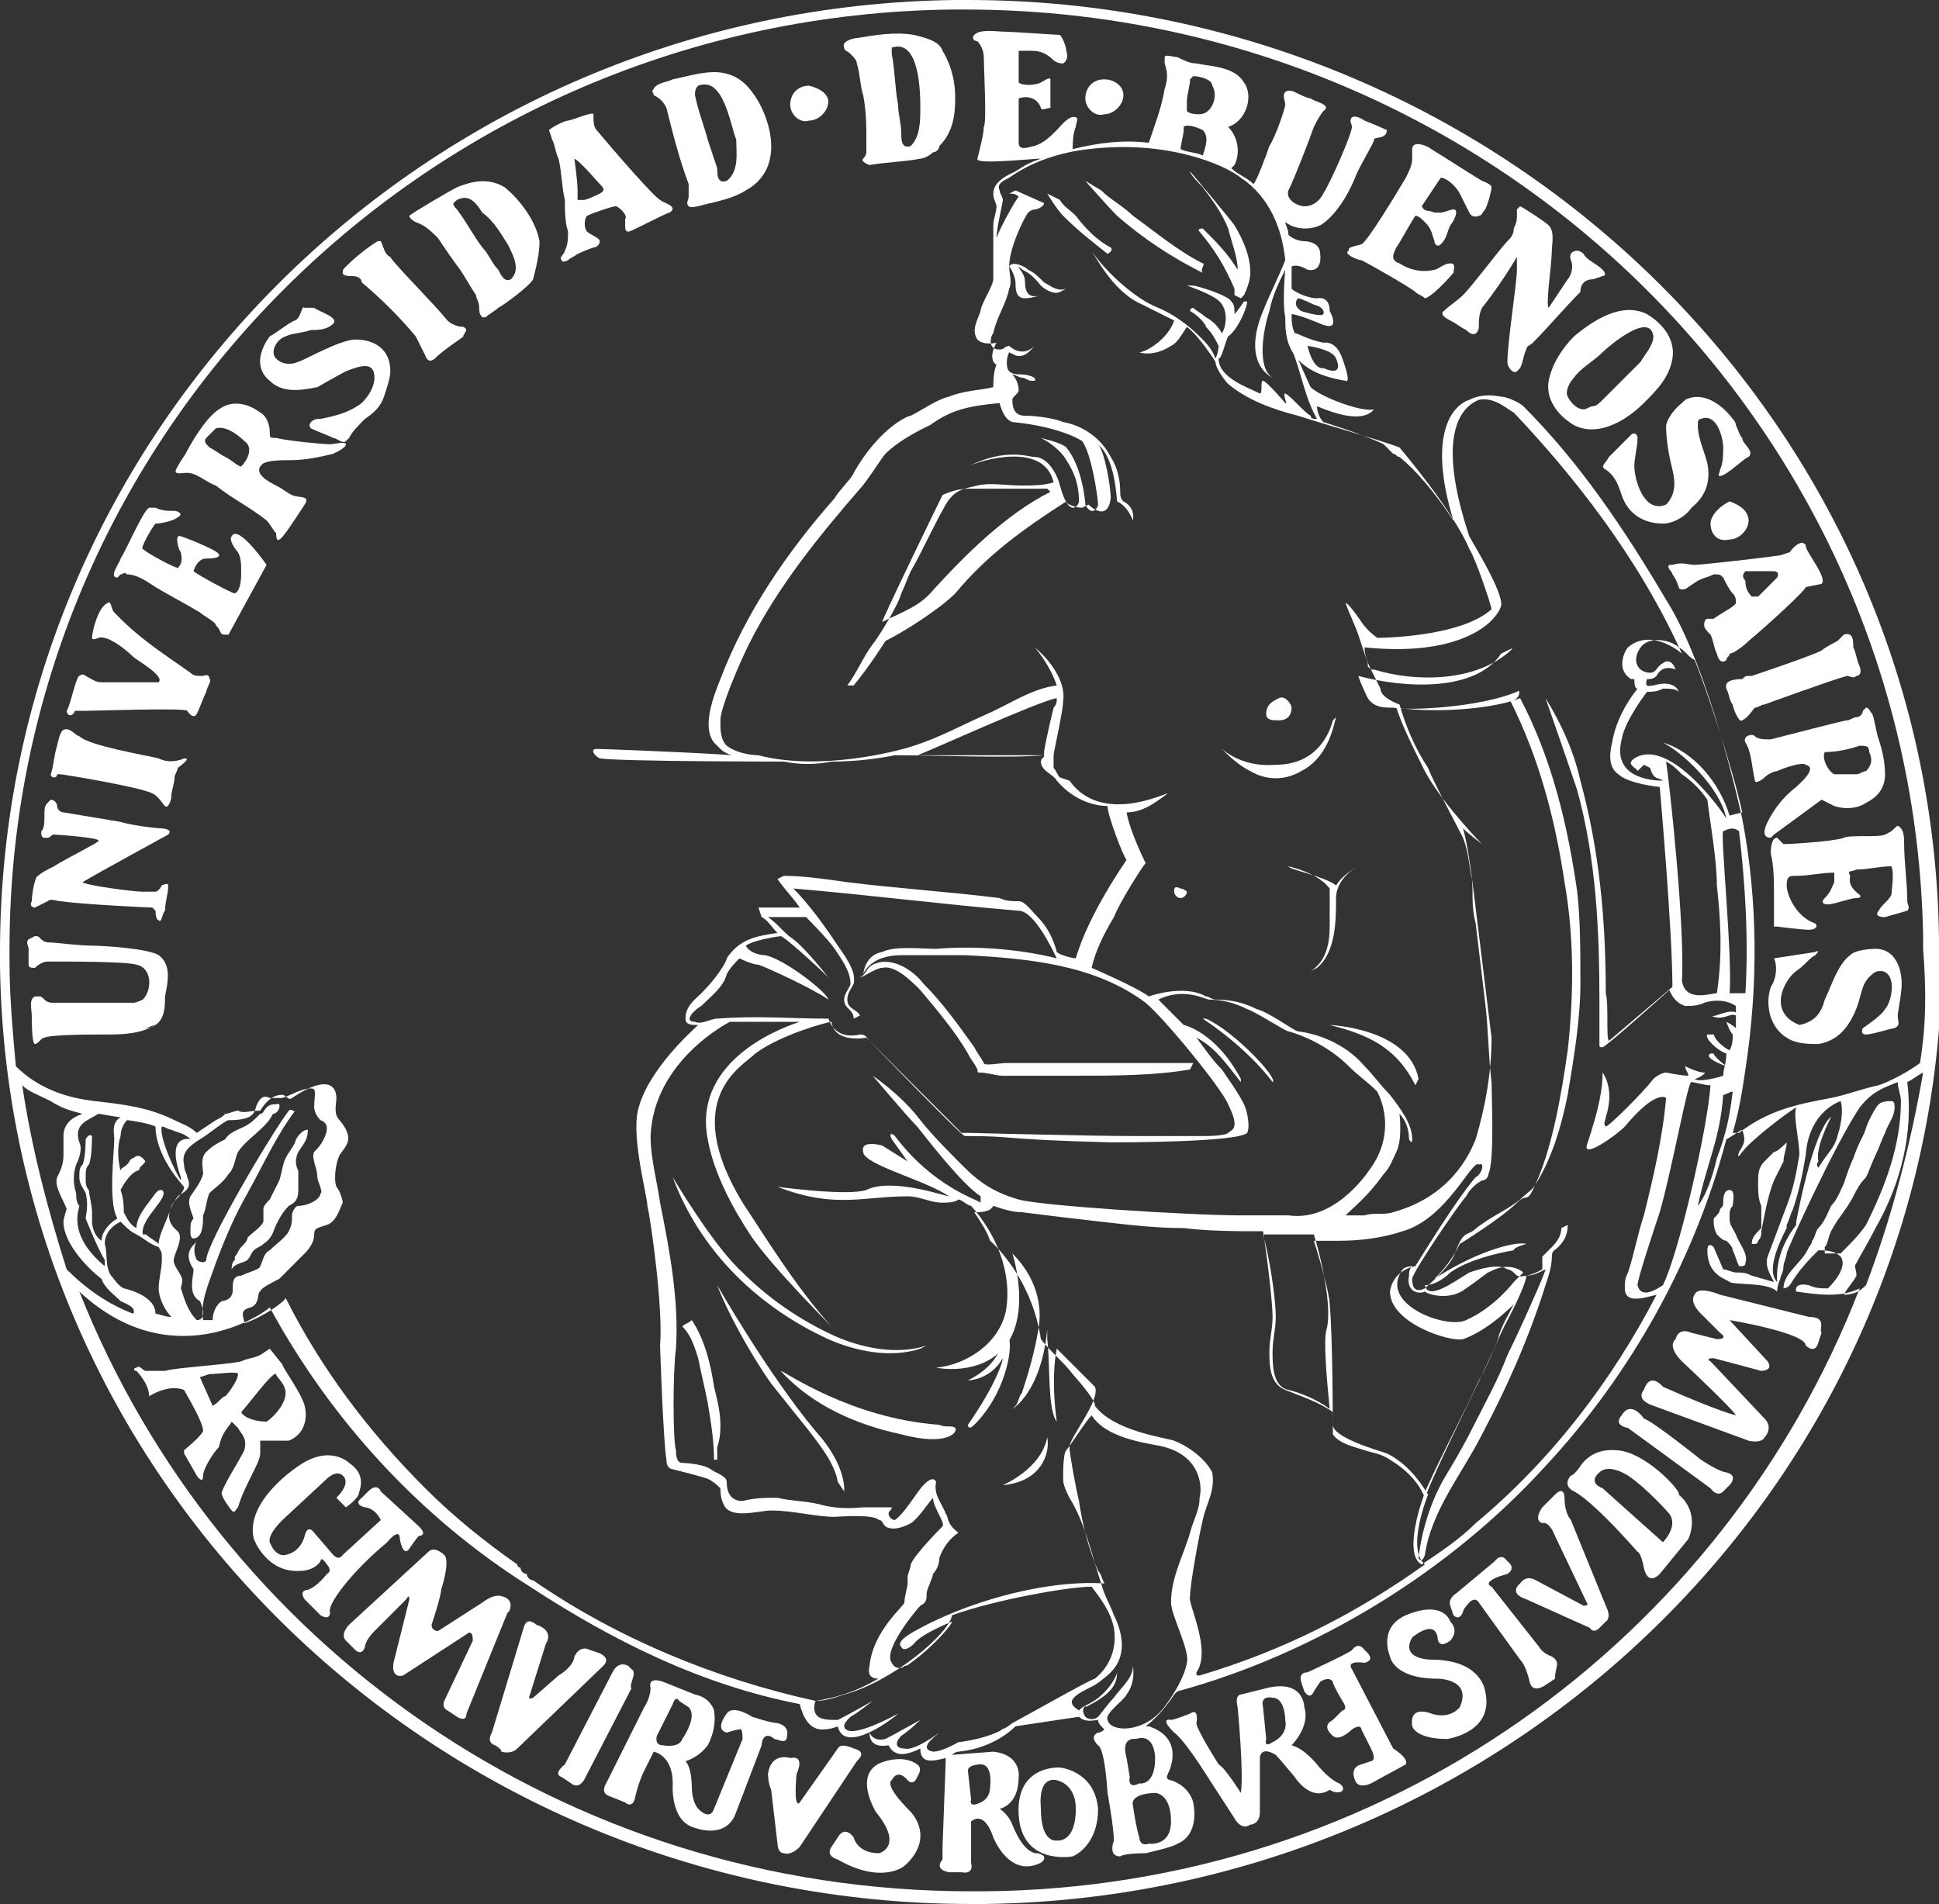 <?xml version="1.0" encoding="utf-8"?>
<!-- Generator: Adobe Illustrator 25.2.0, SVG Export Plug-In . SVG Version: 6.00 Build 0)  -->
<svg version="1.1" id="Layer_1" xmlns="http://www.w3.org/2000/svg" xmlns:xlink="http://www.w3.org/1999/xlink" x="0px" y="0px"
	 viewBox="0 0 61.1 60" style="enable-background:new 0 0 61.1 60;" xml:space="preserve">
<rect x="0" y="0" width="61.1" height="60" fill="#333333" stroke="none"/>
<style type="text/css">
	.st0{fill:none;}
	.st1{fill:#FFFFFF;}
	.st2{fill:none;stroke:#000000;stroke-width:0;stroke-linecap:round;stroke-linejoin:round;}
</style>
<g>
	<path class="st0" d="M15.3,6.7c-0.2-0.3-0.5-0.5-0.8-0.4c-0.1,0.1-0.2,0.2,0,0.3c0.3,0.4,0.5,0.8,0.8,1.2c0.2,0.2,0.3,0.5,0.5,0.7
		c0.1,0.1,0.2,0.3,0.4,0.3c0.4-0.3,0.1-0.7-0.1-1C15.8,7.4,15.6,7,15.3,6.7z"/>
	<path class="st0" d="M33.3,56c0,0-0.6-0.2-0.5,0.9c0,1.1,0.5,1,0.5,1s0.6,0.1,0.6-1.1C33.9,56.1,33.3,56,33.3,56z"/>
	<path class="st0" d="M59,38.7c-0.2,0.4-0.5,0.9-0.6,1.1c-0.1,0.1,0,0.3,0,0.4c-0.1,0.2-0.2,0.4-0.4,0.6c0.3,0,0.5-0.1,0.7-0.3
		c0.8-2.1,1.4-4.4,1.7-6.8c-0.1,0.1-0.3,0.2-0.5,0.3C60.2,35.6,59.8,37.3,59,38.7z"/>
	<path class="st0" d="M17.9,8.2L17.9,8.2C18,8.2,18.1,8.1,18.2,8C18,8.1,17.9,8.2,17.9,8.2z"/>
	<path class="st0" d="M51.3,46.5c0,0-0.6-0.4-0.9-0.1c0,0-0.3,0.3,0.1,0.5l1.9,1.7c0,0,0.5-0.4,0.1-1C52.5,47.6,51.9,46.8,51.3,46.5
		z"/>
	<polygon class="st0" points="1.5,26.3 1.7,26.2 1.5,26.3 	"/>
	<path class="st0" d="M56.7,40.9c0,0-0.1-0.3,0.4-0.2c0.2,0,0.4,0.1,0.6,0.1c0.6-0.7,0.4-1,0.4-1c-0.2-0.1-0.4-0.2-0.7-0.2l0,0
		c-0.4,0.2-0.6,0.6-0.9,1.1c-0.1,0.1-0.2,0.1-0.2,0.1c0-0.5,0.6-0.9,0.8-1.3c0-0.1,0.1-0.2,0.1-0.2c0-0.2,0.1-0.3,0.2-0.4
		c0.2-0.2,0.2-0.5,0.4-0.7c0.1-0.2,0.3-0.5,0.4-0.7c0.1-0.3,0.2-0.5,0.3-0.8c0.1-0.2,0.3-0.4,0.3-0.7c0.1-0.2,0.1-0.4,0.2-0.5
		c0.1-0.1,0.1-0.4,0.3-0.5c0.1,0,0.3-0.1,0.4-0.1c0.1,0,0.1,0.2,0.1,0.2c0,0.3-0.2,0.5-0.3,0.8c-0.1,0.3-0.2,0.5-0.3,0.7
		c-0.1,0.2-0.2,0.5-0.3,0.7c-0.1,0.2-0.2,0.4-0.4,0.6c-0.2,0.4-0.5,0.7-0.7,1.1c-0.1,0.1-0.1,0.3-0.2,0.5c0,0,0,0,0,0.1
		c0,0,0,0,0,0.1h0.1l0.2,0l0.2,0c0.2-0.3,0.6-0.6,0.8-0.9c0.7-1.2,1.2-2.5,1.1-3.9c0-0.2,0-0.4-0.1-0.6l0,0c0,0,0,0,0,0
		c-0.4,0.2-0.7,0.3-1.2,0.8c-0.8,1.2-2.3,4.5-2.3,4.6c0,0,0,0,0,0c0,0.1-0.1,0.3-0.1,0.4c0,0.1-0.1,0.2-0.1,0.4
		c-0.1,0.2-0.1,0.4-0.1,0.4c-0.3-0.3-1.3-0.2-1.5-0.3c0,0-0.7-0.2-0.7-1c-0.1-0.2,0.1-0.3,0.2-0.1l0.3,0.7c0.1,0.1,0.3,0.1,0.4,0.1
		c0.2,0,0.3,0,0.5,0.1l0.7,0.2c-0.2-0.2-0.3-0.5-0.2-0.8c0.6-1.6,0.6-1.6,0.6-1.6c0.2-0.6,0.4-1.1,0.4-1.6c0-0.5-0.2-1.1-0.1-1.5
		c-0.1,0.1-1.4,1-1.7,1.4c0,0-0.2,0.2-0.1,0C55,36,55,35.9,55,35.8c-0.1,0.1-0.3,0.2-0.5,0.3c-1,3.8-3,7.4-5.7,10.3
		c-3.1,3.3-7.2,5.9-11.6,7.1l-0.1,0.1c-0.2,0.3-0.5,0.7-0.9,1c0,0,0.1,0,0.1,0c1.1,0.4,0.6,1.5,0.6,1.5c-0.1,0.2,0.1,0.2,0.1,0.2
		c0.5,0.1,0.7,0.7,0.7,0.7c0.2,1.1-0.5,1.3-0.5,1.3c-0.1,0.1-1,0.3-1,0.3c-0.6,0.1-0.8,0.1-0.8,0.1c-0.4,0.1-0.2-0.5-0.2-0.5
		c0-0.4-0.2-1.5-0.2-1.5c-0.2-1.4-0.3-1.5-0.3-1.5c-0.3-0.4,0-0.4,0-0.4c0.1,0,0.2-0.1,0.2-0.1c-0.1-0.1-0.2-0.2-0.2-0.3
		c-0.1,0-0.5,0.2-0.6-0.1l-2,0.3c-0.2,0.2-0.8,0.7-1.8,0.8c0,0-0.1,0-0.2,0.1l1.1,0.1c0.9,0.2,0.8,0.8,0.8,0.8c0,0.9-0.6,1-0.6,1
		c0.3,0.2,0.4,0.5,0.4,0.5c0.4,1,0.8,0.9,0.8,0.9c0.4,0.1,0.1,0.3,0.1,0.3c-1,0.5-1.5-0.8-1.5-0.8c-0.3-0.9-0.7-0.5-0.7-0.5l0,1.3
		c0,0.3-0.3,0.3-0.3,0.3l-0.4,0c-0.4,0-0.2-0.4-0.2-0.4c0.1-0.1,0-0.4,0-0.4l0.1-2.7l0-0.1c-0.4,0.1-0.9,0.2-0.8-0.3
		c-0.4,0.2-0.9,0.3-1-0.1c-0.6,0.2-0.6-0.3-0.6-0.4c0,0,0.1,0.3,0.5,0.2c0.2-0.1,1-0.6,1.1-0.6c0,0-0.3,0.3-0.6,0.5
		c-0.2,0.1-0.2,0.3,0.1,0.4c0.3,0.1,1.1-0.5,1.1-0.5h0c-0.2,0.1-0.7,0.6-0.2,0.6c0.3,0,0.8-0.3,0.8-0.3s1.1-0.1,1.7-0.6
		c0.1-0.1,2.5-1.4,2.6-1.4c0.5-0.3,0.8-1,0.6-1.6c-0.1-0.5-0.4-0.9-0.7-1.3c-0.7,0.1-3,0.4-4.4,0.9c-0.2,0.6-2,2.1-3.4,2.5
		c-0.3,0.1-0.6,0.2-0.9,0.2c0,0-0.1,0.3,0,0.4c0.1,0.3,0.4,0.3,0.7,0.2c0,0,0.3-0.2,1.1-0.6c0,0-0.5,0.3-0.7,0.5
		c-0.1,0-0.2,0.1-0.2,0.3c0.1,0.4,1.7-0.4,1.7-0.4c-0.2,0.2-1.7,1.3-1.9,0.4c0,0-0.2,0.1-0.5,0.1c-0.4-0.1-0.6-0.5-0.7-0.8
		c-3.1-0.7-5.9-2-8.5-3.7c-3.4-2.2-6.2-5.3-8.2-8.8c-0.2,0.2-3.1,2.2-6-0.5c4.4,11.1,15.4,18.9,28.1,18.9H31
		c12.6-0.2,23.4-7.9,27.7-18.9C58.1,41.1,57.3,41,56.7,40.9z M55.3,38.7c0-0.2,0-0.5,0-0.7c0-0.2-0.1-0.4-0.1-0.7
		c0-0.3,0-0.5,0.2-0.7c0.1-0.1,0.2-0.2,0.3-0.3c0.1-0.1,0.4-0.2,0.4-0.3c0,0.2,0,0.4-0.1,0.6c0,0.2-0.2,0.4-0.3,0.6
		c-0.2,0.5-0.3,1.1-0.4,1.6c0,0.1-0.1,0.2-0.1,0.3c0,0.1-0.1,0.1-0.1,0.1c0,0-0.1,0-0.1,0c0,0,0,0,0,0l0,0l0,0
		C55.2,39,55.3,38.9,55.3,38.7z M54.1,38.4c0-0.1,0.1-0.2,0.2-0.3c0-0.1,0.1-0.1,0.1-0.2c0-0.1,0.1-0.4,0.2-0.4
		c0.2,0,0.1,0.4,0.1,0.5c0,0.1-0.1,0.3-0.1,0.4c0,0.2,0.1,0.3,0.2,0.5c0.1,0.3,0.4,0.5,0.3,0.9c0,0,0,0,0,0h0c0,0-0.1,0.1-0.1,0.1
		c0,0-0.1,0-0.1,0c0,0,0,0,0,0c-0.1-0.2-0.1-0.3-0.2-0.5c-0.1-0.1-0.1-0.2-0.2-0.3c-0.1-0.1-0.2-0.1-0.3-0.2h0c0,0,0,0,0,0
		c0,0,0,0,0,0C54,38.7,54,38.6,54.1,38.4z M7.2,47.5c0,0-0.4-0.5-0.3-0.6C7,46.6,7.5,46,7.7,45.6c0.2-0.4,0-0.5-0.2-0.7l-0.2-0.2
		C7.2,45,7,45.1,6.9,45.2c-0.2,0.2-0.4,0.7-0.5,0.9c-0.1,0.3-0.2,0.1-0.2,0l-0.4-0.7l0,0l0-0.1c0,0,0.5-0.4,0.6-0.6
		c0-0.3-0.5-1.1-0.6-1.3c-0.5-0.2-1,0.2-1.1,0.2c-0.1-0.5-0.5-0.8-0.4-0.8c0-0.1,0-0.1,0-0.1c0.1,0,0.2,0.1,0.3,0.1
		C4.8,43,5,43,5.2,42.9c0.4,0,2-0.2,2.4-0.3c0.2,0,0.4-0.1,0.6-0.2l0.3-0.2l0.4,0.5c0,0,0.6,0.8,0.7,1.3l0,0
		c0.1,0.5-0.1,0.9-0.5,1.1c-0.1,0.1-0.6,0.1-0.9,0l0,0.4c0,0.4-0.5,1-0.8,1.6C7.4,47.5,7.3,47.6,7.2,47.5z M9.9,50.6l-0.5-0.5
		c-0.2-0.3,0.1-0.3,0.1-0.3c0.4,0,0.6-0.5,0.6-0.5c0.2-0.2,0-0.3,0-0.3C10,48.8,9.9,49,9.9,49c-0.2,0.3-0.6,0.3-0.6,0.3
		c-1.1,0.1-1.5-1-1.5-1C7.6,47.1,9.3,46,9.3,46c1-0.8,1.6-0.1,1.6-0.1c0.6,0.3,0.3,0.9,0.3,1c-0.1,0.2-0.4,0.4-0.4,0.4L10.5,47
		c0.4-0.4,0.2-0.6,0.2-0.7c-0.3-0.2-0.5,0.1-0.5,0.1l-1.4,1.3c-0.5,0.5-0.4,0.7-0.4,0.7c0.2,0.4,0.5,0.4,0.5,0.4
		c0.6-0.1,0.6-0.6,0.6-0.6c0.1-0.4,0.3-0.1,0.3-0.1l0.6,0.7c0.2,0.3,0.3,0,0.3,0l1.2-1.1c-0.1-0.3-0.5-0.4-0.5-0.4
		c-0.4-0.1-0.1-0.3-0.1-0.3l0.2-0.2c0.3-0.3,0.4,0,0.4,0l1.3,1.2c0.3,0.3,0,0.3,0,0.3c-0.2,0.1-0.3,0.4-0.3,0.4
		c-0.3,0.3-0.3-0.3-0.3-0.3c0-0.4-0.4,0.1-0.4,0.1c-1.2,1-2,1.9-2,1.9C10.2,50.8,9.9,50.6,9.9,50.6z M14.4,54.2L14.2,54
		c-0.2-0.1-0.1-0.3-0.1-0.3l0.9-1.9c0.1-0.4-0.2-0.2-0.2-0.2l-2,1.3c-0.4,0.1-0.3-0.4-0.3-0.4l0.5-2c0-0.2-0.1,0-0.1,0l-1,1
		c-0.2,0.3-0.3,0.5-0.3,0.5c-0.1,0.3-0.3,0.1-0.3,0.1L11,51.6c-0.2-0.2,0.1-0.5,0.1-0.5l2.5-2.3c0.2-0.3,0.5,0.1,0.5,0.1
		c0.2,0.2-0.1,1.1-0.1,1.1c-0.1,0.2-0.3,1.1-0.3,1.1c0,0.2,0.2,0.2,0.2,0.2l1.4-0.9c0.4-0.3,0.6-0.2,0.6-0.2
		c0.4,0.2,0.2,0.6,0.2,0.6l-1.3,3.2C14.7,54.4,14.4,54.2,14.4,54.2z M15.9,55.1c0-0.1-0.2-0.2-0.2-0.2c-0.3-0.1-0.1-0.4-0.1-0.4
		l1-3.3c0.1-0.4,0.4-0.1,0.4-0.1c0.5,0.2,0.3,0.6,0.3,0.6l-0.5,1.6c-0.1,0.2,0.1,0.1,0.1,0.1l0.8-0.7c0.4-0.4,0.5-0.6,0.5-0.6
		c0.2-0.4,0.5-0.2,0.5-0.2l0.3,0.2c0.3,0.1,0.1,0.4,0.1,0.4L16.4,55C16.3,55.2,15.9,55.1,15.9,55.1z M18,56.1L17.7,56
		c-0.3-0.1,0.1-0.4,0.1-0.4l1.5-2.9c0.2-0.4,0.5-0.2,0.5-0.2s-0.1-0.1,0.1,0.1c0.2,0.1-0.1,0.5-0.1,0.5L18.4,56
		C18.2,56.3,18,56.1,18,56.1z M24.2,54.8C24,54.7,24,55,24,55l-0.8,2.2c-0.3,0.8-1.3,0.5-1.3,0.5c-0.8-0.2-0.7-1.4-0.7-1.4
		c-0.1-0.9-0.6-1-0.6-1l-0.3,0.6c-0.2,0.3-0.3,0.9-0.3,0.9c-0.1,0.3-0.3,0.1-0.3,0.1l-0.5-0.2c-0.3-0.1-0.1-0.4-0.1-0.4l1.2-2.4
		c0.2-0.3,0.2-0.6,0.2-0.6c-0.1-0.4,0.4-0.2,0.4-0.2l1,0.4c0.4,0.1,0.6,0.5,0.6,0.5c0.2,0.6-0.2,1.1-0.2,1.1
		c-0.3,0.4-0.7,0.5-0.7,0.5c0.2,0.2,0.2,0.8,0.2,0.8c0,0.6,0.2,0.7,0.2,0.7c0.5,0.4,0.5,0,0.5,0l0.9-2.3c0.1-0.4-0.1-0.3-0.1-0.3
		c-0.1-0.1-0.4,0.1-0.4,0.1c-0.4,0,0-0.6,0-0.6c0.3-0.3,0.8,0.1,0.8,0.1c0.6,0.2,0.8,0.2,0.8,0.2c0.4,0,0.3,0.4,0.3,0.4
		c0,0.3-0.3,0.2-0.3,0.2C24.3,54.7,24.2,54.8,24.2,54.8z M24.8,58.3c-0.2,0-0.2-0.3-0.2-0.3l-0.2-1.7c-0.1-0.2-0.1-0.5-0.1-0.5
		c0.1-0.6,0.7-0.5,0.7-0.5c0.5,0,0.2,0.5,0.2,0.5c-0.1,1.2,0.1,0.9,0.1,0.9l1.2-1.7c0.1-0.2,0.5,0,0.5,0c0.4,0.1,0.1,0.3,0.1,0.3
		l-1.8,2.7C25,58.4,24.8,58.3,24.8,58.3z M28.5,58.7c0,0-0.6,0.6-2.1-0.2c0,0-0.4-0.1-0.2-0.4l0.2-0.3c0,0,0.2-0.4,0.5,0
		c0,0,0.1,0.5,0.8,0.5c0,0,0.8-0.1-0.1-1.3c0,0-0.8-1.3,0.3-1.6c0,0,0.6-0.1,1,0.1c0,0,0.2,0.1,0,0.4c0,0-0.1,0.3-0.3,0.1
		c0,0-0.3-0.4-0.5,0c0,0-0.2,0.1,0.6,0.9C28.7,57,29.6,57.8,28.5,58.7z M33.8,58.4c0,0-1.5,0.3-1.7-1.3c-0.1-1.6,1.3-1.5,1.3-1.5
		s1.1,0.1,1.2,1.2C34.6,58.1,33.8,58.4,33.8,58.4z M42.2,56.6c-0.6,0.3-1.1-0.4-1.1-0.4c-0.5-0.7-0.6-0.7-0.6-0.7
		c-0.5-0.3-0.5,0.1-0.5,0.1l0,1.7c0,0.3-0.3,0.4-0.3,0.4c-0.3,0.2-0.5-0.2-0.5-0.2L38,55.6c-0.5-0.9-0.8-1-0.8-1
		c-0.5-0.4-0.1-0.4-0.1-0.4c0.2,0,0.6-0.2,0.6-0.2c0.3-0.2,0.2,0.3,0.2,0.3c0,0.2,0.7,1.3,0.7,1.3c0.2,0.2,0.7,0.9,0.7,0.9
		c0.1-0.6-0.1-2.7-0.1-2.7c-0.1-0.4,0.1-0.4,0.1-0.4l0.8-0.2c1.2-0.3,1.2,0.6,1.2,0.6c0.2,0.6-0.4,1.2-0.4,1.2
		c0.3,0,0.8,0.6,0.8,0.6c0.4,0.5,0.7,0.6,0.7,0.6C42.5,56.4,42.2,56.6,42.2,56.6z M44.2,55.6l-1.1,0.6c0,0-0.4,0.2-0.5-0.1
		c0,0-0.2-0.4,0.2-0.5l0.3-0.1c0,0,0.2,0,0-0.4l-0.3-0.6c0,0,0-0.2-0.3,0c0,0-0.5,0.4-0.6,0.2c0,0-0.4-0.3,0-0.5l0.4-0.3
		c0,0,0.2,0,0-0.3c0,0-0.4-0.6-0.3-0.6c0,0-0.1-0.2-0.4,0l-0.2,0.3c0,0-0.1,0.3-0.3,0L41,53c0,0-0.1-0.2,0.3-0.3
		c0,0,1.2-0.6,1.4-0.7c0,0,0.2-0.3,0.4,0c0,0,0.3,0.3,0,0.4c0,0-0.6-0.1-0.4,0.2l1.3,2.5C43.9,55.1,44.4,55.4,44.2,55.6z M45.6,54.8
		c-1,0-1.1-0.4-1.1-0.4c0-0.7,0.6-0.4,0.6-0.4c0.6,0.3,0.9-0.2,0.9-0.2c0.4-0.9-0.7-0.9-0.7-0.9c-1.5,0-1.5-0.7-1.5-0.7
		s-0.4-1,0.5-1.3c1.1-0.5,1.4,0.2,1.4,0.2c0.3,0.3,0,0.6,0,0.6c-0.3,0.3-0.4-0.1-0.4-0.1c-0.2-0.5-0.8,0-0.8,0
		c-0.4,0.7,0.6,0.7,0.6,0.7c1.7,0.1,1.7,1,1.7,1C47.1,54.6,45.6,54.8,45.6,54.8z M48.9,52.6l-0.3,0.2c0,0-0.3,0.3-0.5-0.1
		c0,0-0.1-0.5-0.3-0.7l-1.3-1.8c0,0-0.1-0.2-0.3,0c0,0-0.2,0.2-0.2,0.3c0,0-0.1,0.3-0.3,0.1l-0.1-0.3c0,0-0.1-0.2,0.2-0.4l1.2-1
		c0,0,0.2-0.3,0.4,0c0,0,0.3,0.2,0,0.4c0,0-0.4,0.1-0.5,0.2c0,0-0.2,0.1,0,0.2l1.4,1.9c0,0,0.2,0.2,0.4,0.3
		C49.2,52.4,49,52.5,48.9,52.6z M50.6,51.1l-0.2,0.2c-0.2,0.2-0.3,0-0.3,0l-2-0.9c-0.6-0.2-0.2-0.5-0.2-0.5c0.1-0.3,0.5-0.1,0.5-0.1
		l1.5,0.8c0.2,0,0.1-0.1,0.1-0.1l-1-2.1c-0.2-0.5-0.4-0.4-0.4-0.4c-0.4-0.1,0-0.5,0-0.5l0.4-0.4c0.3-0.3,0.3,0.1,0.3,0.1
		c0,0.5,0.2,0.7,0.2,0.7l1.1,2.7C50.8,51,50.6,51.1,50.6,51.1z M53.2,48.4l-0.9,1.1c-0.4,0.5-0.5-0.2-0.5-0.2
		c-0.1-0.5-0.2-0.5-0.2-0.5c-1.4-1.7-2-1.9-2-1.9c-0.5-0.2-0.1-0.5-0.1-0.5c0.1,0,0.3-0.3,0.3-0.3c0.5-0.6,1.1-0.5,1.1-0.5
		c0.9,0,2,1.3,2,1.3C53.7,47.7,53.2,48.4,53.2,48.4z M54.5,46.8L54.3,47c-0.2,0.2-0.4-0.1-0.4-0.1L51.3,45c-0.5-0.1-0.2-0.4-0.2-0.4
		c0.3-0.5,0.7,0.1,0.7,0.1c0.3,0.2,1.8,1.3,1.8,1.3c0.6,0.4,0.8,0.4,0.8,0.4C54.8,46.5,54.5,46.8,54.5,46.8z M57.3,41.9l-0.1,0.3
		c-0.1,0.4-0.4,0.1-0.4,0.1c0-0.4-2.4-0.8-2.4-0.8l1.2,1.3c0.2,0.3-0.2,0.3-0.2,0.3L54,42.6c-0.3,0-0.1,0.1-0.1,0.1l1.7,1.8
		c0.3,0.3,0,0.6,0,0.6c-0.1,0.3-0.5,0.1-0.5,0.1l-3-1.1c-0.5-0.2-0.3-0.5-0.3-0.5c0.2-0.5,0.6-0.1,0.6-0.1c1.8,0.7,2.3,0.9,2.3,0.9
		c0-0.2-1.7-1.7-1.7-1.7c-0.5-0.4-0.2-0.7-0.2-0.7c0.2-0.4,0.5-0.2,0.5-0.2l0.8,0.2c0.4,0.1,0.1-0.2,0.1-0.2l-0.6-0.6
		c-0.4-0.3-0.2-0.6-0.2-0.6c0.1-0.3,0.8,0,0.8,0l2.8,0.7C57.6,41.5,57.3,41.9,57.3,41.9z"/>
	<path class="st0" d="M9.9,34.2c-0.3,0-0.6,0.2-0.9,0.3c-0.2,0.1-0.3,0.1-0.4,0c-0.2,0-0.3,0.1-0.4,0.2c-0.1,0.2-0.1,0.6-0.9,0.5
		c-0.1,0-0.7,0.5-0.9,0.6c-0.3,0.2-0.7,0.4-0.5,0.8c0,0.1,0.1,0.2,0.1,0.4c0.1,0.4-0.2,0.5-0.3,0.6c-0.2,0.3-0.4,0.7,0,1.1
		c0.2,0.2-0.1,0.7-0.1,0.8c-0.1,0.2,0.1,0.4,0.2,0.6c0.1,0.2,0,0.3,0,0.4c0,0.3,0.2,0.8,0.5,1c0.3,0,0.2-0.4,0.1-0.6
		c-0.3-0.2-0.2-0.8-0.2-1c-0.4-0.6,0.1-0.8,0.1-0.9c-0.1,0.2-0.1,0.4,0,0.6c0.1,0,0.3,0,0.3,0c0.1-0.5,2.1-3.8,2.6-4.7
		c0.1-0.2,0.2,0,0.2,0c-0.6,0.8-1,1.7-1.5,2.6c-0.4,0.7-0.7,1.4-1,2.2c-0.2,0.6-0.4,1.2-0.4,1.8c0.1,0,0.2,0,0.3,0
		c0-0.2,0.1-0.5,0.3-0.6c0.1,0,0.3-0.2,0.3-0.2c0-0.1-0.2-0.6,0.3-0.6c0.2,0,0.7-0.2,0.6-0.3c0.1-0.2,0.1-0.4,0.3-0.5
		c0.2-0.1,0.5-0.3,0.6-0.6c0.1-0.2,0.1-0.3,0.1-0.5c0-0.1,0.1-0.3,0.2-0.3c0.3,0,0.7-0.2,0.7-0.4c0-0.1-0.1-0.5-0.1-0.5
		c0-0.4-0.2-0.6-0.1-0.8c0.1-0.2,0.2-0.3,0.3-0.4c0.1-0.2,0.2-0.5-0.1-0.6c-0.2-0.1-0.2-0.3-0.2-0.5C10,34.4,10.1,34.2,9.9,34.2z
		 M8.7,35.2c-0.1,0.1-0.2,0.2-0.3,0.4c-0.3,0.2-0.6,0.5-0.8,0.8c-0.1,0.2-0.1,0.5-0.3,0.7c-0.2,0.2-0.4,0.3-0.6,0.6
		c-0.1,0.2-0.2,0.5-0.2,0.7c0,0.2,0,0.6-0.2,0.7C6,39.1,6,38.9,6,38.8c0-0.1,0-0.2-0.1-0.3c-0.1-0.2-0.2-0.4-0.1-0.7
		c0.1-0.3,0.3-0.4,0.4-0.7c0.1-0.2,0-0.5,0.1-0.7C6.5,36.1,6.8,36,7,35.9c0.2-0.2,0.4-0.3,0.6-0.4c0.3-0.1,0.4-0.2,0.5-0.4
		c0.1-0.1,0.1-0.2,0.2-0.2c0.1-0.1,0.2-0.1,0.3-0.1l0,0C8.9,34.7,8.8,35.1,8.7,35.2z M9.5,36.8c0,0.2,0.1,0.4,0,0.6
		c0,0.2-0.2,0.3-0.3,0.5c-0.2,0.2-0.3,0.3-0.4,0.6c-0.1,0.3-0.2,0.5-0.4,0.6c-0.1,0.1-0.2,0.1-0.3,0.2c-0.1,0.1-0.1,0.2-0.2,0.3
		c-0.1,0.1-0.4,0.1-0.5,0.3c0,0,0,0,0,0h0c0,0,0,0,0,0c0,0,0,0,0,0c0-0.1,0-0.2,0.1-0.3c0,0,0-0.1,0-0.1c0.1-0.1,0.2-0.2,0.2-0.3
		c0-0.1,0.1-0.2,0.2-0.3c0.2-0.1,0.4-0.3,0.5-0.5c0.1-0.1,0-0.2,0-0.4c0-0.1,0.1-0.2,0.2-0.3c0.1-0.2,0.3-0.4,0.3-0.6
		c0.1-0.2,0.1-0.4,0.2-0.7C9,36.3,9.2,36.2,9.3,36c0.1-0.1,0.3-0.5,0.4-0.4c0,0.3-0.1,0.4-0.2,0.6C9.4,36.4,9.5,36.6,9.5,36.8z"/>
	<path class="st0" d="M6.8,13.5c-0.1,0.1-0.2,0.2-0.3,0.3c-0.1,0.1,0,0.2,0.1,0.3c0.2,0.1,0.3,0.2,0.5,0.3c0.1,0.1,0.3,0.3,0.5,0.3
		c0.2-0.2,0.4-0.6,0.1-0.8C7.5,13.7,7.1,13.4,6.8,13.5z"/>
	<path class="st0" d="M40.1,53.6c0,0-0.4-0.1-0.3,0.3l0.1,1c0,0-0.1,0.3,0.2,0.1c0,0,0.5-0.2,0.4-0.7C40.6,54.2,40.5,53.6,40.1,53.6
		z"/>
	<path class="st0" d="M23.3,29.9c-0.1,0.1-0.4,0.3-0.4,0.5c-0.1,0.4-0.6,0.7-0.8,1c-0.2,0.1-0.5,0.5-0.2,0.5c0.2,0,0.5-0.1,0.7-0.1
		c1.4-0.1,2.3,0,3.5,0c0,0,0.1,0.8,1,0.5c0.1,0,0.2,0.1,0.3,0.2c0.5,0.5,1,1.1,1.6,1.6c0.4,0.4,0.9,0.9,1.3,1.3c0,0,0.1,0,0.2,0
		c0.2,0,3.7,0.1,5.3,0.1c0.7,0,1.4,0,2.2,0c0,0,0.7,0,0.7-0.1c0.1-0.1,0.3-0.1,0-0.9c-0.2-0.5-2-2.7-2.6-3.2
		c-1.6-1.2-3.7-1.4-5.7-1.5c-0.5,0-1.4,0-2,0c-1,0-1.2,0.6-1.2,0.6c0,0,0-0.6,0.6-0.7c0.5-0.1,1.2-0.1,1.7-0.1
		c1.3,0,2.6,0.1,3.8,0.3c0-0.2-0.6-1.5-1.2-1.5c-2.4-0.2-4.7-0.5-7.1-0.7c0.5,0.6,1,1.2,1.4,1.9c0.2,0.3,0.6,0.8,0.5,1.2
		c0,0.2-0.2,0.3-0.2,0.5c0,0.3,0.3,0.3,0.4,0.5l-0.2,0.1c-0.1-0.3-0.3-0.3-0.3-0.6c0-0.2,0.2-0.5,0.2-0.5c0-0.4-0.3-0.8-0.5-1.1
		c-0.2-0.4-0.9-1-0.9-1c-0.4,0-0.8,0-1.2,0c0.3,0.2,0.6,0.5,0.8,0.7c0.4,0.4,1.1,1.3,1.1,1.2c-0.3-0.4-1.4-1.3-1.5-1.3
		c0,0-0.7,0-1.1,0.3c0.2,0.2,0.4,0.2,0.6,0.3c0.5,0.1,2,1.2,2,1.2c-0.4-0.3-1.9-1-2.2-1.1C23.7,30.1,23.3,29.9,23.3,29.9z
		 M27.5,30.4c0.6-0.3,1.2,0.2,1.6,0.6c0.5,0.6,1.1,1.3,1.6,2c0.1,0.2,0.2,0.3,0.3,0.5c0,0.1,0.5,0,0.7,0c0.7,0,1.4,0,2.2,0
		c1.2,0,2.4,0,3.7,0l-0.1,0.2c-1.1,0.2-2.5,0.1-3.7,0.2c-0.7,0-1.4,0-2.2,0c-0.2,0-0.5-0.1-0.7-0.1c-0.1,0-0.1,0-0.1-0.1
		c-0.1-0.2-0.2-0.3-0.3-0.5c-0.5-0.7-1-1.4-1.5-2c-0.3-0.3-0.7-0.8-1.2-0.7c-0.2,0-0.6,0.3-0.6,0.3C27.3,30.7,27.3,30.5,27.5,30.4z"
		/>
	<path class="st0" d="M28.1,1.5l0,0.2c0.1,0.5,0.1,1.1,0.2,1.6c0,0.3,0.1,0.6,0.1,0.9c0,0.2,0.1,0.5,0.3,0.4C29,4.3,29,3.8,29,3.4
		C29,3,29,1.2,28.1,1.5z"/>
	<path class="st0" d="M18.1,5c0,0,0.1,0.7,0.1,1l0.1,0.3c0.1,0,0.1,0,0.2,0c0.1,0,0.4-0.2,0.5-0.2c0.1-0.1,0-0.2-0.1-0.3
		C18.8,5.7,18.3,5.1,18.1,5z"/>
	<path class="st0" d="M5.1,35.5c-0.2,0.3,0.4,1.4,0.6,1.7l0-0.1c-0.5-1.4,0.4-1.2,0.4-1.2c-0.1-0.1-0.4-0.2-0.6-0.3
		C5.4,35.6,5.2,35.5,5.1,35.5z"/>
	<path class="st0" d="M3.3,39.3c0,0.4,0,0.7,0.2,1c0.1,0.2,0.2,0.3,0.4,0.4c0,0,1,0.2,1,0.8c0.2,0,0.4,0.1,0.5,0.1
		C5.2,41.5,5,41.1,5,40.7c0-0.3,0.1-0.6,0.1-0.9c0-0.3-0.1-0.3-0.1-0.4c-0.2-0.1-0.5-0.3-0.7-0.4c-0.2-0.2-0.2-0.2-0.4-0.4l0,0v0
		C3.8,38.5,3.3,38.7,3.3,39.3z"/>
	<path class="st0" d="M21.9,2.7c-0.1,0.1-0.1,0.2-0.1,0.3C22,3.5,22.2,4,22.3,4.4c0.1,0.3,0.2,0.6,0.3,0.9c0.1,0.2,0.1,0.5,0.3,0.4
		c0.4-0.3,0.2-0.8,0.1-1.2C23,4,22.7,2.4,21.9,2.7z"/>
	<path class="st0" d="M21.7,53.8l-0.3-0.2c0,0-0.2-0.2-0.2,0.1l-0.5,1c0,0-0.2,0.3,0.2,0.3c0,0,0.6,0.1,0.7-0.2
		C21.6,54.8,22,54.1,21.7,53.8z"/>
	<polygon class="st0" points="28.1,1.5 28.1,1.5 28.1,1.5 	"/>
	<path class="st0" d="M9,43.9c0-0.2-0.2-0.5-0.3-0.6c-0.1-0.1-0.8,1-1.1,1.2c0.2,0.2,0.6,0.4,0.8,0.3C8.6,44.6,8.9,44.2,9,43.9z"/>
	<path class="st0" d="M4.9,32.3c-0.1,0.1-0.2,0.1-0.4,0.1C4.6,32.4,4.8,32.4,4.9,32.3z"/>
	<path class="st0" d="M52.7,20.4c-0.2-0.1-0.9-0.4-1.2,0c-0.3,0.4-0.1,0.8,0.3,0.8c0.2,0,0.2-0.2,0.4-0.3c0.2-0.1,0.3-0.1,0.4,0.2
		c0,0-0.4-0.3-0.6,0.2c-0.1,0.1-0.2,0.1-0.3,0.1c-0.1,0.3,0.2,0.3,0.2,0.2c0.7-0.2,0.8,0.2,0.8,0.2c-0.1-0.2-0.4-0.1-0.5-0.1
		c-0.2,0-0.3,0.1-0.5,0.1c0,0-0.6,1-0.8,1.5c-0.3,1.2,0.9,1.3,1.3,1.3c-0.1-0.1-0.3,0-0.4-0.4L51.8,24l-0.2,0.2c0,0-0.3-0.2-0.1-0.4
		c1.1-0.6,2.8,1.7,2.9,1.9c-0.2-1-1.4-2.1-2-2.4c1.1,0.4,1.9,1.3,2.1,2.3l0.2,0c-0.3-1.4-1.1-4.2-1.5-4.8
		C53.1,20.6,52.9,20.5,52.7,20.4z"/>
	<path class="st0" d="M54.1,36.4c0.2-0.8,0.3-1.3,0.5-2.1c-0.1,0-0.1,0-0.3,0.1c-0.1,1.4-0.5,2.1-0.8,3.5
		C53.4,38.1,53.8,37.8,54.1,36.4z"/>
	<path class="st0" d="M54.1,31.4c0.2-1.4,0.1-2.6,0-3.4c0-0.8-0.2-1.9-0.3-2.7c-0.3-0.3-0.5-0.6-0.8-0.8c-0.1-0.1-0.3-0.2-0.5-0.4
		c0.1,0.5,0.6,5.2,0.6,7C53.1,31.6,53.9,31.4,54.1,31.4z"/>
	<path class="st0" d="M53.3,34.1c-0.1,0-0.6,2.8-1,4.1c-0.2,0.6-0.7,2.1-0.7,2.3c0,0.4,0.4,0.2,0.8,0c0.5-1,1.4-4.9,1.5-6.3
		C53.7,34.2,53.4,34.1,53.3,34.1z"/>
	<path class="st0" d="M29,49.2c-0.1,0.2-0.1,0.4-0.2,0.5c-0.1,0.1-0.2,0.5-0.2,0.6c0,0.2,0,0.3-0.2,0.4c-0.1,0.1-1.2,1.4-0.9,1.8
		c0.1,0.2,0.3,0.1,0.4,0.1l0.1-0.1v0l-0.1,0.1c0.1,0,0.2-0.1,0.2-0.1c0.7-0.5,1.3-1.2,1.4-1.3c0,0-1,0.4-1.2,0.7
		c0,0-0.3,0.3-0.4,0.1c-0.1-0.2,0.4-0.5,1-0.8c1.9-0.8,4-1.3,5.4-1.2c-0.1-0.1-0.1-0.2-0.2-0.4c-0.3-0.7-0.5-1.4-0.6-2.2
		c-0.1-0.4-0.3-1.5-0.3-1.7c0-0.3,1-1.5,0.8-1.9c-0.1-0.1-1-1-1.2-1.2c-0.2,1,0,2.3,0,2.3c-0.3-0.5-0.2-1.8-0.3-2.6
		c0-0.1,0-0.2,0-0.3c-0.2,2-1.1,2.5-1.1,2.5l0.1-0.1c0.1-0.1,0.2-0.2,0.2-0.4c0.3-0.6,0.4-1.2,0.5-1.9c0.1-0.9-0.2-1.9-0.8-2.5
		c0,0,0.6,1.8-0.2,2.9c-0.7,1-2.2,0.7-2.2,0.7c1-0.1,2.1-0.8,2.2-1.8c0.2-1.2-0.4-2.4-1.1-3.3l0,0c-0.1,0-0.3-0.2-0.4-0.2
		C29.7,38,29.4,38,29.3,38c-0.4,0-0.7-0.2-1.1-0.2c-1.4,0-2.3,0.4-4.1-0.3c0,0,2.3,0.3,2.8,0.1c0.8-0.4,2.4,0.2,2.6,0.2
		c-0.7-0.5-2.7-0.9-2.7-1.4c0-0.5,0.6-0.2,0.6-0.2l0.8,0.5L27.9,36c-0.1-0.2,0-0.2,0.1-0.1c1.2,1.7,2.6,2.1,2.7,2.1l0-0.2
		c-0.6-0.4-1.6-1.7-2-2.2c-0.3-0.3-1.4-1.6-1.4-1.6c0,0,0.9,0.7,1.5,1.4c0.4,0.5,1,1,1.4,1.5c0.4,0.5,1,0.8,1.7,1
		c0.7,0.2,5.4,0.5,7,0.5c0.5,0,1,0,1.5,0c1.4,0.2,2.4-1.3,2.6-1.5c0.6-0.7,0.7-1.7,0.2-2.4c-0.3-0.3-0.6-0.6-0.9-0.8
		c-0.6-0.5-1.3-0.9-1.9-1.1c-0.1-0.1-1-0.6-1.3-0.7c-0.4-0.2-0.8-0.3-1.2-0.3c-0.1,0-0.9-0.4-1.6,0c0.2,0.1,0.3,0.2,0.4,0.4
		c0.1,0.1,0.3,0.3,0.4,0.4h0c0,0,1,0.2,1.8,1.7V34c-0.4-0.5-0.8-1.1-1.4-1.4c0.3,0.3,0.6,0.6,0.8,1c0.3,0.4,0.6,0.7,0.7,1.1
		c0.1,0.2,0.2,0.7,0.1,0.9c-0.2,0.3-3.9,0.3-4.3,0.3c-3.6-0.1-2.8-0.2-4.6-0.2c-0.1,0-2.9-3-3.1-3.1c0,0-1,0.2-1.1-0.5
		c0,0-1.6,0.3-2.4,1c-0.5,0.4-2.4,1.4-0.4,4.7c0.5,0.9,1.7,2.7,2.8,3.9c0,0-1.8-1.8-2.5-2.8c-0.6-1-1.2-2-1.4-3.1
		c-0.5-2.5,2.6-3.6,2.9-3.7c0,0-1.5,0-2.2,0c0,0-2.5,1.2-2.5,3.6c0,0.7,0.2,1.4,0.3,2.1c0.3,1.5,0.6,3.1,0.5,4.6
		c-0.1,0.7,0,2.9,0,3.2c0,0.1,0,0.4,0.2,0.4h0c0,0,0.6,0.1,0.9,0.2c0.1,0.1,0.5,0.2,0.5,0.4c0,0.6,0.4,0.6,0.5,0.6
		c0.4-0.1,0.7-0.1,1.1-0.1c0.5,0,0.9,0.1,1.3,0.2c0.7,0.2,1.2,0.1,1.4,0.1l0.9,0c0,0.1-0.1,0.1-0.1,0.2c0,0.1,0.1,0.2,0.2,0.2
		c0.3-0.1,0.8-0.9,0.9-1.1c0.1-0.1,0.3-0.3,0.4-0.1c-0.1,0.3,0.2,0.7,0.3,1c0.1,0.1,0,0.4-0.3,0.7C29.3,48.6,29.1,48.9,29,49.2z
		 M33,45.3c0,0.6-0.2,1.5-1.4,1.5C31.7,46.7,32.8,46.2,33,45.3z M37.9,32.2L37.9,32.2c1,0.3,2.4,1.8,2.3,1.9l-0.1,0
		C40.1,34.1,39.4,33.1,37.9,32.2z M30.5,43.5c0.7-0.4,1-0.8,1.1-1.2l0.2-0.1c0,0.2-0.1,1.7-1.1,2.7c-0.2,0.2-0.2,0-0.2,0
		c1-1.2,1.1-2,1.1-2.1C31.3,43.5,30.5,43.5,30.5,43.5z M21.2,37.1c0,0,1.3,2.2,2.2,3c0.8,0.8,1.9,1.5,2.9,2c0.9,0.4,2,0.6,2.9,0.3
		L29,42.5c-0.9,0.3-2,0.1-2.9-0.3c-1.1-0.5-2.1-1.2-3-2.1C22.3,39.3,21.6,38.2,21.2,37.1z M22.7,45.9L22.7,45.9L22.7,45.9
		c-0.2-0.5-0.2-1.1-0.3-1.7c-0.1-0.5-0.2-0.9-0.3-1.4c-0.1-0.4-0.2-0.7-0.5-1c0.1,0,0.2-0.1,0.3-0.2l0,0c0.4,0.7,0.6,1.4,0.7,2.1
		c0.1,0.4,0.1,0.8,0.2,1.2c0,0.2,0,0.4,0,0.6C22.7,45.6,22.8,45.9,22.7,45.9z M26.6,47l-0.2-0.3c0-0.6-0.5-1.1-0.9-1.6
		c-0.4-0.5-0.9-1-1.2-1.5c-0.7-1-1.4-2.3-1.7-3.1c0,0,1.6,2.8,3.2,4.6C26.8,46.2,26.6,47,26.6,47z M28.6,45.3c-1.4-0.3-2.8-1-3.8-2
		c0,0,2.1,1.5,5,1.7c0.2,0,0.3-0.1,0.5,0.1C30.2,45.1,29.9,45.6,28.6,45.3z"/>
	<path class="st0" d="M46.5,28c0,0.4,0,0.7,0.1,1.1c0.1,0.8,0.2,1.7,0.3,2.5c0.1,0.8,0.1,1.7,0.2,2.5c0,0.4,0.2,2.5-0.1,2.9
		c0,0.1-0.1,0.1-0.2,0.2c-0.2,0.1-0.3,0.3-0.5,0.5c-0.1,0.2-1.7,2.4-1.7,2.6c0,0.4,0.2,0.4,0.4,0.3c0.2-0.1,0.7-0.6,0.9-1
		c0.1-0.2,0.2-0.6,0.4-0.7l0.2-0.1c0.6-0.4,1-0.6,1.5-1c0.2-0.2,0.3-0.3,0.5-0.5c0.5-0.9,0.8-1.9,1-2.8c0.2-1.1,0.4-2.3,0.4-3.5
		c0-1,0-1.9-0.1-2.9c-0.3-2.1-0.8-4.2-1.8-6.1c-0.7,0.3-2.5,0.5-3.9,0.3c0.2,0.6,0.4,1.2,0.8,1.8c0.4,0.8,1.6,2.1,2,2.5
		c0,0-0.4-0.3-0.6-0.5C46.3,26.5,46.5,27.6,46.5,28z"/>
	<path class="st0" d="M37.7,53c2.7-0.8,4.9-1.9,7.1-3.5c-0.6-0.6,0.1-2.2,0.1-2.2c-0.3-0.6-0.7-1-1.3-1.3c-0.3-0.1-1.7-0.5-1.7-0.9
		c0-0.1,0-0.3,0-0.4c-0.4-0.3-1-0.5-1.5-0.7c-0.4-0.2-0.5-0.8-0.5-1.2c0-0.4,0.1-0.8,0.1-1.1c0-0.5-0.2-2.1-0.3-2.7
		c-0.8,0-1.7,0-2.5-0.1c-0.9-0.1-1.7-0.2-2.6-0.2c-0.8-0.1-1.6-0.2-2.5-0.3c-0.3,0-0.6-0.1-0.9-0.2c-0.2,0.1-0.4,0.2-0.6,0.2
		c0.2,0.3,0.4,0.6,0.5,0.9h0c0,0,1.3,1.2,1.6,3.1c0.4,0.3,0.7,0.7,1,1.1c0.9,0.8,0.7,1,0.7,1c0.5,0.9,2.2,1,2.5,1.1
		c0.5,0.2,1,0.6,1.1,1.1c0.1,0.5-0.1,1-0.3,1.5c-0.1,0.4-0.4,2-0.4,2.4c0,0.2,0.8,1.7,0.2,2.5C37.6,52.9,37.6,53,37.7,53z"/>
	<path class="st0" d="M55,31.3c0.1-1.7,0-3.4-0.2-5.1c-0.2-0.2-0.5,0-0.5,0c0,0,0.3,4,0.2,5.1C54.6,31.3,54.8,31.3,55,31.3z"/>
	<path class="st0" d="M43.2,21.2c0.1,0.3,0.3,0.6,0.3,0.7c0.2,0.2,0.5,0.2,0.8,0.3c0.5,0.1,2.7,0,3.9-0.5c0.2-0.1,0.1,0.2,0,0.2
		c-0.1,0-0.2,0.1-0.2,0.1c0.9,1.8,1.4,3.8,1.7,5.7c0.3,1.8,0.3,3.6,0.1,5.3c-0.2,1.4-0.5,3.2-1.1,4.4c-0.2,0.4-0.1,0.1-0.5,0.4
		c-0.5,0.5-1.8,1.2-1.8,1.3c-0.2,0.4-0.3,0.7-0.8,1.1c1.2-0.8,2.5-1.1,2.9-1.1c0,0-0.4,0.1-0.4,0.2c0,0-1.4,0.2-2,0.7
		c-0.4,0.3-0.6,0.5-0.8,0.4c0.1,0.5,1-0.1,1.4-0.4c0.3-0.2,0.8-0.3,1.2-0.1c0.1,0.1,0.2,0.2,0.3,0.2c0.2,0.1,0.7-0.2,0.8-0.2
		c0-0.1,0-0.2,0-0.4c0-0.1,0.2-0.3,0.3-0.3c0.1-0.2,0.3-0.4,0.3-0.6l0.2-0.1c0,0.3-0.1,0.5-0.3,0.7c-0.1,0.1-0.2,0.2-0.2,0.3
		c0,0.3-0.1,0.6-0.2,0.9c-0.5,1.6-1.3,3.2-2,4.7c-0.7,1.3-1.6,2.4-1.8,3.8c0,0.3-0.2,0.1-0.2,0.1c0.1-0.8,0.4-1.7,0.8-2.5
		c0.3-0.6,0.6-1.1,0.9-1.6c0.4-0.7,0.7-1.5,1.1-2.3c0.4-0.8,1.1-2.6,1.2-2.7c-0.2,0.1-0.4,0.2-0.6,0.2c0,0,0,0.3-0.7,1.6
		c-0.3,0.5-0.5,1.1-0.8,1.7c-0.5,1.1-1.2,2.2-1.6,3.3c-0.2,0.4-0.9,2.2-0.2,2.5c0.6-0.4,1.1-0.9,1.7-1.3c2.4-2.1,4.3-4.5,5.7-7.2
		c-0.4,0.1-1,0.3-1-0.2c0-0.2,0.1-0.4,0.1-0.5c0.2-0.6,0.3-1.2,0.5-1.8c0.3-1.2,0.6-2.4,0.7-3.7c0,0-0.3-0.2-1.3,0.9
		c-0.3,0.3-1.3,0.9-1.2,0.6c0.4-1.3,0.5-1.8,0.5-2.3c0,0,0.4,0.5,0.1,1.4c0,0.1-0.1,0.2,0,0.3c0.1,0,1.2-1.1,1.5-1.5
		c0.1-0.1,0.3-0.2,0.4-0.2c0.1,0,0.5,0,0.7,0.1c0-0.1-0.1-0.2-0.1-0.3c0,0,0.4,0.3,0.6,0.2c0.1,0-0.2,0.2-0.3,0.2
		c0.1,0.1,0.6,0,0.9-0.1c0-0.2,0.1-0.4,0.1-0.7c-0.3,0-0.8-0.4-0.6-0.6l0.2,0c0.1,0.3,0.5,0.4,0.5,0.5c0-0.2,0-0.3,0.1-0.5
		c-0.1-0.1-0.2-0.4-0.2-0.4s0.1,0.1,0.3,0.2c0-0.1,0-0.3,0-0.4c-0.2-0.1-0.4,0.2-0.8,0c0.1,0,0.5-0.3,0.8-0.1c0-0.1,0-0.1,0-0.2
		c-0.4-0.2-0.7-0.2-1-0.1c-0.2,0-0.4,0.1-0.6,0.1c-0.3,0-0.4-0.2-0.5-0.5c0,0-2,1.7-2.1,1.8c-0.1,0-0.1,0-0.1-0.1c0-0.4,0-0.9,0-1.3
		c0-2.3-0.1-4.5-0.7-6.7c-0.3-1-1-2.9-1-2.9c0.5,0.8,0.9,1.7,1.1,2.6c0.6,2.2,0.8,4.5,0.8,6.7c0,0.4,0,1.3,0.1,1.5l2-1.7
		c0-1.8-0.4-6.2-0.4-6.3c0,0-1-0.1-1.3-0.4c-0.3-0.3-0.3-0.7-0.2-1c0.1-0.6,0.5-1.2,0.8-1.7l0,0c-0.1-0.1-0.1-0.2-0.1-0.3l0,0
		l-0.1,0c-0.5-0.3-0.2-0.9-0.1-1c0.7-0.6,1.6,0.1,1.7,0.2c-1.4-3.1-3.5-5.7-5.3-7.6c-0.1-0.1-0.6-0.5-1.1-0.4l0,0c0,0,0,0,0,0
		c0,0,0,0,0,0c0,0,0,0,0,0c-0.5,0.2-1.4,1-0.3,4.3h0c0.2,0.2,1.2,1.9,1,2.2c-0.2,0.6-1.4,1.6-4.3,1.3c0,0.1,0.1,0.4,0.2,0.7
		c0,0,0.1,0,0.1,0c1.3,0.4,3.2,0.4,4.3-0.6c0.1-0.1,0.1,0,0.1,0C47,21.7,44.7,21.6,43.2,21.2z M53.9,33.1l0.1,0
		c0,0.1,0.4,0.4,0.4,0.4C54.1,33.5,53.7,33.3,53.9,33.1z"/>
	<path class="st0" d="M57.3,36.9c0.3-0.5,0.4-0.7,0.6-1c0.1-0.3,0.2-0.8,0.1-1.1c-0.1,0-1,0.3-1.1,1.7c-0.1,0.6-0.2,1.2-0.4,1.7
		c-0.1,0.2-0.1,0.3-0.2,0.5l0,0.1c0,0,0,0,0,0c-0.1,0.1-0.7,1.2-0.3,1.7c0-0.1-0.1-0.9,0.6-1.8l0,0c0-0.1,0-0.1,0-0.1c0,0,0,0,0,0
		l0,0l0,0c0.6-3.1,1.1-3.3,1.1-3.3c-0.1,0.2-0.5,1-0.4,1.5C57.2,36.8,57.3,36.8,57.3,36.9z"/>
	<path class="st0" d="M44.5,40c0,0-0.2,0-0.3,0.1c-0.8,1.1,1.5,1.9,2,1.6c0.9-0.5,1.5-1.2,1.5-1.2c0.1-0.1,0.3-0.3,0.3-0.3
		c0,0-0.4-0.4-1.1,0c0.1,0-0.4,0.3-0.7,0.5c-0.5,0.3-1.2,0.1-1.3,0.1c-0.2,0.1-0.5-0.1-0.5-0.4C44.5,40.2,44.5,40.1,44.5,40z"/>
	<path class="st0" d="M44.2,38.6c-0.6,0.2-1.3,0.2-2,0.3c-0.3,0-0.6,0-0.8,0c0.2,0.6,0.5,1.7,0.5,2c0.1,1,0.1,4.1,0.1,4.1
		c0.2,0.3,0.7,0.4,1,0.5c0.3,0.1,0.6,0.2,0.8,0.3c0.5,0.3,0.8,0.7,1.1,1.2c0.5-1.2,2.1-4.4,2.3-5c0.1-0.4,0.3-0.7,0.5-1.1
		c-0.9,0.9-1.6,1.1-1.6,1.1c-0.4,0.2-2.4-0.4-2.3-1.5c0-0.7,0.7-0.8,0.8-0.8c1.3-2.1,1.8-2.7,1.9-2.8c0.2-0.1,0.3-0.5,0.1-0.6
		C46.4,36.3,45.6,38.1,44.2,38.6z"/>
	<path class="st0" d="M35.8,54.9c0,0-0.4-0.1-0.3,0.6l0.1,0.6c0,0-0.1,0.3,0.3,0.2c0,0,0.5,0,0.4-0.7C36.3,55.5,36.3,54.7,35.8,54.9
		z"/>
	<path class="st0" d="M30.8,56.9c0,0,0.3-0.1,0.3-0.5c0,0,0.1-0.7-0.3-0.7c0,0-0.4-0.1-0.4,0.2l0,0.9C30.5,56.8,30.4,57.1,30.8,56.9
		z"/>
	<path class="st0" d="M31.3,54.7c0.2-0.1,0.3-0.2,0.4-0.3C31.6,54.5,31.5,54.6,31.3,54.7z"/>
	<path class="st0" d="M36.1,58.2c0,0,0.7,0,0.7-0.7c0-0.8-0.5-0.9-0.5-0.9s-0.8-0.1-0.7,0.4c0,0,0.2,0.7,0.2,1
		C35.8,58,35.8,58.2,36.1,58.2z"/>
	<path class="st0" d="M36.7,53.8c0.1-0.1,0.7-0.9,0.8-1.5c0-0.4-0.5-1.5-0.5-1.9c-0.1-0.8,0.4-1.5,0.6-2.2c0.1-0.3,0.3-0.7,0.3-1.1
		c0-0.3-0.1-1.3-1.1-1.6c-0.4-0.1-1.9-0.2-2.3-1l0,0c-0.2,0.2-0.7,0.9-0.8,1.1c-0.1,0.1-0.1,0.7-0.1,0.9c0,0.2,0.2,0.4,0.2,0.6
		c0.5,0.8,0.8,1.8,1,2.7c0.1,0.3,0.2,0.6,0.4,1c0.2,0.6,0.3,1.3-0.1,1.8c-0.2,0.2-0.5,0.4-0.5,0.4c-0.6,0.4-1.1,0.5-0.5,0.8
		c0.1-0.1,0.1-0.2,0.3-0.2c0.6-0.2,0.9-0.9,0.9-1c0,0.4-0.2,0.8-1,1.1c0,0-0.2,0.1,0,0.3c0.1,0.1,0.3,0.1,0.4,0
		c0.1-0.1,0.3-0.3,0.5-0.6c0.2-0.3,0.6-0.6,0.6-1c0,0,0.1,0.5-0.2,0.9c-0.1,0.2-0.7,0.6-0.6,0.8C35,54.6,36,54.6,36.7,53.8z"/>
	<path class="st0" d="M41.4,38.9c-0.5,0-1,0-1.5,0c0,0,0,0-0.1,0c0.2,0.7,0.5,2.1,0.4,2.6c0,0.4-0.1,0.8-0.1,1.1c0,0.4,0,1,0.5,1.2
		c0.4,0.1,0.9,0.3,1.3,0.6c-0.1-1-0.2-2.2-0.1-2.5C41.9,41.1,41.5,39.5,41.4,38.9z"/>
	<path class="st0" d="M31.2,38.1c-0.1,0.1-0.2,0.1-0.3,0.1C31,38.2,31.1,38.1,31.2,38.1z"/>
	<path class="st0" d="M6.6,43.4l-0.3,0.1l0.4,0.9C6.9,44.2,7,44,7.1,44c0,0,0.3-0.4,0.4-0.6C7.5,43.3,6.9,43.3,6.6,43.4z"/>
	<polygon class="st0" points="55.3,18.7 55.3,18.7 55.3,18.7 	"/>
	<path class="st0" d="M57.9,24.5c0.1,0,0.3,0,0.5,0l0.2,0c0.1,0,0.2-0.1,0.3-0.1c0.2-0.1,0.1-0.4,0.1-0.6c0-0.2-0.1-0.2-0.3-0.2
		c-0.3,0.1-0.7,0.1-1,0.2C57.5,23.9,57.8,24.4,57.9,24.5z"/>
	<polygon class="st0" points="57.6,23.7 57.6,23.8 57.6,23.7 	"/>
	<polygon class="st0" points="57.6,23.8 57.6,23.8 57.6,23.8 	"/>
	<path class="st0" d="M3.9,41c-0.3-0.2-0.5-0.4-0.6-0.7C2.8,40,2,39.2,2.1,38.5c0-0.1,0.1-0.4,0.1-0.4c-0.2-0.3-0.4-0.7-0.3-1
		C2,36.8,2,36.7,2,36.4c0-0.1,0-0.6,0-0.6c0-0.4,0.3-0.6,0.6-0.7c-0.3-0.1-0.6-0.2-1-0.4c-0.4-0.2-0.6-0.3-0.9-0.5
		c0.3,2,0.8,4,1.5,5.8c0.6,0.6,1.4,1.1,2.1,1.4C4.4,41.2,4,41.1,3.9,41z"/>
	<polygon class="st0" points="55.3,22.3 55.2,22.4 55.3,22.3 	"/>
	<path class="st0" d="M55.1,18.7l0.2,0l0.6-0.6C56,18,55.8,18,55.8,18c0,0-0.8,0-0.9,0c-0.1,0.1,0,0.2,0,0.3
		C55,18.4,55,18.6,55.1,18.7z"/>
	<polygon class="st0" points="53.5,18.3 53.5,18.3 53.5,18.3 	"/>
	<polygon class="st0" points="55.9,26.6 55.9,26.6 55.9,26.6 	"/>
	<path class="st0" d="M41.7,11.6c0.6,0.4,0.4-0.3,0.4-0.3c-0.1-0.3-0.9-0.4-0.9-0.4C41.4,11.7,41.7,11.6,41.7,11.6z"/>
	<path class="st0" d="M41.8,9.8c0,0,0.1-0.2-0.3-0.3c0,0-0.5-0.2-0.5-0.2c0,0-0.3,0.2,0.2,0.3C41.1,9.7,41.6,10,41.8,9.8z"/>
	<path class="st0" d="M37.8,3.6c0.4,0,0.6-0.6,0.4-0.9c-0.1-0.2-0.4-0.3-0.6-0.3l-0.1,0.1c0,0.2-0.1,0.5-0.1,0.7l0,0.3
		C37.5,3.6,37.7,3.6,37.8,3.6z"/>
	<polygon class="st0" points="56.1,26.8 56,26.7 56.1,26.8 	"/>
	<path class="st0" d="M33.3,22c-0.6,0.1-4.3,1.8-4.4,1.8c1,0,3,0,4,0c0,0,0-0.1,0-0.1c0-0.2,0.2-1.1,0.3-1.4
		C33.2,22.2,33.3,22.1,33.3,22z"/>
	<path class="st0" d="M31.9,15.4c-0.5,0-0.9,0-1.4,0c-0.3,0-0.7,0.2-0.8,0.2c-0.2,0.2-1.9,3.9-1.9,4c0.6-0.2,1.2-0.5,1.6-1
		c1-1.2,2.2-2.5,3.6-3.1l0,0l-0.1-0.1l0,0L31.9,15.4z"/>
	<path class="st0" d="M37.3,3.9L37.3,3.9c0,0.2-0.2,0.6-0.1,0.7c0.2,0.1,0.5,0.1,0.7,0.2c0.1-0.2,0.3-0.6,0-0.8
		C37.7,4,37.4,3.9,37.3,3.9z"/>
	<path class="st0" d="M30.5,0.4c-0.1,0-0.3,0-0.4,0C13.6,0.6,0.4,13.8,0.4,30c0,0.1,0,0.3,0,0.4c0,1.1,0.1,2.2,0.2,3.3
		c0.6,0.6,1.6,0.9,2.5,1.1c0.9,0.1,1.7,0.2,2.5,0.6c0.2,0.1,0.5,0.2,0.7,0.4l0,0l0.6-0.4C7,35.2,7,35.2,7.1,35.1
		C7.2,35.1,7.4,35,7.5,35c0.2,0,0.3,0,0.4-0.2c0.3-0.6,0.6-0.5,0.7-0.5c0.1,0,0.2,0.1,0.3,0.1c1.2-0.8,1.4-0.3,1.4,0
		c0,0.2-0.1,0.6,0.1,0.7c0.5,0.5,0.2,0.8,0,1.1c-0.1,0.2-0.2,0.6-0.1,1c0,0.2,0.2,0.4,0.2,0.5c0,0.2-0.2,0.6-0.5,0.7
		c-0.3,0.1-0.4,0.1-0.4,0.3c0,0.2-0.2,0.5-0.3,0.6c-0.2,0.2-0.7,0.7-0.8,0.8l0,0c-0.2,0.1-0.5,0.3-0.6,0.4c0,0.1,0,0.5-0.3,0.5
		c-0.4,0.1-0.2,0.3-0.2,0.5c0.7-0.2,1.3-0.7,1.3-0.8c1.1,2.2,2.6,4.3,4.4,6c0.9,0.9,1.9,1.7,2.9,2.4c0,0,0,0,0.1,0.1c0,0,0,0,0,0
		l0,0c0,0,0,0,0,0c0,0.1,0.1,0.1,0.2,0.2c0.1,0.1,0.1,0.1,0.2,0.2c2.7,1.8,5.7,3.1,8.9,3.8c1.3-0.2,1.9-0.7,2-0.7c0,0-0.3,0-0.3-0.4
		c0.2-1.1,1.1-1.9,1.1-2c0-0.2,0-0.5,0.1-0.6c0-0.1,0-0.1,0-0.2c0,0,0,0,0,0c0-0.1,0.1-0.3,0.1-0.4c0.1-0.4,1-1.2,1-1.2
		c0-0.1-0.3-0.6-0.3-0.9c-0.1,0.1-0.5,0.7-0.7,0.8c0,0-0.5,0.4-0.8,0.1c-0.1-0.1-0.1-0.1-0.2-0.2c-0.2-0.1-1.2-0.1-1.4-0.1
		c-0.7,0-1.4-0.2-2-0.2c-0.4,0-1.3,0.3-1.5-0.2c0-0.2,0-0.3-0.1-0.5c-0.1-0.2-0.2-0.3-0.4-0.3c-0.3-0.2-0.7-0.3-1.1-0.3
		c0,0-0.2,0-0.2-0.3c-0.1-0.6-0.2-3.5-0.2-3.6c0.1-1.1-0.3-4-0.4-4.4c-0.1-0.3-0.5-2.1-0.3-3c0.3-1.3,1.8-2.6,1.9-2.7l0,0l0,0
		c-0.2,0-0.4,0-0.4-0.2c0-0.4,0.3-0.6,0.5-0.8c0.5-0.5,0.8-1,0.8-1.1c0.4-0.6,0.9-0.7,1.6-0.8c-0.2-0.2-0.3-0.4-0.5-0.5l0,0l0.1-0.1
		c0.4,0,0.9,0,1.3,0c-0.2-0.3-0.5-0.6-0.7-0.9l0.2-0.1c0.7,0.1,1.4,0.2,2,0.2c1.6,0.2,3.2,0.3,4.8,0.5c0.2,0,0.4,0,0.6,0.1
		c0.3,0,0.5,0.3,0.6,0.5c0.3,0.3,0.5,0.7,0.6,1.1c0,0.1,0.5,0.2,0.6,0.2c0.4-1.4,1.6-3.1,1.6-3.1c-0.1-0.2-0.6-1.4-0.6-1.7
		c-0.3,0-1-0.1-1.6-0.8c-0.2-0.2-0.5-0.3-0.5-0.6c0-0.1,0-0.1,0.1-0.2c-1.1,0.2-3.5,0.1-4.7,0c-0.5,0-1.2,0.1-2,0.2
		c-0.5,0-1,0-1.5,0l0,0c0,0-5.2-0.1-5.8-0.1c-0.3,0-0.3-0.3-0.1-0.3c0.1,0,3,0.1,4.3,0.2c-0.2,0-0.3-0.1-0.4-0.2l-0.2-0.2
		c-0.4-0.5,0-1.5,0.2-2c0.8-2.1,2.2-4,3.6-5.7c0.1-0.2,0.6-0.7,0.6-0.8c0.8-1.4,1.7-1.7,1.8-1.8c0.4-0.2,0.8-0.5,1.2-0.6
		c0.4-0.2,0.9-0.2,1.4-0.3c-0.1-0.2,0-0.6,0.1-0.7c-0.3-0.2,0-0.7,0-0.7c0,0-0.4,0.1-0.6-0.1c-0.2-0.3,0-0.6,0.1-0.9
		c0.1-0.2,0.4-0.9,0.4-1c0-0.3,0-0.5,0-0.7c0-0.3-0.1-0.6,0-1c0-0.2,0.1-0.4,0.1-0.6c0-0.2-0.1-0.3-0.1-0.4c0-0.4,0.4-0.6,0.7-0.7
		c0.3-0.1,0.5-0.3,0.8-0.4c-0.3,0-2.1,0.2-2,0c0.1-0.3,0.2-0.8,0.2-1c0-0.1,0-2,0-2.2c0-0.2-0.1-0.4-0.2-0.5
		c-0.1-0.1-0.1-0.1-0.1-0.2c0.2-0.2,0.7-0.1,1-0.1c0.3,0,1.7,0.1,1.7,0.1c0.1,0.1,0.2,0.3,0.2,0.5C33.7,2,33.5,2,33.5,2
		c-0.2,0-0.3-0.1-0.4-0.2c-0.2-0.2-0.4-0.3-0.7-0.3c-0.1,0-0.3,0-0.4,0c0,0.3,0,0.7,0,1c0.1,0.1,0.5,0.1,0.7,0c0,0,0.3-0.2,0.3-0.1
		c0,0.2,0,0.8,0,0.9c0,0.1-0.2,0.1-0.3,0C32.5,3.1,32.3,3,32,3.1c0,0.3,0,1.2,0,1.4c0,0.2,0.3,0.1,0.5,0.1c0.3-0.1,0.5-0.2,0.7-0.5
		c0.1-0.1,0.4-0.5,0.6-0.4c0.1,0,0,0.2,0,0.3c0,0.1-0.1,0.6-0.1,0.7c0.8-0.2,1.6-0.3,2.4-0.2c0.1-0.6,0.3-1.1,0.5-1.7
		c0.1-0.3,0.1-0.5,0-0.8l0-0.2h0c0-0.1,0.3,0,0.4,0c0.2,0.1,0.4,0.1,0.6,0.2c0.5,0.1,1.2,0.1,1.5,0.6C39.5,3,39.3,3.8,38.7,4
		c0.3,0.3,0.4,0.8,0.2,1.2l-0.1,0.1c0.3,0.1,0.5,0.3,0.7,0.5c0,0,0.3-0.8,0.5-1.2c0.1-0.3,0.5-1.2,0.5-1.3c0-0.1-0.1-0.3,0-0.4
		c0,0,0.2-0.1,0.3,0C41,3,41.2,3.1,41.4,3.1c0.1,0,0.7,0.2,0.4,0.4h0c0,0-0.2,0.1-0.3,0.5c-0.1,0.3-0.7,1.6-0.8,2
		c-0.1,0.3,0.3,0.5,0.5,0.5c0.3,0,0.4-0.1,0.6-0.4C42,5.7,42.6,4.2,42.6,4c0-0.1-0.1-0.2,0-0.3l0,0c0,0,0.1-0.1,0.4,0.1
		c0.1,0,0.6,0.2,0.6,0.3c0.1,0.2-0.4,0.2-0.4,0.3c0,0.1-0.4,1-0.6,1.2c-0.5,1.2-1.1,1.5-1.1,1.5c-0.2,0.1-0.7,0.2-1.1-0.1
		c0.1,0.1,0.1,0.3,0.1,0.4c0.1,0.1,0.3,0.2,0.5,0.2c0,0,0.5,0,0.5,0.4c0,0,0.1,0.5-0.3,0.2c0,0-0.4-0.2-0.5-0.1c0,0.2,0,0.5,0,0.7
		c0.1,0.1,0.5,0.3,0.8,0.3c0,0,0.4-0.1,0.4,0.4c0,0,0.3,0.7-0.3,0.4c0,0-0.7-0.3-0.9-0.3c0,0.2,0,0.4,0.1,0.6
		c0.1,0.1,0.4,0.2,0.9,0.3c0,0,0.4-0.1,0.6,0.5c0,0,0.4,0.7,0.1,0.7c-1.9-0.3-1.8-1.4-1.9-2c-0.1-0.5,0-1.5,0-1.5
		c-0.2,0.4-0.4,0.9-0.5,1.3c-0.2,0.6-0.3,1.8,0.1,2.1c0,0-1.1-0.4-0.3-2.1c0.2-0.5,0.4-1.1,0.7-1.6c-0.1-1-0.5-2-1.4-2.6
		c-0.5-0.4-2.4-1.2-4.8-0.9c-0.9,0.1-1.8,0.4-2.5,0.9c-0.1,0.1-0.3,0.2-0.3,0.4c0,0.1,0.1,0.2,0.1,0.3c0,0.1-0.2,0.9-0.2,1.2
		c0.1-0.3,0.5-1.2,0.7-1.3c-0.1,0-0.2-0.1-0.3-0.1l0,0L32,6l0.7,0c0,0.1-0.3,0.2-0.3,0.2c0,0-0.2,0-0.2,0.1
		c-0.1,0.1-0.6,1.1-0.6,1.7c0,0.2,0,0.5,0,0.7c-0.2,0.5-0.4,0.9-0.5,1.4c-0.1,0.2-0.1,0.6,0.3,0.5c0.1-0.1,0.2-0.1,0.2-0.1
		c0,0,0.4,0.4,0.8,0c0,0.1-0.2,0.4-0.6,0.3l-0.2-0.1c-0.1,0.2-0.1,0.4,0,0.6c0.1,0.1,0.3,0.1,0.4,0.1c0.1,0,0.4,0.2,0.4,0.2
		c0,0.1-0.1,0-0.1,0c-0.1,0-0.3,0-0.3-0.1c-0.1,0-0.2-0.1-0.3-0.1h0c0,0.2,0.2,0.4,0.2,0.5c0,0.1-0.2,0.2-0.2,0.3
		c0,0.3,0.1,0.5,0.4,0.5c0.4,0,0.9,0.1,1.2,0.2c0.6,0.2,1.2,0.6,1.5,1.1c0.2,0.4,0.3,0.7,0.3,1.1c0,0.1,0,0.3,0.1,0.3
		c0.3,0.2,0.2,0.6,0.3,0.6c-0.1-0.4-0.5-0.6-0.5-0.6c-0.1-1.5-0.5-1.7-0.6-1.8c0.1,0.2,0.4,1.2,0.4,1.7c-0.1,0.8-0.7,0.2-0.7,0.2
		l-0.2,0.1c-0.2,0-0.5-0.2-0.5-0.2c-1.4,0.9-2.5,1.7-3.5,2.9c-0.5,0.5-1.5,1.2-2.2,1.5c0,0-0.5,0.9-1,1.4l-0.2,0
		c0.3-0.4,0.6-0.8,0.8-1.3c0.1-0.2,0.7-1.3,0.9-1.6c0.1-0.3,0.2-0.5,0.3-0.7c0.3-0.7,0.7-1.4,1.1-2.1c0.3-0.6,0.7-0.6,1-0.6
		c0.5-0.1,1,0,1.4,0c0.3,0,0.7,0,1-0.1c-0.3-1.3-2.3-0.7-2.7-0.5c1.2-0.6,1.9-0.4,2.1-0.3c0.4,0.1,0.7,0.6,0.8,0.9
		c0.3,1.1,0.6,0.5,0.6,0.5c-0.1-0.6-0.3-1-0.4-1.3c-0.1-0.2-0.4-0.5-0.8-0.7c0.4,0.1,0.7,0.2,0.8,0.3c0.5,0.5,0.6,1.6,0.6,1.8
		c0.2,0.4,0.4,0.1,0.4,0c0-0.2-0.2-1.7-0.5-2h0c-0.3-0.2-1.1-0.5-2.2-0.6c-0.3,0-0.4-0.6-0.4-0.6c-1,0.2-1.5,0.2-2.2,0.7
		c0,0-0.9,0.5-1.4,0.9c-0.1,0.1-0.5,0.9-0.8,1.1c-1.4,1.5-2.6,3.1-3.5,4.9c-0.3,0.6-0.9,2-0.9,2.4c0,0.3,0,0.6,0.2,0.8
		c0.4,0.4,1,0.3,1,0.3c1.9,0.5,4.4-0.1,4.9-0.3c0.9-0.3,1.4-0.6,2.3-1c0.7-0.3,1.4-0.8,2.2-0.9c-0.2-0.6-0.6-1.1-0.7-1.2
		c0.5,0.4,1,1,0.9,1.7c0,0.3-0.3,1.6-0.3,1.7c0,0.1-0.1,0.3,0,0.4c0,0.1,0.1,0.2,0.2,0.3l0.3,0.1c0.9,1.4,3,0.4,3.1,0.4
		c-0.4,0.3-0.9,0.5-1.3,0.6c0.1,0.7,0.6,1.6,0.6,1.6c-0.1,0.1-0.7,1.2-1,1.7c-0.3,0.5-0.5,1-0.7,1.6c0,0,1.4,0.6,1.8,0.9
		c0,0,1.1-0.4,1.8,0c0.1,0.1,0.2,0.1,0.3,0.1c0.4,0.1,0.9,0.2,1.3,0.3c0.3,0.1,1.1,0.7,1.3,0.7c0.8,0.1,1.6,0.6,2.1,1.1
		c0.3,0.3,0.5,0.6,0.8,0.9c0.3,0.3,0.7,0.9,0.7,1.4c0,0.2-0.1,0-0.1,0c0-0.3-0.2-0.5-0.3-0.8c0,0,0.1,0.8-0.1,1.2
		c-0.1,0.2-0.3,0.5-0.4,0.7c-0.5,0.7-0.9,1.1-1.2,1.3l0.6,0c0.3,0,0.6,0,0.9-0.1c1.9-0.4,2.5-1.8,2.6-2.3c0.3-1,0.4-2.1,0.5-3.2
		c0,0-0.5-4.1-0.6-4.9c-0.1-0.5-0.1-1-0.3-1.4c-0.2-0.5-1-1.9-1.1-2.2c-0.4-0.6-0.7-1.3-0.8-2c0,0-0.5-0.3-0.6-0.5
		c0,0-0.2-0.5-0.3-0.6c0,0,0,0-0.1-0.1c0,0,0,0,0-0.1c-0.2-0.3-0.2-0.6-0.3-0.9c-0.1-0.3-0.3-0.7-0.4-1c0.1,0.1,0.5,0.6,0.5,0.6
		c0.2,0.3,0.5,0.5,0.5,0.5s2.6,0,3.6-0.9c0,0-0.6-1.6-0.7-1.9c-0.6-1.1-2.2-3.1-2.2-3.2c-0.4-0.2-2.6-0.9-3.2-1
		c-0.7-0.3-1.6-0.5-2.2-1c-0.1-0.1-0.4-0.5-0.4-0.7c0,0-0.4-0.8-0.9-1.1c-0.1,0.2-0.3,0.4-0.5,0.6c-0.2,0.2-0.6,0.3-1,0.2
		c0.3,0.1,1-0.4,1.1-1c0,0-0.6-0.3-1-0.5c-0.7-0.3-1.2-1.1-1.6-1.7c0.3,0.4,1.3,1.4,2.1,1.8c0.7,0.3,1.2,0.7,1.3,0.9
		c0.2,0.2,0.3,0.5,0.5,0.7c0.1-0.1,0.1-0.4,0.1-0.4c-0.1-0.2-0.2-0.4-0.4-0.6c0,0-0.4-0.3-0.5-0.5c0,0,0-0.1,0.1-0.1
		c0.1,0.1,0.3,0.2,0.4,0.3c0.2,0.1,0.4,0.3,0.5,0.5c0,0,0.3-0.8-0.2-1.1c-0.3-0.1-0.9-0.4-0.9-0.4l0.2,0c0.1,0,1.1,0.3,1.2,0.5
		c0.1,0.1,0.1,0.3,0.1,0.4c0.1-0.1,0.3-0.4,0.3-0.4l0.1,0c0,0.2-0.3,0.9-0.6,1.1c-0.1,0.2-0.2,0.7-0.3,0.7c0,0.6,0.9,0.9,1.3,1.1
		c0.1,0,0-0.4,0.1-0.4c0.1,0,0.7,0.7,0.7,0.7c0.1,0-0.1-0.4,0-0.3c0.2,0.1,0.6,0.6,0.8,0.7c0.1,0,0.2,0.1,0.2,0.1
		c-0.4-0.7-0.5-1.5-0.8-2.2c0,0,0.4,0.8,0.6,1.2c0.3,0.3,1.7,0.8,2,0.7c-0.1,0-0.4,0.5-1.8-0.1c0.1,0.2,0.2,0.3,0.2,0.5
		c0.1,0,1.3,0.4,1.9,0.7h0l0.3,0.1h0c0,0,0,0,0,0l0,0h0c0.1,0,0.1,0,0.2,0.1c0,0,0,0,0,0c0.5,0.5,1.1,1.2,1.7,2
		c-0.8-2.6-0.1-3.6,0.5-3.8l0,0c0.2-0.1,0.5-0.1,1-0.1c0.2,0,0.6,0.2,0.7,0.3c0,0,0,0,0,0c0,0,0,0,0,0l0,0c1.8,1.9,3.2,3.9,4.5,6.1
		c1.3,2.2,2.4,6.9,2.4,6.9c0.5,2.6,0.5,5.3,0.1,7.9c-0.1,0.6-0.2,1.3-0.4,2c0.1,0,0.2,0,0.2,0c0.9-0.7,1.8-0.9,2.9-1.1
		c0.5-0.1,1-0.2,1.5-0.4c0.4-0.1,0.9-0.4,1.3-0.7c0.1-1.1,0.2-2.3,0.2-3.4c0-0.1,0-0.3,0-0.4C60.5,13.4,47,0.4,30.5,0.4z M5,32.2
		c-0.4,0.3-1.1,0.3-1.6,0.3c-0.4,0-1.7,0-1.9,0.1c-0.1,0.1-0.2,0.3-0.3,0.2c-0.1,0-0.1-0.8-0.1-0.9c0-0.2-0.1-0.5,0.1-0.6l0.1,0l0,0
		v0c0.1,0,0.2,0,0.2,0.1c0.1,0.1,0.2,0.1,0.3,0.1c0.8,0,1.7,0,2.5,0c0.1,0,0.3-0.1,0.3-0.1l0,0c0.3-0.3,0.3-0.9-0.2-1.1
		c-0.3-0.1-2.2-0.1-2.8-0.1c-0.2,0-0.4,0.2-0.4,0.2c-0.1,0-0.2,0-0.2-0.1c0-0.2,0-0.4,0-0.5c0-0.1,0-0.2,0-0.3h0l0.2-0.1
		c0.1,0,0.1,0.1,0.2,0.1c0.1,0.1,0.2,0.1,0.3,0.1c0.1,0,0.9,0.1,1.3,0.1c0.4,0,1.8,0.1,2.1,0.3c0.3,0.3,0.3,0.7,0.3,1.1
		C5.3,31.6,5.3,32,5,32.2z M5.4,26.3L5.4,26.3L5.4,26.3c0,0-2.2,1.3-2.8,1.5c0.1,0.1,1.6,0.3,1.9,0.3c0.1,0,0.3,0,0.4,0
		c0.1,0,0.2-0.2,0.2-0.2c0,0,0.2-0.1,0.2,0c0,0.3,0,0.5-0.1,0.8c0,0.1,0,0.4-0.2,0.3c0,0-0.2,0-0.2-0.2l-0.1-0.1
		c0-0.1-2.1-0.2-2.9-0.2c-0.1,0-0.3,0-0.4,0l-0.4,0.2h0c0,0-0.1,0-0.1-0.2c0-0.2,0.1-0.8,0.2-0.9c0.2-0.1,0.3-0.2,0.5-0.3
		c0.4-0.2,1.5-0.9,1.4-0.8c0.1,0-1.3-0.2-1.4-0.2c-0.1,0-0.1,0.1-0.2,0.1l-0.1,0l0,0v0c-0.1,0.1-0.1-0.1-0.1-0.2
		c0-0.2,0.1-0.4,0.1-0.5c0-0.2,0-0.3,0.1-0.4v0l0,0l0.1-0.1h0c0.1-0.1,0.2,0.1,0.2,0.2c0,0.1,0.1,0.1,0.2,0.2
		c0.6,0.1,1.2,0.2,1.8,0.3C4.1,26,4.9,26.1,5,26.1C5,26.1,5.5,26.1,5.4,26.3z M5.9,24.1c0,0.1-0.1,0.2-0.1,0.3
		c-0.1,0.2-0.1,0.4-0.1,0.6c0,0.1-0.1,0.4-0.2,0.3C5.3,25.2,5.2,25,5,24.9c-0.5-0.2-2.8-0.6-2.9-0.6c-0.1,0-0.1,0-0.1,0h0l0,0
		c0,0-0.1,0.1-0.1,0.1c0,0-0.1,0-0.1-0.1c0-0.3,0.1-0.6,0.2-0.9C2,22.9,2,23,2,23c0.1,0,0.3,0.2,0.4,0.3C2.8,23.5,4.6,23.9,5,24
		c0.4,0.1,0.8,0,0.8,0C5.9,23.9,6,23.9,5.9,24.1z M6.5,21.7c-0.1,0.2-0.1,0.5-0.3,0.7c0,0-0.1,0.2-0.3-0.1c-0.1-0.1-3.1,0-3.2,0
		c-0.1,0-0.2,0-0.3,0c0,0,0,0-0.1,0.1c-0.1,0.1-0.2,0-0.2-0.1c0.1-0.2,0.3-1.1,0.4-1.1v0c0,0,0.1-0.1,0.2,0c0.2,0.1,0.3,0.2,0.5,0.2
		c0.2,0,1.7,0.1,1.8,0c0.2-0.2-0.7-0.7-0.8-0.8C4,20.4,3.4,19.9,3.1,20c0,0-0.2,0.1-0.2,0c0-0.1,0.2-0.9,0.5-1.1
		c0.1-0.1,0.2,0.2,0.2,0.3c0,0.1,0.1,0.2,0.2,0.2c0.6,0.6,1.4,1.2,2.2,1.7c0.1,0.1,0.3,0.1,0.4,0.1c0.1,0,0.2,0,0.3,0
		C6.7,21.3,6.6,21.7,6.5,21.7z M7.2,20L7.1,20c-0.1,0-0.1-0.2-0.2-0.2c0-0.1-0.4-0.3-0.5-0.4h0c-0.5-0.3-1-0.5-1.4-0.8
		c-0.3-0.1-0.6-0.4-0.9-0.4c-0.1,0-0.2,0-0.2,0l-0.1,0.1c-0.3,0,0.1-0.5,0.1-0.6c0.1-0.3,0.7-1.5,0.9-1.6c0,0,0.1-0.1,0.2,0
		c0.2,0,0.4,0.1,0.6,0.1c0.1,0,0.3,0.1,0.1,0.2c-0.1,0.1-0.5,0.1-0.7,0.2c-0.2,0-0.5,0.7-0.4,0.8c0.1,0,0.8,0.4,1.1,0.6
		c0.2-0.2,0.1-0.4,0.1-0.5c0-0.1-0.2-0.6,0-0.5C6,17,7,17.4,6.9,17.6c-0.1,0.1-0.3,0.1-0.4,0.1c-0.3,0.1-0.4,0.4-0.4,0.4
		c0.1,0,1.2,0.6,1.3,0.7c0.1-0.2,0.2-0.6,0.2-0.7c0-0.2,0-0.4-0.1-0.6c0-0.1-0.3-0.4-0.2-0.5c0.2-0.4,1.1,0.8,1.1,0.8L7.2,20z
		 M10.8,14.2c-0.1,0.2-0.3,0.3-0.4,0.3c-0.4,0.1-0.8,0.2-1.3,0.2c-0.3,0-0.6,0-0.9,0.1c-0.4,0.3,0.2,0.5,0.4,0.7
		c0.2,0.1,0.3,0.2,0.5,0.3c0.1,0.1,0.6,0,0.4,0.3C9.3,16.2,8.8,17,8.7,17v0h0c-0.1,0.1-0.1-0.2-0.1-0.2c0-0.2-0.1-0.3-0.3-0.4
		c-0.5-0.4-1.1-0.7-1.6-1.1c-0.2-0.2-0.5-0.4-0.9-0.4c-0.2,0-0.5,0.1-0.3-0.2c0.1-0.2,0.2-0.3,0.3-0.5c0.7-1.1,1-1.3,1-1.3
		c0.4-0.2,0.9-0.2,1.3,0.1c0.2,0.2,0.3,0.4,0.3,0.6c0,0.2,0,0.2,0.2,0.2c0.4,0.1,1.5,0.2,1.7,0.2C10.5,14,10.9,13.9,10.8,14.2z
		 M12.2,12.4c-0.1,0.3-0.4,0.5-0.6,0.7c-0.2,0.2-0.4,0.4-0.5,0.6l-0.1,0.1c-0.1,0-0.3-0.1-0.4-0.1c-0.2-0.1-0.5-0.2-0.7-0.3
		c-0.1-0.1,0-0.2,0-0.2v0c0.1,0,0.2-0.1,0.3-0.1c0.4-0.1,0.9-0.2,1.3-0.5c0.2-0.2,0.5-0.5,0.4-0.8c0-0.5-0.5-0.4-0.9-0.2
		c-0.2,0.1-0.9,0.5-0.9,0.5c-0.5,0.2-1.1,0.2-1.5-0.2c-0.4-0.4-0.3-1,0.1-1.4c0.1-0.1,0.7-0.5,0.8-0.5C9.5,10,9.5,9.6,9.6,9.7
		c0,0,0.2,0.1,0.3,0.1c0.1,0.1,0.8,0.3,0.6,0.5c-0.2,0.1-0.5,0.1-0.7,0.2c-0.3,0-0.5,0.1-0.8,0.2c-0.2,0.1-0.4,0.5-0.3,0.7
		c0.2,0.2,0.4,0.2,0.7,0.1c0.1,0,1.3-0.7,1.8-0.7c0.5,0,1,0.4,1.1,0.9C12.4,11.9,12.3,12.1,12.2,12.4z M14.5,10.6
		c0,0-0.6,0.4-0.9,0.7v0c0,0-0.2,0.3-0.3-0.1c-0.1-0.2-0.1-0.4-0.3-0.6c-0.5-0.7-1.1-1.2-1.7-1.7c-0.1-0.1-0.2-0.2-0.3-0.2
		c0,0-0.3,0-0.3-0.1c0-0.1,0.1-0.1,0.1-0.2c0.5-0.6,1-0.8,1-0.8l0,0l0.1,0c0.1,0.2,0.1,0.4,0.2,0.6c0.1,0.2,1.4,1.5,1.8,2
		c0.2,0.1,0.3,0.2,0.5,0.2h0C14.8,10.4,14.6,10.5,14.5,10.6z M16.7,8.7c-0.1,0.2-0.9,0.7-1.1,0.9c-0.1,0.1-0.3,0.2-0.4,0.3l-0.1,0
		c-0.1-0.1-0.1-0.2-0.1-0.3c0-0.1,0-0.3-0.1-0.4c-0.2-0.3-0.4-0.5-0.5-0.8c-0.2-0.3-0.4-0.6-0.7-1c-0.2-0.3-0.4-0.4-0.7-0.5
		c-0.1,0-0.3-0.1-0.2-0.2C13,6.7,14.2,6,14.4,5.9h0c0.5-0.2,1-0.3,1.5,0c0.6,0.4,1,1,1.1,1.7C17,8,16.9,8.4,16.7,8.7z M21.2,6.6
		c0,0-1.1,0.5-1.3,0.6c-0.1,0-0.2-0.1-0.1-0.2c0-0.1,0-0.2,0-0.2c0,0-0.3-0.4-0.3-0.4c-0.1,0-0.7,0.3-0.9,0.3
		c-0.1,0.1-0.1,0.4,0,0.5c0.1,0.1,0.4,0.2,0.4,0.3c0,0.1-0.1,0.1-0.2,0.2c0,0-0.6,0.2-0.8,0.4l0,0c0,0,0,0,0,0c0,0,0,0,0,0l0,0
		c0,0-0.2,0.1-0.2,0c0-0.1,0.1-0.2,0.1-0.3c0.1-0.2,0.1-0.4,0.1-0.6c0-0.3,0-0.7-0.1-1c0-0.4-0.1-0.9-0.2-1.3c0-0.2,0-0.4-0.2-0.6
		l-0.1-0.3c0-0.1,0.5-0.3,0.6-0.3c0.1,0,0.8-0.3,0.8-0.2c0,0.2,0,0.4,0.1,0.5c0.4,0.6,1.8,2.1,2,2.2C20.9,6.4,21.4,6.5,21.2,6.6z
		 M23.3,5.9c-0.3,0.2-0.7,0.3-1.1,0.4c-0.1,0-0.6,0.3-0.7,0.1c-0.1-0.1,0-0.2,0-0.3c0-0.1,0-0.3,0-0.4c-0.2-0.8-0.5-1.6-0.7-2.4
		c-0.1-0.2-0.2-0.3-0.4-0.4c-0.1-0.1-0.1-0.1,0-0.2c0.2-0.2,0.4-0.2,0.6-0.3c0.5-0.1,1.1-0.3,1.6-0.2c0.4,0.1,0.7,0.4,0.9,0.8
		C24.2,4,24.4,5.3,23.3,5.9z M25.5,3.9c-0.4,0-0.6-0.2-0.6-0.5c0-0.3,0.3-0.6,0.6-0.6c0.3,0,0.6,0.2,0.6,0.6
		C26.1,3.6,25.9,3.9,25.5,3.9z M29.6,4.6c-0.1,0.1-0.2,0.1-0.2,0.2C29.3,4.8,29.2,4.9,29,5c-0.5,0.2-1.1,0.2-1.6,0.2
		c-0.1,0-0.3,0-0.2-0.2c0-0.1,0.1-0.2,0.1-0.2c0-0.1,0-0.2,0-0.4c0-0.5,0-1-0.1-1.4c-0.1-0.3-0.1-0.7-0.2-1c0-0.1-0.1-0.2-0.1-0.3
		c-0.1-0.1-0.1-0.1-0.2-0.2c-0.1-0.2,0.3-0.3,0.4-0.3c0.6-0.1,1.2-0.2,1.8-0.1c0.4,0,0.8,0.2,1,0.5c0.3,0.4,0.4,1,0.4,1.5
		C30.2,3.6,30,4.2,29.6,4.6z M34.8,3.6c-0.4,0-0.6-0.2-0.6-0.5c0-0.3,0.2-0.6,0.6-0.6c0.3,0,0.6,0.3,0.6,0.6
		C35.4,3.3,35.1,3.6,34.8,3.6z M44.7,34l-0.1,0.2c-0.6-1.2-1.5-1.6-2.8-1.9C41.9,32.3,44.3,32.3,44.7,34z M42.7,27.3
		c-0.4,0.2-0.7,0.6-0.7,1c0.1,0.7,0.1,1.7-0.6,2.2l-0.2,0.1c0.4-0.3,0.6-0.9,0.6-1.4c0-0.5,0-1.2,0-1.2c-0.3-0.4-0.9-0.5-1.3-0.7
		c0,0,1.1,0.2,1.4,0.6C42.2,27.7,42.5,27.5,42.7,27.3z M40.3,22c0.2,0,0.4,0.2,0.4,0.3c0,0.2-0.2,0.5-0.4,0.3
		c-0.2,0.1-0.4,0-0.4-0.2C39.9,22.2,40.1,22.1,40.3,22z M40.2,24.1c1.2-0.1,1.7-1,1.8-1.4l0.2-0.1C42,23,41.8,23.9,41,24.3
		c-0.5,0.2-1.1,0.2-1.6,0c-0.4-0.2-0.7-0.5-1.1-0.8C38.4,23.5,39.1,24.1,40.2,24.1z M37.2,28c0.1,0,0.2,0.1,0.2,0.1
		c0,0.1-0.1,0.2-0.2,0.2c-0.1,0-0.2-0.1-0.2-0.2C37,28,37,27.9,37.2,28z M33.3,9.3c-0.2,0.1-0.5,0-0.6-0.2c-0.4-0.5-0.5-0.4-0.7-0.6
		c0,0,0.2,0.2,0.2,0.5c0,0.3,0.2,0.5,0.5,0.4l0,0c0,0-0.3,0.1-0.5,0.1C32,9.4,32,9.1,32,8.9c0-0.2-0.1-0.4-0.3-0.6v0
		c0.1-0.2,0.5,0,0.6,0.1c0.2,0.1,0.4,0.3,0.5,0.4c0.2,0.2,0.4,0.3,0.6,0.2L33.3,9.3z M34.9,8c-0.5-0.3-1-0.7-1.4-1.2
		C33.4,6.6,33,6.1,33,6.1l0.3,0.2c0.2,0.2,0.4,0.3,0.5,0.5c0.4,0.3,0.7,0.7,1.1,1C35.1,7.9,34.9,8,34.9,8z M37.8,8.5
		c-1-0.5-1.9-1.1-2.7-1.8c-0.3-0.3-1-1-1-1.1l0.5,0.3c0.4,0.3,0.7,0.5,1,0.8c0.7,0.5,1.3,1.2,2.2,1.5C38,8.3,37.8,8.5,37.8,8.5z
		 M39.4,8.5c0,0.3-0.1,0.5-0.2,0.7l-0.1,0.1l-0.2-0.1l0-0.2v0c-0.3-0.7-0.6-1.2-1.1-1.8c-0.1-0.1,0.1-0.1,0.1-0.1
		C38.3,7.6,38.7,8,39,8.5c0-0.5-0.1-0.9-0.3-1.3c-0.2-0.5-0.4-0.9-0.8-1.3c-0.1-0.1-0.4-0.4-0.4-0.5l0,0c0.1,0,1.2,1.3,1.4,1.7
		C39.2,7.5,39.4,8,39.4,8.5z M44.8,9.4c-0.1,0-0.2-0.1-0.3-0.2c-0.2-0.1-1.3-0.8-1.7-1c-0.1,0-0.6-0.2-0.4-0.3c0,0,0-0.1,0.4-0.2
		c0.2-0.2,1.1-1.6,1.4-2.1c0.1-0.2,0.2-0.4,0.2-0.6c0-0.1,0-0.2,0-0.3c0-0.3,0.5-0.1,0.6,0c0.5,0.3,1.1,0.7,1.6,1
		c0.1,0,0.3,0.2,0.3,0.2c0,0.1-0.2,0.5-0.2,0.7c0,0.1-0.1,0.1-0.2,0.2c0,0-0.2,0-0.3-0.1C46.2,6.4,46.1,6.2,46,6
		c-0.1-0.1-0.3-0.5-0.6-0.5c-0.2,0.3-0.4,0.6-0.6,0.9c0.1,0.2,0.2,0.1,0.4,0.2l0.2,0c0.1,0,0.3-0.1,0.4-0.1c0.1,0-0.1,0.4-0.1,0.5
		c-0.1,0.2-0.2,0.5-0.3,0.6c-0.1,0.1-0.2,0-0.2-0.1c0-0.2-0.1-0.4-0.3-0.6c-0.1-0.1-0.2-0.2-0.3-0.2c-0.2,0.3-0.4,0.7-0.6,1
		c-0.1,0.2-0.2,0.3,0.1,0.5c0.3,0.2,0.7,0.2,1.1,0.2c0.2,0,0.3-0.2,0.5-0.2c0.2,0,0.1,0.2,0,0.3C45,9.3,44.8,9.4,44.8,9.4z
		 M48.1,10.9c-0.1,0.2-0.1,0.4-0.2,0.6l-0.1,0.1c-0.2,0-0.4-0.1-0.3-0.3c0.1-0.6,0.3-2.5,0.3-2.9c0-0.1,0-0.4,0-0.4
		c-0.4,0.5-0.8,1.1-1.1,1.6c-0.1,0.2-0.1,0.4-0.1,0.6c0,0.1-0.1,0.4-0.4,0.1c-0.1-0.1-0.3-0.3-0.5-0.3c-0.3-0.2-0.2-0.3-0.2-0.3l0,0
		c0.3-0.1,0.5-0.2,0.6-0.5c0.2-0.3,1.1-1.4,1.4-1.7c0.1-0.1,0.2-0.3,0.2-0.4c0-0.1,0-0.2,0.1-0.4c0-0.1,0-0.2,0-0.2l0.1-0.1
		c0.2,0,0.7,0.4,0.9,0.6c0.2,0.2,0.1,0.5,0.1,0.8c0,0.4-0.2,1.7-0.1,1.8c0.2-0.3,0.4-0.6,0.6-0.9c0.1-0.2,0.2-0.4,0.1-0.6
		c-0.1-0.3,0.1-0.2,0.2-0.3c0,0,0.1,0,0.2,0.1c0.2,0.2,0.4,0.4,0.6,0.5c0.1,0.1,0.1,0.2,0,0.2l-0.3,0.1c-0.2,0-0.4,0.2-0.5,0.3
		c-0.5,0.5-1,1.1-1.5,1.6C48.2,10.8,48.1,10.8,48.1,10.9z M49.6,13.4c-0.5-0.3-0.9-0.8-0.8-1.4c0.1-0.5,0.4-1,0.8-1.4
		c0.6-0.5,1.5-1.1,2.3-0.7c0.5,0.3,0.9,0.8,0.8,1.4c-0.1,0.5-0.4,1-0.8,1.4C51.3,13.2,50.4,13.8,49.6,13.4z M52.5,16.5
		c-0.6,0-1.1-0.3-1.3-0.9c-0.1-0.3-0.2-0.6-0.5-0.8c-0.2-0.1,0-0.3,0.1-0.4c0.2-0.2,0.7-0.7,0.7-0.7l0,0l0,0c0,0,0,0,0,0
		c0.1-0.1,0.2,0,0.2,0.1c0,0.3-0.2,0.6-0.1,0.9c0,0.5,0.3,1.6,1,1.2c0.4-0.3,0.3-0.7,0.2-1.1c-0.1-0.5-0.3-0.9-0.2-1.4
		c0-0.3,0.4-0.7,0.5-0.7l0.2-0.1c0.5-0.3,1.2,0.2,1.5,0.6c0,0.1,0.1,0.2,0.1,0.2c0.1,0.1,0.1,0.2,0.2,0.4c0.1,0.2,0.5,0.4,0.2,0.6
		c0,0-0.7,0.6-0.9,0.6c-0.1,0,0-0.1,0-0.2c0.1-0.2,0.1-0.4,0.1-0.7c0-0.3-0.2-1.1-0.7-0.9c-0.1,0.1-0.1,0.1-0.1,0.2
		c0,0.4,0.2,0.8,0.3,1.2c0.1,0.5,0,1.1-0.4,1.4C53.2,16.3,52.8,16.4,52.5,16.5z M55.1,16.5c0,0.3-0.3,0.6-0.6,0.6
		c-0.4,0-0.6-0.2-0.6-0.5c0-0.3,0.2-0.6,0.6-0.6C54.8,16,55.1,16.2,55.1,16.5z M54.1,20.7c-0.1-0.2-0.1-0.4-0.2-0.6
		c-0.1-0.1-0.1-0.2-0.2-0.3c0-0.1,0.1-0.2,0.1-0.2h0l0.2,0c0.1,0,0.7-0.4,0.7-0.5c0-0.1,0-0.2-0.1-0.3c-0.1-0.2-0.2-0.4-0.3-0.5
		c-0.1-0.1-0.1-0.2-0.3-0.1c-0.2,0-0.3,0.1-0.5,0.2l-0.3,0.2c-0.1,0.1-0.3,0.1-0.3,0c0,0-0.1-0.3-0.2-0.4c0,0-0.2-0.2-0.1-0.3l0.1,0
		c0.2-0.1,0.4,0.1,0.7,0c0.2,0,2-0.2,2.7-0.3l0.3-0.1c0.2-0.3,0.3-0.3,0.4-0.3c0,0,0.1,0,0.1,0.1c0,0.2,0.7,1,0.5,1.2h0l0,0l0,0
		c0,0.1-0.5,0.1-0.5,0.1c0,0-1.3,1.1-1.8,1.7c-0.2,0.2-0.4,0.4-0.6,0.6c0,0.1-0.1,0.1-0.1,0.2C54.4,21,54.2,21.1,54.1,20.7z
		 M54.7,22.2c0-0.2-0.1-0.4-0.2-0.5c-0.1-0.2,0.4-0.2,0.5-0.3c0.1,0,0.1,0,0.3-0.1c0,0,1.8-0.7,2.2-0.8c0.1,0,0.4-0.2,0.5-0.3
		l0.2-0.2v0c0.3-0.1,0.2,0.3,0.3,0.4c0.1,0.2,0.1,0.4,0.2,0.6c0.1,0.3-0.1,0.3-0.1,0.3c-0.1,0-0.2-0.1-0.3,0
		c-0.4,0.1-2.6,0.9-2.6,0.9c-0.1,0-0.2,0.1-0.3,0.1c-0.2,0.1-0.2,0.3-0.4,0.4C54.8,22.8,54.7,22.3,54.7,22.2z M55.7,25.8
		c0.2-0.4,0.5-0.8,0.9-1.1c0.1-0.1,0.8-0.6,0.3-0.7c-0.1,0-0.7,0.2-0.9,0.2c-0.1,0-0.3,0.1-0.4,0.2c-0.1,0.1-0.3,0.2-0.3,0.1
		c-0.1-0.4-0.1-0.8-0.3-1.2c-0.1-0.2,0.2-0.3,0.3-0.2c0.1,0.1,0.3,0.1,0.5,0.1c0.4-0.1,2.2-0.5,2.4-0.6c0.1,0,0.2-0.1,0.3-0.1
		c0.1-0.1,0.2-0.1,0.2-0.2l0.1-0.1l0,0l0,0v0l0,0l0,0h0l0,0l0,0l0,0l0,0l0,0h0c0.1,0,0.1,0,0.2,0.2c0.1,0.3,0.1,0.5,0.2,0.8
		c0.1,0.4,0.2,0.7,0.2,1.1c0,0.4-0.3,0.7-0.6,0.9c-0.3,0.1-0.7,0.2-1,0.1l-0.4-0.2l-1.5,1.1v0l0,0l-0.2,0.1
		C55.5,26.3,55.6,26,55.7,25.8z M55.9,26.6L55.9,26.6c0.2,0.1,0.1,0.1,0.2,0.2c0.3,0.1,1.6,0,1.9-0.2c0.2-0.1,1.1,0,1.3-0.1
		c0.1,0,0.2-0.1,0.3-0.2c0.1-0.1,0.2,0,0.2,0c0,0,0,0.1,0.1,0.4c0,0.6,0.1,1.2,0.1,1.9c0,0.1,0.1,0.2,0,0.3l-0.7,0.2
		c-0.4,0-0.2-0.2-0.2-0.2c0.1-0.2,0.3-0.3,0.4-0.5c0.1-0.2,0.2-0.8,0-0.9c-0.4,0-0.7,0-1.1,0.1c-0.2,0-0.2,0-0.2,0.2
		c0,0.1-0.1,0.2,0.3,0.6c0,0,0.1,0.1-0.1,0.1c-0.2,0-0.7,0.2-0.9,0.2c-0.2,0-0.2-0.1-0.1-0.2c0.2-0.2,0.3-0.2,0.3-0.5
		c0-0.1,0-0.2,0-0.3c-0.4,0-0.8,0.1-1.2,0.1c-0.2,0-0.4,0-0.3,0.3c0,0.3,0.4,1,0.9,1.2c0.2,0.1,0.1,0.2-0.2,0.2c-0.2,0-1-0.1-1-0.1
		l-0.1,0c0-0.1,0-0.1,0-0.2c0-0.2,0-0.4,0-0.6c0-0.4-0.1-0.9-0.1-1.3C55.7,27,55.7,26.6,55.9,26.6z M59.9,31.2
		c0,0.1-0.1,0.5-0.1,0.7c0,0.2,0,0.3-0.1,0.4c0,0-0.7,0.2-0.9,0.2c-0.2,0-0.1-0.2-0.1-0.2c-0.1,0,0.5-0.4,0.7-0.6
		c0.2-0.3,0.4-1.1-0.1-1.2c-0.1,0-0.2,0-0.3,0.1c-0.4,0.3-0.3,0.7-0.6,1.3c-0.2,0.5-0.5,0.9-1.1,0.9c-0.3,0-0.7,0-1-0.2
		c-0.5-0.3-0.7-1-0.5-1.6c0.1-0.3,0.2-0.7,0.1-0.9l1.3-0.2c0.2-0.1,0,0.1,0,0.1c-0.2,0.1-0.3,0.3-0.6,0.5c-0.4,0.3-1,1.4,0.1,1.7
		c0.5,0,0.7-0.4,0.8-0.8c0.2-0.5,0.4-1.1,0.8-1.4c0.2-0.2,0.8-0.2,0.8-0.2C59.8,29.9,60,30.7,59.9,31.2z"/>
	<path class="st0" d="M3,35.1c-0.3,0.1-0.8,0.2-0.6,0.9c0.1,0.2,0,0.5-0.1,0.7c-0.1,0.3-0.1,0.6,0,0.9c0,0.1,0.1,0.3,0.1,0.4
		c0,0.1-0.4,0.8,0.8,1.9l0-0.2h0c-0.1-0.3-0.6-1.2-0.6-1.3c0-0.1,0.1-0.4,0-0.8c0-0.2-0.2-0.3-0.2-0.5c0-0.2,0.1-0.2,0.1-0.4
		c0.1-0.3,0.1-0.8,0.1-0.8c0,0,0.1-0.2,0.2-0.1c0,0,0,0.6-0.1,0.9c-0.1,0.1-0.1,0.2-0.1,0.4c0,0.1,0,0.3,0.1,0.4
		c0,0.1,0.1,0.5,0.1,0.7c0,0.1,0,0.2,0,0.3c0,0,0.1,0.5,0.3,0.6c-0.1-0.3,0.3-0.6,0.5-0.7c-0.2-0.6-0.1-2.2-0.1-2.5
		c0-0.2,0-0.5,0.1-0.7C3.5,35.2,3,35.2,3,35.1z"/>
	<path class="st0" d="M52.1,10.6c-0.1-0.8-1.4,0.3-1.6,0.5c-0.3,0.3-0.6,0.5-0.9,0.8c-0.1,0.2-0.3,0.4-0.2,0.6
		c0.1,0.2,0.3,0.4,0.5,0.4c0.1,0,0.2-0.1,0.3-0.1c0.1-0.1,0.2-0.1,0.3-0.2c0.1-0.1,0.2-0.2,0.3-0.3c0.3-0.3,0.6-0.6,0.9-0.9
		C51.9,11.2,52.1,10.9,52.1,10.6z"/>
	<path class="st0" d="M4,36.6c0.1,0,0.1-0.1,0.2-0.2c0.1-0.1,0.2-0.2,0.3,0c0.1,0.1,0.1,0.1,0,0.2c-0.1,0.1-0.1,0.1-0.1,0.1l0,0l0,0
		c0,0-0.1,0.1-0.1,0.1c-0.2,0.2-0.4,0.4-0.5,0.6c0,0.2,0.1,0.5,0.1,0.7c0.1,0.2,0.3,0.4,0.4,0.5c0-0.4,0.4-0.8,0.6-1.1
		C5,37.4,5,37.4,5,37.4c0.3,0.2-0.7,0.9-0.6,1.4l0,0l0.1,0c0.1,0.1,0.3,0.2,0.4,0.3c0-0.4,0.3-0.8,0.4-1.2c0.1-0.2,0.4-0.4,0.4-0.6
		c-0.7-0.8-0.8-1.6-0.9-1.9c-0.2-0.1-0.8-0.1-0.9-0.2c-0.1,0.1-0.2,0.3-0.2,0.5c0,0.4,0,0.7,0,1.1C3.8,36.8,3.9,36.7,4,36.6z"/>
	<polygon class="st0" points="38.9,9.2 38.9,9.2 38.9,9.2 	"/>
	<polygon class="st0" points="42.7,7.7 42.7,7.7 42.6,7.8 	"/>
	<polygon class="st0" points="56.9,18.5 56.9,18.5 56.9,18.5 	"/>
	<polygon class="st0" points="55.3,18.7 55.3,18.7 55.3,18.7 55.3,18.7 	"/>
	<polygon class="st0" points="56.9,18.5 56.9,18.5 56.9,18.5 56.9,18.5 57,18.5 	"/>
	<path class="st1" d="M37.2,28.3c0.1,0,0.2-0.1,0.2-0.2c0,0-0.1-0.1-0.2-0.1C37,27.9,37,28,37,28.1C37,28.2,37.1,28.3,37.2,28.3z"/>
	<path class="st1" d="M30.7,44.9c1-1,1.2-2.4,1.1-2.7l-0.2,0.1c-0.1,0.3-0.3,0.8-1.1,1.2c0,0,0.7,0,1.1-0.7c0,0.1-0.2,0.8-1.1,2.1
		C30.5,44.9,30.5,45.1,30.7,44.9z"/>
	<path class="st1" d="M40.3,22.7c0.3,0,0.4-0.2,0.4-0.4c0-0.1-0.2-0.4-0.4-0.3c-0.2,0.1-0.4,0.2-0.4,0.5
		C39.9,22.7,40.1,22.7,40.3,22.7z"/>
	<path class="st1" d="M5,30.1c-0.3-0.2-1.7-0.3-2.1-0.3c-0.4,0-1.2-0.1-1.3-0.1c-0.1,0-0.2,0-0.3-0.1c-0.1-0.1-0.1-0.1-0.2-0.1
		l-0.2,0.1h0c-0.1,0.1,0,0.2,0,0.3c0,0.2,0,0.4,0,0.5c0,0.1,0.1,0.1,0.2,0.1c0,0,0.2-0.2,0.4-0.2c0.7,0,2.5,0,2.8,0.1
		c0.5,0.1,0.5,0.8,0.2,1.1l0,0c0,0-0.2,0.1-0.3,0.1c-0.8,0-1.7,0-2.5,0c-0.1,0-0.2,0-0.3-0.1c-0.1-0.1-0.1-0.1-0.2-0.1v0l0,0l-0.1,0
		c-0.2,0.1-0.1,0.4-0.1,0.6c0,0.1,0,0.9,0.1,0.9c0.1,0,0.2-0.2,0.3-0.2c0.2-0.1,1.5-0.1,1.9-0.1c0.5,0,1.1,0,1.6-0.3
		c0.3-0.2,0.3-0.6,0.3-0.9C5.3,30.9,5.4,30.4,5,30.1z M4.5,32.4c0.2,0,0.3-0.1,0.4-0.1C4.8,32.4,4.6,32.4,4.5,32.4z"/>
	<path class="st1" d="M5,26.1c-0.1,0-0.9-0.1-1.2-0.2c-0.6-0.1-1.2-0.2-1.8-0.3c-0.1,0-0.2-0.1-0.2-0.2c0-0.1-0.1-0.2-0.2-0.2h0
		l-0.1,0.1l0,0v0c-0.1,0.1-0.1,0.2-0.1,0.4c0,0.2,0,0.4-0.1,0.5c0,0.1,0,0.2,0.1,0.2v0l0,0l0.1,0c0.1,0,0.1-0.1,0.2-0.1
		c0.1,0,1.5,0.1,1.4,0.2c0.1,0-1.1,0.6-1.4,0.8c-0.2,0.1-0.4,0.2-0.5,0.3C1.1,27.6,1,28.2,1,28.4c-0.1,0.2,0.1,0.2,0.1,0.2h0
		l0.4-0.2c0.1-0.1,0.3,0,0.4,0c0.7,0.1,2.8,0.2,2.9,0.2l0.1,0.1C4.9,29,5,29,5,29c0.1,0.1,0.1-0.2,0.2-0.3c0-0.3,0.1-0.5,0.1-0.8
		c0-0.1-0.2,0-0.2,0c0,0-0.1,0.2-0.2,0.2c-0.1,0-0.3,0-0.4,0c-0.3,0-1.8-0.2-1.9-0.3c0.5-0.3,2.7-1.5,2.7-1.5v0l0,0
		C5.5,26.1,5,26.1,5,26.1z M1.5,26.3L1.5,26.3l0.2-0.1L1.5,26.3z"/>
	<path class="st1" d="M50.2,8.8l0.3-0.1c0.1,0,0.1-0.1,0-0.2c-0.2-0.2-0.5-0.3-0.6-0.5c-0.1-0.1-0.2-0.1-0.2-0.1c0,0-0.3,0-0.2,0.3
		c0.1,0.2,0,0.5-0.1,0.6c-0.2,0.3-0.4,0.6-0.6,0.9c-0.1-0.1,0.1-1.4,0.1-1.8c0-0.2,0.1-0.6-0.1-0.8c-0.1-0.1-0.7-0.5-0.9-0.6
		l-0.1,0.1c0,0.1,0,0.1,0,0.2c0,0.1,0,0.2-0.1,0.4c0,0.2-0.1,0.3-0.2,0.4c-0.2,0.2-1.1,1.4-1.4,1.7c-0.2,0.2-0.4,0.3-0.6,0.5l0,0
		c0,0-0.2,0.1,0.2,0.3c0.2,0.1,0.3,0.2,0.5,0.3c0.3,0.3,0.4,0,0.4-0.1c0-0.2,0-0.4,0.1-0.6c0.4-0.5,0.8-1.1,1.1-1.6c0,0,0,0.3,0,0.4
		c0,0.4-0.3,2.3-0.3,2.9c0,0.2,0.2,0.4,0.3,0.3l0.1-0.1c0.1-0.2,0.1-0.4,0.2-0.6c0-0.1,0.1-0.1,0.2-0.2c0.5-0.5,1-1.1,1.5-1.6
		C49.8,8.9,50,8.8,50.2,8.8z"/>
	<path class="st1" d="M5.8,23.9c0,0-0.4,0.2-0.8,0c-0.4-0.1-2.2-0.4-2.5-0.7C2.4,23.2,2.2,22.9,2,23c0,0-0.1,0-0.2,0.5
		c-0.1,0.3-0.1,0.6-0.2,0.9c0,0.1,0.1,0.1,0.1,0.1c0.1,0,0.1-0.1,0.1-0.1l0,0h0c0,0,0.1,0,0.1,0c0.1,0,2.5,0.4,2.9,0.6
		c0.2,0.1,0.3,0.3,0.4,0.4c0.1,0.1,0.2-0.2,0.2-0.3c0-0.2,0.1-0.4,0.1-0.6c0-0.1,0.1-0.2,0.1-0.3C6,23.9,5.9,23.9,5.8,23.9z"/>
	<path class="st1" d="M55.3,22.3c0.1,0,0.2-0.1,0.3-0.1c0,0,2.2-0.8,2.6-0.9c0.1,0,0.2,0.1,0.3,0c0,0,0.2,0,0.1-0.3
		c-0.1-0.2-0.1-0.4-0.2-0.6c0-0.2,0-0.5-0.3-0.4v0l-0.2,0.2c0,0-0.4,0.2-0.5,0.3c-0.4,0.2-2.2,0.8-2.2,0.8c-0.2,0-0.2,0-0.3,0.1
		c-0.1,0-0.6,0-0.5,0.3c0.1,0.2,0.1,0.4,0.2,0.5c0,0.1,0.2,0.6,0.3,0.5C55.1,22.6,55.2,22.4,55.3,22.3z M55.3,22.3L55.3,22.3
		L55.3,22.3L55.3,22.3z"/>
	<path class="st1" d="M14.6,10.3L14.6,10.3c-0.2,0-0.4-0.1-0.5-0.2c-0.4-0.5-1.7-1.8-1.8-2C12.1,8,12.1,7.8,12,7.6l-0.1,0l0,0
		c0,0-0.5,0.3-1,0.8c-0.1,0.1-0.1,0.1-0.1,0.2c0,0.1,0.2,0.1,0.3,0.1c0.2,0,0.3,0.1,0.3,0.2c0.6,0.5,1.2,1.1,1.7,1.7
		c0.1,0.2,0.2,0.4,0.3,0.6c0.1,0.3,0.3,0.1,0.3,0.1v0c0.3-0.3,0.8-0.6,0.9-0.7C14.6,10.5,14.8,10.4,14.6,10.3z"/>
	<path class="st1" d="M52.7,11.3c0.1-0.6-0.3-1.1-0.8-1.4c-0.8-0.4-1.7,0.2-2.3,0.7c-0.4,0.4-0.7,0.9-0.8,1.4
		c-0.1,0.6,0.3,1.1,0.8,1.4c0.8,0.4,1.7-0.2,2.2-0.7C52.2,12.3,52.6,11.9,52.7,11.3z M50.8,12.3c-0.1,0.1-0.2,0.2-0.3,0.3
		c-0.1,0.1-0.2,0.2-0.3,0.2c-0.1,0-0.2,0.1-0.3,0.1c-0.2,0-0.4-0.2-0.5-0.4c-0.1-0.2,0.1-0.5,0.2-0.6c0.2-0.3,0.6-0.5,0.9-0.8
		c0.2-0.2,1.5-1.3,1.6-0.5c0,0.3-0.3,0.6-0.4,0.8C51.4,11.7,51.1,12,50.8,12.3z"/>
	<path class="st1" d="M10.4,14c-0.2,0-1.3-0.1-1.7-0.2c-0.2,0-0.2,0-0.2-0.2c0-0.2-0.1-0.5-0.3-0.6c-0.4-0.3-0.9-0.4-1.3-0.1
		c0,0-0.4,0.2-1,1.3c-0.1,0.2-0.2,0.3-0.3,0.5c-0.2,0.3,0.1,0.2,0.3,0.2c0.3,0,0.6,0.3,0.9,0.4c0.5,0.4,1.1,0.7,1.6,1.1
		c0.1,0.1,0.2,0.3,0.3,0.4c0,0,0,0.3,0.1,0.2h0v0c0.1,0,0.6-0.8,0.8-1.1c0.2-0.3-0.2-0.2-0.4-0.3c-0.2-0.1-0.3-0.2-0.5-0.3
		c-0.2-0.1-0.8-0.4-0.4-0.7c0.2-0.1,0.6-0.1,0.9-0.1c0.4,0,0.9-0.1,1.3-0.2c0.2-0.1,0.4-0.2,0.4-0.3C10.9,13.9,10.5,14,10.4,14z
		 M7.6,14.7c-0.1,0-0.3-0.2-0.5-0.3c-0.2-0.1-0.3-0.2-0.5-0.3c-0.1-0.1-0.2-0.2-0.1-0.3c0.1-0.1,0.2-0.2,0.3-0.3
		c0.3-0.1,0.7,0.2,0.9,0.4C8,14.1,7.8,14.5,7.6,14.7z"/>
	<polygon class="st1" points="58.7,22.4 58.7,22.4 58.7,22.4 	"/>
	<polygon class="st1" points="58.8,22.3 58.8,22.3 58.8,22.3 	"/>
	<path class="st1" d="M55.9,26.3L55.9,26.3L55.9,26.3l1.5-1.1l0.4,0.2c0.3,0.1,0.7,0.1,1-0.1c0.4-0.2,0.6-0.5,0.6-0.9
		c0-0.4-0.1-0.8-0.2-1.1c-0.1-0.3-0.1-0.5-0.2-0.8c-0.1-0.1-0.1-0.2-0.2-0.2h0l0,0l0,0h0l0,0l0,0l-0.1,0.1c0,0.1-0.1,0.2-0.2,0.2
		c-0.1,0-0.2,0.1-0.3,0.1c-0.1,0-2,0.5-2.4,0.6c-0.2,0-0.4,0-0.5-0.1c-0.1-0.1-0.4,0-0.3,0.2c0.2,0.3,0.2,0.8,0.3,1.2
		c0,0.1,0.2,0,0.3-0.1c0.1-0.1,0.3-0.2,0.4-0.2c0.2-0.1,0.8-0.3,0.9-0.2c0.4,0.1-0.2,0.6-0.3,0.7c-0.4,0.3-0.7,0.7-0.9,1.1
		c-0.1,0.2-0.2,0.5,0.1,0.5L55.9,26.3z M58.6,23.5c0.2,0,0.3,0,0.3,0.2c0.1,0.2,0.1,0.4-0.1,0.6c-0.1,0-0.2,0.1-0.3,0.1l-0.2,0
		c-0.2,0-0.3,0-0.5,0c-0.2-0.1-0.4-0.5-0.3-0.7C57.9,23.7,58.3,23.6,58.6,23.5z M57.6,23.7L57.6,23.7L57.6,23.7L57.6,23.7z
		 M57.6,23.8L57.6,23.8L57.6,23.8L57.6,23.8z"/>
	<path class="st1" d="M11.2,10.7c-0.5,0-1.7,0.7-1.8,0.7c-0.2,0.1-0.5,0.1-0.7-0.1c-0.2-0.2,0-0.6,0.3-0.7c0.2-0.1,0.5-0.1,0.8-0.2
		c0.2,0,0.5,0,0.7-0.2c0.2-0.2-0.5-0.4-0.6-0.5C9.8,9.7,9.6,9.7,9.6,9.7C9.5,9.6,9.5,10,9.3,10.1c-0.1,0-0.6,0.4-0.8,0.5
		C8.2,11,8,11.6,8.5,12c0.4,0.4,1,0.3,1.5,0.2c0,0,0.7-0.4,0.9-0.5c0.5-0.2,0.9-0.3,0.9,0.2c0,0.3-0.2,0.6-0.4,0.8
		c-0.4,0.3-0.8,0.4-1.3,0.5c-0.1,0-0.2,0-0.3,0.1v0c0,0-0.1,0.1,0,0.2c0.2,0.1,0.5,0.2,0.7,0.3c0.1,0,0.3,0.2,0.4,0.1l0.1-0.1
		c0.1-0.2,0.3-0.4,0.5-0.6c0.3-0.2,0.5-0.4,0.6-0.7c0.1-0.3,0.2-0.6,0.2-0.8C12.3,11,11.8,10.7,11.2,10.7z"/>
	<path class="st1" d="M53.8,14.6c-0.1-0.4-0.3-0.8-0.3-1.2c0-0.1,0-0.2,0.1-0.2c0.5-0.2,0.7,0.6,0.7,0.9c0,0.2,0,0.5-0.1,0.7
		c0,0.1-0.1,0.2,0,0.2c0.2,0,0.8-0.6,0.9-0.6c0.2-0.2-0.2-0.4-0.2-0.6c-0.1-0.1-0.1-0.2-0.2-0.4c0-0.1-0.1-0.2-0.1-0.2
		c-0.3-0.4-0.9-0.9-1.5-0.6L53,12.7c0,0-0.4,0.3-0.5,0.7c0,0.5,0.1,1,0.2,1.4c0.1,0.4,0.1,0.8-0.2,1.1c-0.7,0.3-1-0.8-1-1.2
		c0-0.3,0.1-0.6,0.1-0.9c0-0.1-0.1-0.2-0.2-0.1c0,0-0.5,0.5-0.7,0.7c-0.1,0.2-0.3,0.3-0.1,0.4c0.3,0.2,0.4,0.5,0.5,0.8
		c0.2,0.6,0.7,0.9,1.3,0.9c0.3,0,0.7-0.2,0.9-0.5C53.8,15.6,53.9,15.1,53.8,14.6z"/>
	<path class="st1" d="M51.5,13.6L51.5,13.6C51.5,13.6,51.5,13.6,51.5,13.6L51.5,13.6z"/>
	<path class="st1" d="M59.1,29.9c0,0-0.6,0-0.8,0.2c-0.4,0.3-0.6,1-0.8,1.4c-0.1,0.4-0.3,0.7-0.8,0.8c-1-0.4-0.5-1.4-0.1-1.7
		c0.3-0.2,0.4-0.4,0.6-0.5c0,0,0.2-0.2,0-0.1l-1.3,0.2c0.1,0.2,0.1,0.6-0.1,0.9c-0.2,0.6,0,1.3,0.5,1.6c0.3,0.2,0.7,0.2,1,0.2
		c0.6-0.1,0.9-0.5,1.1-0.9c0.3-0.6,0.2-1,0.6-1.3c0.1-0.1,0.2-0.1,0.3-0.1c0.5,0.1,0.3,1,0.1,1.2c-0.1,0.2-0.7,0.6-0.7,0.6
		c0,0-0.1,0.2,0.1,0.2c0.2,0,0.8-0.2,0.9-0.2c0.2-0.1,0.1-0.2,0.1-0.4c0-0.1,0.1-0.6,0.1-0.7C60,30.7,59.8,29.9,59.1,29.9z"/>
	<path class="st1" d="M15.9,5.9c-0.5-0.3-1-0.2-1.5,0h0C14.2,6,13,6.7,12.9,6.8C12.9,6.9,13.1,7,13.1,7c0.3,0.1,0.5,0.3,0.7,0.5
		c0.2,0.3,0.4,0.6,0.7,1C14.7,8.8,14.8,9,15,9.3c0,0.1,0.1,0.2,0.1,0.4c0,0.1,0,0.2,0.1,0.3l0.1,0c0.1-0.1,0.3-0.2,0.4-0.3
		c0.2-0.1,1-0.7,1.1-0.9C16.9,8.4,17,8,17,7.6C16.9,7,16.4,6.3,15.9,5.9z M16.1,8.8c-0.2,0.1-0.3-0.1-0.4-0.3
		c-0.2-0.2-0.3-0.5-0.5-0.7c-0.3-0.4-0.5-0.8-0.8-1.2c-0.2-0.2-0.1-0.2,0-0.3c0.4-0.2,0.6,0.1,0.8,0.4C15.6,7,15.8,7.4,16,7.7
		C16.2,8.1,16.4,8.5,16.1,8.8z"/>
	<path class="st1" d="M22.8,2.3c-0.5-0.1-1.1,0.1-1.6,0.2c-0.2,0.1-0.5,0.1-0.6,0.3c-0.1,0.1,0,0.1,0,0.2c0.2,0.1,0.3,0.2,0.4,0.4
		c0.2,0.8,0.4,1.6,0.7,2.4c0,0.1,0,0.3,0,0.4c0,0.1-0.1,0.2,0,0.3c0.1,0.1,0.6-0.1,0.7-0.1c0.4-0.1,0.8-0.2,1.1-0.4
		c1.1-0.6,0.9-1.9,0.4-2.8C23.6,2.7,23.3,2.4,22.8,2.3z M22.9,5.7c-0.3,0.1-0.3-0.2-0.3-0.4c-0.1-0.3-0.2-0.6-0.3-0.9
		C22.2,4,22,3.5,21.9,3c0-0.1,0-0.2,0.1-0.3c0.8-0.3,1,1.2,1.2,1.7C23.2,4.8,23.3,5.4,22.9,5.7z"/>
	<path class="st1" d="M28.8,1.1c-0.6-0.1-1.2,0-1.8,0.1c-0.1,0-0.5,0.1-0.4,0.3c0,0.1,0.1,0.1,0.2,0.2C26.9,1.8,27,1.9,27,2
		c0.1,0.3,0.1,0.7,0.2,1c0.1,0.5,0.1,1,0.1,1.4c0,0.1,0,0.2,0,0.4c0,0.1-0.1,0.2-0.1,0.2c-0.1,0.1,0.2,0.2,0.2,0.2
		C28,5.1,28.5,5.1,29,5c0.1,0,0.3-0.1,0.4-0.2c0.1,0,0.2-0.1,0.2-0.2c0.4-0.4,0.5-0.9,0.5-1.5c0-0.5-0.1-1-0.4-1.5
		C29.6,1.3,29.2,1.2,28.8,1.1z M28.1,1.5L28.1,1.5L28.1,1.5L28.1,1.5z M28.7,4.6c-0.3,0.1-0.3-0.2-0.3-0.4c0-0.3-0.1-0.6-0.1-0.9
		c-0.1-0.5-0.1-1.1-0.2-1.6l0-0.2C29,1.2,29,3,29,3.4C29,3.8,29,4.3,28.7,4.6z"/>
	<path class="st1" d="M20.8,6.3c-0.2-0.1-1.5-1.6-2-2.2c-0.1-0.1-0.1-0.3-0.1-0.5c0-0.1-0.7,0.2-0.8,0.2c-0.1,0-0.5,0.2-0.6,0.3
		l0.1,0.3c0.1,0.2,0.1,0.4,0.2,0.6c0.1,0.4,0.1,0.9,0.2,1.3c0,0.3,0,0.7,0.1,1c0,0.2,0,0.4-0.1,0.6c0,0.1-0.2,0.2-0.1,0.3
		c0,0.1,0.2,0,0.2,0l0,0C17.9,8.2,18,8.1,18.2,8c-0.1,0.1-0.2,0.1-0.3,0.2l0,0c0.2-0.2,0.8-0.4,0.8-0.4c0.1,0,0.2-0.1,0.2-0.2
		c0-0.1-0.3-0.2-0.4-0.3c-0.1-0.1-0.1-0.4,0-0.5c0.2-0.1,0.8-0.3,0.9-0.3c0.1,0,0.4,0.3,0.3,0.4c0,0.1,0,0.1,0,0.2
		c0,0.1,0,0.2,0.1,0.2c0.1,0,1.2-0.6,1.3-0.6C21.4,6.5,20.9,6.4,20.8,6.3z M18.9,6.1c0,0-0.4,0.2-0.5,0.2c-0.1,0-0.2,0-0.2,0L18.2,6
		c0-0.3-0.1-1-0.1-1c0.2,0.1,0.7,0.7,0.8,0.8C19,5.9,19.1,6,18.9,6.1z"/>
	<path class="st1" d="M17.9,8.3C17.9,8.2,17.9,8.2,17.9,8.3L17.9,8.3C17.9,8.2,17.9,8.3,17.9,8.3z"/>
	<path class="st1" d="M55.1,20.2c0.6-0.5,1.8-1.6,1.8-1.7l0,0l0,0l0,0c0,0,0.5-0.1,0.5-0.1l0,0l0,0h0c0.2-0.2-0.5-1-0.5-1.2
		c0-0.1-0.2-0.1-0.1-0.1c0,0-0.2,0-0.4,0.3l-0.3,0.1c-0.7,0.1-2.5,0.3-2.7,0.3c-0.2,0-0.4-0.1-0.7,0l-0.1,0
		c-0.1,0.1,0.1,0.2,0.1,0.3c0.1,0.1,0.2,0.4,0.2,0.4c0,0.1,0.2,0.1,0.3,0l0.3-0.2c0.2-0.1,0.3-0.1,0.5-0.2c0.2,0,0.2,0,0.3,0.1
		c0.1,0.2,0.2,0.4,0.3,0.5c0.1,0.1,0.1,0.2,0.1,0.3c0,0.1-0.6,0.4-0.7,0.5l-0.2,0h0c0,0-0.1,0-0.1,0.2c0,0.1,0.1,0.2,0.2,0.3
		c0.1,0.2,0.1,0.4,0.2,0.6c0.1,0.4,0.3,0.2,0.3,0.2c0-0.1,0.1-0.1,0.1-0.2C54.6,20.6,54.9,20.4,55.1,20.2z M56.9,18.5L56.9,18.5
		L56.9,18.5L56.9,18.5L56.9,18.5L56.9,18.5z M55.3,18.7L55.3,18.7L55.3,18.7L55.3,18.7L55.3,18.7z M55,18c0.1,0,0.9,0,0.9,0
		c0,0,0.2,0,0.1,0.2l-0.6,0.6l0,0l0,0l0,0l-0.2,0C55,18.6,55,18.4,55,18.3C54.9,18.2,54.9,18.1,55,18z M53.5,18.3L53.5,18.3
		L53.5,18.3L53.5,18.3z"/>
	<path class="st1" d="M7.3,16.9c-0.1,0.1,0.1,0.4,0.2,0.5c0.1,0.2,0.1,0.4,0.1,0.6c0,0.2,0,0.6-0.2,0.7c-0.1,0-1.2-0.6-1.3-0.7
		c0,0,0.1-0.4,0.4-0.4c0.1,0,0.4,0,0.4-0.1C7,17.4,6,17,5.7,16.9c-0.2-0.1-0.1,0.4,0,0.5c0,0.1,0.1,0.3-0.1,0.5
		c-0.3-0.1-1-0.5-1.1-0.6c-0.1,0,0.3-0.7,0.4-0.8c0.2,0,0.6-0.1,0.7-0.2c0.2-0.1,0-0.2-0.1-0.2c-0.2,0-0.4,0-0.6-0.1
		c-0.1,0-0.2,0-0.2,0c-0.2,0.1-0.7,1.3-0.9,1.6c0,0.1-0.4,0.6-0.1,0.6l0.1-0.1c0.1,0,0.1-0.1,0.2,0c0.3,0,0.6,0.2,0.9,0.4
		c0.5,0.3,0.9,0.5,1.4,0.8h0c0.1,0.1,0.5,0.3,0.5,0.4C7,19.9,6.9,20,7.1,20L7.2,20l1.2-2.2C8.4,17.8,7.5,16.5,7.3,16.9z"/>
	<path class="st1" d="M45.7,8.3c-0.2,0-0.4,0.2-0.5,0.2c-0.4,0.1-0.8,0-1.1-0.2c-0.3-0.1-0.2-0.3-0.1-0.5c0.2-0.3,0.4-0.7,0.6-1
		c0.1,0,0.2,0.1,0.3,0.2c0.2,0.2,0.2,0.3,0.3,0.6c0,0.1,0.1,0.2,0.2,0.1c0.2-0.2,0.2-0.4,0.3-0.6C45.8,7,46,6.6,45.8,6.6
		c-0.1,0-0.3,0.1-0.4,0.1l-0.2,0c-0.2-0.1-0.3,0-0.4-0.2c0.2-0.3,0.4-0.6,0.6-0.9c0.2,0,0.5,0.3,0.6,0.5c0.1,0.2,0.2,0.4,0.3,0.6
		c0.1,0.2,0.3,0.1,0.3,0.1c0.1,0,0.1-0.1,0.2-0.2c0.1-0.2,0.2-0.6,0.2-0.7c0-0.1-0.3-0.2-0.3-0.2c-0.5-0.3-1.1-0.7-1.6-1
		c-0.1-0.1-0.6-0.3-0.6,0c0,0.1,0,0.2,0,0.3c0,0.2-0.1,0.4-0.2,0.6c-0.3,0.5-1.2,2-1.4,2.1c-0.4,0.1-0.4,0.1-0.4,0.2
		c-0.2,0.1,0.3,0.3,0.4,0.3c0.4,0.2,1.6,0.9,1.7,1c0.1,0.1,0.2,0.1,0.3,0.2c0,0,0.2,0,0.9-0.8C45.8,8.5,45.9,8.3,45.7,8.3z
		 M42.7,7.7L42.7,7.7L42.7,7.7L42.7,7.7z"/>
	<path class="st1" d="M55.9,29c0,0.1,0,0.1,0,0.2l0.1,0c0,0,0.8,0.1,1,0.1c0.2,0,0.3-0.1,0.2-0.2c-0.6-0.2-0.9-0.9-0.9-1.2
		c0-0.3,0.1-0.3,0.3-0.3c0.4,0,0.8-0.1,1.2-0.1c0,0.1,0,0.2,0,0.3c-0.1,0.2-0.1,0.3-0.3,0.5c-0.1,0.1-0.1,0.2,0.1,0.2
		c0.2,0,0.7-0.2,0.9-0.2c0.2,0,0.1-0.1,0.1-0.1c-0.4-0.3-0.3-0.5-0.3-0.6c-0.1-0.2,0-0.1,0.2-0.2c0.4,0,0.7-0.1,1.1-0.1
		c0.1,0.2,0,0.8,0,0.9c-0.1,0.2-0.3,0.3-0.4,0.5c0,0-0.2,0.2,0.2,0.2l0.7-0.2c0.1-0.1,0-0.2,0-0.3c0-0.6-0.1-1.2-0.1-1.9
		c0-0.3-0.1-0.4-0.1-0.4c-0.1-0.1-0.1-0.1-0.2,0c-0.1,0.1-0.1,0.1-0.3,0.2c-0.2,0.1-1.1,0-1.3,0.1c-0.2,0.1-1.6,0.2-1.9,0.2
		c-0.1-0.1-0.1-0.1-0.2-0.2l0,0l0,0h0l0,0c-0.2,0-0.2,0.4-0.2,0.5c0.1,0.4,0.1,0.9,0.1,1.3C55.9,28.6,55.9,28.8,55.9,29z M56.1,26.8
		L56.1,26.8L56.1,26.8L56.1,26.8z"/>
	<path class="st1" d="M6.4,21.3c-0.2,0-0.3,0-0.4-0.1c-0.7-0.5-1.5-1-2.2-1.7c-0.1-0.1-0.1-0.1-0.2-0.2c-0.1-0.1-0.1-0.4-0.2-0.3
		c-0.3,0.1-0.5,0.9-0.5,1.1c0,0.1,0.2,0,0.2,0c0.3-0.1,0.9,0.4,1.1,0.6c0.1,0.1,1,0.6,0.8,0.8c-0.1,0-1.7,0-1.8,0
		c-0.2,0-0.3-0.1-0.5-0.2c-0.1-0.1-0.2,0-0.2,0v0c-0.1,0-0.3,1-0.4,1.1c0,0.1,0.1,0.2,0.2,0.1c0.1-0.1,0-0.1,0.1-0.1
		c0.1,0,0.2,0,0.3,0c0.2,0,3.2-0.1,3.2,0c0.2,0.3,0.3,0.1,0.3,0.1c0.1-0.2,0.2-0.5,0.3-0.7c0-0.1,0.2-0.4,0.1-0.4
		C6.6,21.2,6.4,21.3,6.4,21.3z"/>
	<path class="st1" d="M35,7.8c-0.4-0.2-0.8-0.6-1.1-1c-0.2-0.2-0.4-0.3-0.5-0.5L33,6.1c0,0,0.3,0.5,0.5,0.7C34,7.3,34.4,7.6,34.9,8
		C34.9,8,35.1,7.9,35,7.8z"/>
	<path class="st1" d="M37.9,8.3c-0.8-0.4-1.5-1-2.2-1.5c-0.3-0.3-0.7-0.5-1-0.8l-0.5-0.3c0,0,0.7,0.8,1,1.1c0.8,0.7,1.7,1.3,2.7,1.8
		C37.8,8.5,38,8.3,37.9,8.3z"/>
	<path class="st1" d="M32.9,8.9c-0.2-0.2-0.3-0.3-0.5-0.4c-0.1-0.1-0.5-0.3-0.6-0.1v0C31.9,8.5,32,8.8,32,8.9c0,0.2,0,0.5,0.3,0.5
		c0.2,0,0.5-0.1,0.5-0.1l0,0c-0.3,0.1-0.5,0-0.5-0.4c0-0.3-0.2-0.4-0.2-0.5c0.2,0.2,0.3,0.1,0.7,0.6c0.1,0.1,0.4,0.3,0.6,0.2
		l0.2-0.1C33.3,9.2,33.1,9,32.9,8.9z"/>
	<path class="st1" d="M39.4,24.3c0.5,0.3,1.1,0.3,1.6,0c0.8-0.4,1-1.3,1.1-1.7L42,22.7c-0.1,0.4-0.5,1.4-1.8,1.4
		c-1.2,0.1-1.8-0.6-1.8-0.6C38.7,23.8,39,24.1,39.4,24.3z"/>
	<path class="st1" d="M40.6,27.3c0.4,0.1,1,0.3,1.3,0.7c0,0,0,0.7,0,1.2c0,0.5-0.1,1.1-0.6,1.4l0.2-0.1c0.6-0.5,0.6-1.5,0.6-2.2
		c0-0.4,0.3-0.8,0.7-1c-0.2,0.1-0.5,0.3-0.7,0.6C41.7,27.6,40.6,27.4,40.6,27.3z"/>
	<path class="st1" d="M44.6,34.2l0.1-0.2c-0.3-1.6-2.8-1.7-2.8-1.7C43.1,32.6,44,33,44.6,34.2z"/>
	<path class="st1" d="M27.8,30.5c0.4-0.1,0.9,0.4,1.2,0.7c0.5,0.6,1.1,1.3,1.5,2c0.1,0.2,0.2,0.3,0.3,0.5c0,0.1,0,0.1,0.1,0.1
		c0.2,0,0.5,0.1,0.7,0.1c0.8,0,1.4,0,2.2,0c1.2,0,2.6,0,3.7-0.2l0.1-0.2c-1.2,0-2.4,0-3.7,0c-0.7,0-1.4,0-2.2,0
		c-0.2,0-0.7,0.1-0.7,0c-0.1-0.2-0.2-0.3-0.3-0.5c-0.5-0.7-1-1.4-1.6-2c-0.3-0.4-1-0.9-1.6-0.6c-0.2,0.1-0.2,0.3-0.4,0.4
		C27.2,30.8,27.6,30.5,27.8,30.5z"/>
	<path class="st1" d="M26.1,42.2c0.9,0.4,2,0.6,2.9,0.3l0.2-0.1c-0.9,0.3-2,0.1-2.9-0.3c-1.1-0.5-2.1-1.2-2.9-2
		c-0.9-0.8-2.2-3-2.2-3c0.4,1.1,1.1,2.2,2,3.1C24,41,25,41.7,26.1,42.2z"/>
	<path class="st1" d="M30.1,45c-0.1-0.1-0.3,0-0.5-0.1c-2.8-0.2-4.9-1.7-5-1.7c1,1.1,2.4,1.7,3.8,2C29.9,45.6,30.2,45.1,30.1,45z"/>
	<path class="st1" d="M33,45.3c-0.2,1-1.4,1.5-1.4,1.5C32.8,46.7,33.1,45.8,33,45.3z"/>
	<path class="st1" d="M22.6,40.5c0.3,0.8,1,2.1,1.7,3.1c0.4,0.5,0.8,1,1.2,1.5c0.3,0.4,0.8,1,0.9,1.6l0.2,0.3c0,0,0.1-0.8-0.9-1.9
		C24.2,43.3,22.6,40.5,22.6,40.5z"/>
	<path class="st1" d="M22.7,44.9c0-0.4-0.1-0.8-0.2-1.2c-0.1-0.7-0.3-1.5-0.7-2.1l0,0c-0.1,0.1-0.2,0.1-0.3,0.2
		c0.3,0.3,0.4,0.7,0.5,1c0.1,0.5,0.2,0.9,0.3,1.4c0.1,0.6,0.2,1.2,0.2,1.8l0.1,0l0,0c0-0.1,0-0.3,0-0.4
		C22.7,45.3,22.7,45.1,22.7,44.9z"/>
	<path class="st1" d="M40.1,34.1L40.1,34.1c0.2-0.1-1.2-1.6-2.1-2l-0.1,0C39.4,33.1,40.1,34.1,40.1,34.1z"/>
	<path class="st1" d="M54.4,33.6c0,0-0.4-0.3-0.4-0.4l-0.1,0C53.7,33.3,54.1,33.5,54.4,33.6z"/>
	<path class="st1" d="M37.5,5.4L37.5,5.4c0,0.1,0.3,0.4,0.4,0.5c0.3,0.4,0.6,0.8,0.8,1.3C38.8,7.6,39,8.1,39,8.5
		c-0.3-0.5-0.7-0.9-1.1-1.3c0,0-0.2,0-0.1,0.1c0.5,0.6,0.8,1.1,1.1,1.8v0l0,0.2l0.2,0.1l0.1-0.1c0.1-0.2,0.2-0.5,0.2-0.7
		c0-0.5-0.2-1-0.5-1.5C38.6,6.7,37.5,5.4,37.5,5.4z M38.9,9.2L38.9,9.2L38.9,9.2L38.9,9.2z"/>
	<path class="st1" d="M8.2,45.8l0-0.4c0.2,0,0.7,0,0.9,0c0.5-0.2,0.6-0.7,0.5-1.1l0,0c-0.1-0.4-0.7-1.2-0.7-1.3l-0.4-0.5l-0.3,0.2
		c-0.2,0.1-0.4,0.1-0.6,0.2c-0.4,0.1-2.1,0.2-2.4,0.3c-0.2,0-0.4,0-0.6,0c-0.1,0-0.2-0.2-0.3-0.1c-0.1,0-0.1,0.1,0,0.1
		c0,0,0.4,0.4,0.4,0.8c0,0,0.6-0.4,1.1-0.2c0.1,0.2,0.6,1,0.6,1.3c-0.1,0.2-0.6,0.6-0.6,0.6l0,0.1l0,0l0.4,0.7c0,0,0.2,0.3,0.2,0
		c0-0.2,0.3-0.7,0.5-0.9C7,45.1,7.2,45,7.3,44.8L7.5,45c0.1,0.2,0.3,0.3,0.2,0.7c-0.2,0.4-0.6,1-0.7,1.3c-0.1,0.1,0.3,0.6,0.3,0.6
		c0.1,0.1,0.1,0,0.2-0.1C7.7,46.8,8.2,46.1,8.2,45.8z M7.1,44C7,44,6.9,44.2,6.7,44.3l-0.4-0.9l0.3-0.1c0.3,0,0.9-0.1,0.9,0
		C7.5,43.5,7.2,43.9,7.1,44z M7.6,44.5c0.2-0.2,1-1.3,1.1-1.2C8.7,43.4,9,43.6,9,43.9c0,0.3-0.3,0.7-0.6,0.9
		C8.1,44.8,7.7,44.7,7.6,44.5z"/>
	<path class="st1" d="M12.2,48.6c0,0,0.4-0.5,0.4-0.1c0,0,0.1,0.6,0.3,0.3c0,0,0.2-0.3,0.3-0.4c0,0,0.3,0,0-0.3L12,47
		c0,0-0.1-0.3-0.4,0l-0.2,0.2c0,0-0.3,0.2,0.1,0.3c0,0,0.3,0,0.5,0.4l-1.2,1.1c0,0-0.1,0.2-0.3,0l-0.6-0.7c0,0-0.2-0.3-0.3,0.1
		c0,0-0.1,0.5-0.6,0.6c0,0-0.3,0.1-0.5-0.4c0,0-0.1-0.2,0.4-0.7l1.4-1.3c0,0,0.3-0.3,0.5-0.1c0,0,0.3,0.2-0.2,0.7l0.3,0.3
		c0,0,0.3-0.2,0.4-0.4c0-0.1,0.3-0.6-0.3-1c0,0-0.6-0.6-1.6,0.1c0,0-1.7,1.1-1.4,2.3c0,0,0.4,1.1,1.5,1c0,0,0.4,0,0.6-0.3
		c0,0,0-0.2,0.2,0.1c0,0,0.2,0.2,0,0.3c0,0-0.3,0.4-0.6,0.5c0,0-0.3,0-0.1,0.3l0.5,0.5c0,0,0.3,0.2,0.3-0.1
		C10.3,50.6,11,49.6,12.2,48.6z"/>
	<path class="st1" d="M15.8,50.3c0,0-0.2-0.1-0.6,0.2l-1.4,0.9c0,0-0.2,0-0.2-0.2c0,0,0.3-0.9,0.3-1.1c0,0,0.3-0.9,0.1-1.1
		c0,0-0.3-0.3-0.5-0.1l-2.5,2.3c0,0-0.3,0.3-0.1,0.5l0.3,0.3c0,0,0.2,0.2,0.3-0.1c0,0,0-0.2,0.3-0.5l1-1c0,0,0.1-0.2,0.1,0l-0.5,2
		c0,0-0.1,0.5,0.3,0.4l2-1.3c0,0,0.2-0.2,0.2,0.2l-0.9,1.9c0,0-0.1,0.2,0.1,0.3l0.3,0.2c0,0,0.3,0.2,0.3-0.1l1.3-3.2
		C16,50.9,16.3,50.4,15.8,50.3z"/>
	<path class="st1" d="M18.9,52.1L18.6,52c0,0-0.3-0.2-0.5,0.2c0,0,0,0.3-0.5,0.6l-0.8,0.7c0,0-0.2,0.1-0.1-0.1l0.5-1.6
		c0,0,0.3-0.4-0.3-0.6c0,0-0.3-0.3-0.4,0.1l-1,3.3c0,0-0.2,0.3,0.1,0.4c0,0,0.2,0.1,0.2,0.2c0,0,0.3,0.1,0.5-0.1l2.6-2.5
		C19,52.5,19.3,52.3,18.9,52.1z"/>
	<path class="st1" d="M19.9,52.6c-0.2-0.2-0.1-0.1-0.1-0.1s-0.3-0.2-0.5,0.2l-1.5,2.9c0,0-0.4,0.3-0.1,0.4l0.3,0.2
		c0,0,0.2,0.2,0.4-0.1l1.5-2.9C19.8,53.1,20.1,52.7,19.9,52.6z"/>
	<path class="st1" d="M26.9,55.1c0,0-0.4-0.2-0.5,0l-1.2,1.7c0,0-0.2,0.3-0.1-0.9c0,0,0.3-0.6-0.2-0.5c0,0-0.6-0.2-0.7,0.5
		c0,0,0,0.3,0.1,0.5l0.2,1.7c0,0,0,0.3,0.2,0.3c0,0,0.2,0.1,0.5-0.2l1.8-2.7C27.1,55.4,27.3,55.2,26.9,55.1z"/>
	<path class="st1" d="M28.1,56.1c0.2-0.4,0.5,0,0.5,0c0.2,0.2,0.3-0.1,0.3-0.1c0.2-0.3,0-0.4,0-0.4c-0.4-0.3-1-0.1-1-0.1
		c-1.1,0.3-0.3,1.6-0.3,1.6c0.9,1.1,0.1,1.3,0.1,1.3c-0.7,0-0.8-0.5-0.8-0.5c-0.3-0.4-0.5,0-0.5,0l-0.2,0.3
		c-0.2,0.3,0.2,0.4,0.2,0.4c1.4,0.8,2.1,0.2,2.1,0.2c1-0.9,0.2-1.7,0.2-1.7C27.8,56.2,28.1,56.1,28.1,56.1z"/>
	<path class="st1" d="M24.8,54.7c0,0,0.1-0.3-0.3-0.4c0,0-0.2,0-0.8-0.2c0,0-0.6-0.4-0.8-0.1c0,0-0.4,0.5,0,0.6c0,0,0.3-0.1,0.4-0.1
		c0,0,0.1-0.1,0.1,0.3L22.5,57c0,0-0.1,0.4-0.5,0c0,0-0.2-0.2-0.2-0.7c0,0,0-0.6-0.2-0.8c0,0,0.4-0.1,0.7-0.5c0,0,0.3-0.5,0.2-1.1
		c0,0-0.1-0.4-0.6-0.5l-1-0.4c0,0-0.5-0.2-0.4,0.2c0,0,0,0.3-0.2,0.6l-1.2,2.4c0,0-0.2,0.3,0.1,0.4l0.5,0.2c0,0,0.2,0.2,0.3-0.1
		c0,0,0.1-0.5,0.3-0.9l0.3-0.6c0,0,0.6,0.1,0.6,1c0,0-0.1,1.2,0.7,1.4c0,0,1,0.4,1.3-0.5L24,55c0,0,0-0.3,0.2-0.3c0,0,0.1,0,0.2,0.1
		C24.5,54.8,24.8,55,24.8,54.7z M20.9,55c-0.3,0-0.2-0.3-0.2-0.3l0.5-1c0.1-0.3,0.2-0.1,0.2-0.1l0.3,0.2c0.3,0.3-0.2,1-0.2,1
		C21.4,55.1,20.9,55,20.9,55z"/>
	<path class="st1" d="M33.4,55.7c0,0-1.4-0.1-1.3,1.5c0.1,1.6,1.7,1.3,1.7,1.3s0.8-0.3,0.8-1.5C34.5,55.8,33.4,55.7,33.4,55.7z
		 M33.3,58c0,0-0.5,0.1-0.5-1c-0.1-1.1,0.5-0.9,0.5-0.9s0.6,0.1,0.6,0.9C33.9,58.1,33.3,58,33.3,58z"/>
	<path class="st1" d="M42.2,56.2c0,0-0.3-0.1-0.7-0.6c0,0-0.4-0.5-0.8-0.6c0,0,0.6-0.6,0.4-1.2c0,0,0-0.9-1.2-0.6l-0.8,0.2
		c0,0-0.2,0-0.1,0.4c0,0,0.2,2.1,0.1,2.7c0,0-0.5-0.8-0.7-0.9c0,0-0.7-1.1-0.7-1.3c0,0,0.1-0.5-0.2-0.3c0,0-0.5,0.2-0.6,0.2
		c0,0-0.4-0.1,0.1,0.4c0,0,0.2,0.1,0.8,1l1.1,1.7c0,0,0.2,0.4,0.5,0.2c0,0,0.3,0,0.3-0.4l0-1.7c0,0,0-0.4,0.5-0.1
		c0,0,0.1,0.1,0.6,0.7c0,0,0.5,0.8,1.1,0.4C42.2,56.6,42.5,56.4,42.2,56.2z M40.1,54.9c-0.3,0.2-0.2-0.1-0.2-0.1l-0.1-1
		c-0.1-0.4,0.3-0.3,0.3-0.3c0.4,0,0.4,0.7,0.4,0.7C40.6,54.7,40.1,54.9,40.1,54.9z"/>
	<path class="st1" d="M43.9,55.1l-1.3-2.5c-0.2-0.3,0.4-0.2,0.4-0.2c0.4-0.1,0-0.4,0-0.4c-0.2-0.3-0.4,0-0.4,0
		c-0.1,0.1-1.4,0.7-1.4,0.7C40.9,52.7,41,53,41,53l0.1,0.3c0.2,0.3,0.3,0,0.3,0l0.2-0.3c0.3-0.2,0.4,0,0.4,0c0,0.1,0.3,0.6,0.3,0.6
		c0.2,0.3,0,0.3,0,0.3L42,54.2c-0.4,0.2,0,0.5,0,0.5c0.2,0.2,0.6-0.2,0.6-0.2c0.3-0.2,0.3,0,0.3,0l0.3,0.6c0.2,0.4,0,0.4,0,0.4
		l-0.3,0.1c-0.4,0.1-0.2,0.5-0.2,0.5c0.1,0.3,0.5,0.1,0.5,0.1l1.1-0.6C44.4,55.4,43.9,55.1,43.9,55.1z"/>
	<path class="st1" d="M45.1,52.3c0,0-1,0-0.6-0.7c0,0,0.7-0.6,0.8,0c0,0,0,0.4,0.4,0.1c0,0,0.3-0.3,0-0.6c0,0-0.2-0.7-1.4-0.2
		c-0.9,0.4-0.5,1.3-0.5,1.3s0.1,0.7,1.5,0.7c0,0,1.1,0,0.7,0.9c0,0-0.3,0.4-0.9,0.2c0,0-0.7-0.3-0.6,0.4c0,0,0.1,0.4,1.1,0.4
		c0,0,1.5-0.2,1.2-1.5C46.8,53.3,46.7,52.3,45.1,52.3z"/>
	<path class="st1" d="M48.9,52.2c-0.3-0.1-0.4-0.3-0.4-0.3L47,50c-0.2-0.1,0-0.2,0-0.2c0.1-0.1,0.5-0.2,0.5-0.2c0.3-0.2,0-0.4,0-0.4
		c-0.2-0.3-0.4,0-0.4,0l-1.2,1c-0.3,0.2-0.2,0.4-0.2,0.4l0.1,0.3c0.2,0.2,0.3-0.1,0.3-0.1c0-0.1,0.2-0.3,0.2-0.3
		c0.2-0.2,0.3,0,0.3,0l1.3,1.8c0.2,0.2,0.3,0.7,0.3,0.7c0.1,0.4,0.5,0.1,0.5,0.1l0.3-0.2C49,52.5,49.2,52.4,48.9,52.2z"/>
	<path class="st1" d="M49.5,47.9c0,0-0.2-0.2-0.2-0.7c0,0,0-0.4-0.3-0.1l-0.4,0.4c0,0-0.3,0.4,0,0.5c0,0,0.2-0.1,0.4,0.4l1,2.1
		c0,0,0.1,0.1-0.1,0.1l-1.5-0.8c0,0-0.3-0.2-0.5,0.1c0,0-0.4,0.3,0.2,0.5l2,0.9c0,0,0.1,0.2,0.3,0l0.2-0.2c0,0,0.2-0.1,0-0.5
		L49.5,47.9z"/>
	<path class="st1" d="M50.9,45.7c0,0-0.7-0.1-1.1,0.5c0,0-0.2,0.3-0.3,0.3c0,0-0.3,0.3,0.1,0.5c0,0,0.5,0.2,2,1.9c0,0,0.1,0,0.2,0.5
		c0,0,0.1,0.6,0.5,0.2l0.9-1.1c0,0,0.4-0.8-0.3-1.4C53,47,51.8,45.7,50.9,45.7z M52.4,48.6l-1.9-1.7c-0.5-0.2-0.1-0.5-0.1-0.5
		c0.3-0.3,0.9,0.1,0.9,0.1c0.6,0.4,1.3,1.2,1.3,1.2C52.9,48.1,52.4,48.6,52.4,48.6z"/>
	<path class="st1" d="M54.4,46.4c0,0-0.2,0-0.8-0.4c0,0-1.5-1.2-1.8-1.3c0,0-0.4-0.6-0.7-0.1c0,0-0.3,0.3,0.2,0.4l2.6,1.9
		c0,0,0.2,0.3,0.4,0.1l0.2-0.2C54.5,46.8,54.8,46.5,54.4,46.4z"/>
	<path class="st1" d="M57,41.5l-2.8-0.7c0,0-0.7-0.3-0.8,0c0,0-0.2,0.2,0.2,0.6l0.6,0.6c0,0,0.3,0.2-0.1,0.2l-0.8-0.2
		c0,0-0.4-0.2-0.5,0.2c0,0-0.3,0.2,0.2,0.7c0,0,1.6,1.5,1.7,1.7c0,0-0.5-0.1-2.3-0.9c0,0-0.4-0.5-0.6,0.1c0,0-0.3,0.3,0.3,0.5l3,1.1
		c0,0,0.4,0.1,0.5-0.1c0,0,0.3-0.3,0-0.6l-1.7-1.8c0,0-0.2-0.1,0.1-0.1l1.5,0.4c0,0,0.4,0,0.2-0.3l-1.2-1.3c0,0,2.4,0.4,2.4,0.8
		c0,0,0.3,0.3,0.4-0.1l0.1-0.3C57.3,41.9,57.6,41.5,57,41.5z"/>
	<path class="st1" d="M25.5,2.7c-0.4,0-0.6,0.3-0.6,0.6c0,0.3,0.3,0.6,0.6,0.5c0.3,0,0.6-0.3,0.6-0.6C26.1,3,25.9,2.8,25.5,2.7z"/>
	<path class="st1" d="M34.8,2.5c-0.4,0-0.6,0.3-0.6,0.6c0,0.3,0.3,0.6,0.6,0.5c0.3,0,0.6-0.3,0.6-0.6C35.4,2.7,35.1,2.5,34.8,2.5z"
		/>
	<path class="st1" d="M53.9,16.5c0,0.3,0.2,0.6,0.6,0.5c0.3,0,0.6-0.3,0.6-0.6c0-0.3-0.3-0.5-0.6-0.6C54.1,16,53.9,16.3,53.9,16.5z"
		/>
	<path class="st1" d="M56.6,38.5C56.6,38.5,56.6,38.4,56.6,38.5L56.6,38.5L56.6,38.5z"/>
	<path class="st1" d="M61.1,29.6C60.9,13.2,47.2,0,30.5,0h-0.4C13.4,0.2,0,13.6,0,30c0,0.1,0,0.3,0,0.4C0.2,46.8,13.9,60,30.6,60
		c0.1,0,0.3,0,0.4,0c16.7-0.2,30.2-13.6,30.2-30C61.1,29.9,61.1,29.8,61.1,29.6z M0.7,34.2c0.2,0.2,0.5,0.3,0.9,0.5
		c0.3,0.2,0.6,0.3,1,0.4c-0.3,0.1-0.6,0.3-0.6,0.7c0,0,0,0.5,0,0.6c0,0.3-0.1,0.5-0.2,0.7c-0.1,0.3,0.2,0.7,0.3,1
		c0,0-0.1,0.3-0.1,0.4C2,39.2,2.8,40,3.2,40.3c0.1,0.3,0.4,0.5,0.6,0.7c0.2,0.1,0.5,0.2,0.4,0.4c-0.8-0.3-1.5-0.8-2.1-1.4
		C1.5,38.1,1,36.2,0.7,34.2z M3.6,35.9c0,0.4-0.2,2,0.1,2.5c-0.2,0.1-0.5,0.4-0.5,0.7c-0.3-0.2-0.3-0.6-0.3-0.6c0-0.1,0-0.2,0-0.3
		c0-0.2-0.1-0.6-0.1-0.7c-0.1-0.1-0.1-0.2-0.1-0.4c0-0.2,0-0.3,0.1-0.4c0.1-0.2,0.1-0.9,0.1-0.9c-0.1-0.1-0.2,0.1-0.2,0.1
		c0,0,0,0.6-0.1,0.8c-0.1,0.1-0.1,0.2-0.1,0.4c0,0.2,0.1,0.3,0.2,0.5c0.1,0.4,0,0.7,0,0.8c0,0,0.4,1,0.6,1.3h0l0,0.2
		c-1.2-1-0.8-1.8-0.8-1.9c-0.1-0.1-0.1-0.3-0.1-0.4c-0.1-0.3-0.1-0.6,0-0.9c0.1-0.2,0.2-0.5,0.1-0.7c-0.2-0.6,0.3-0.7,0.6-0.9
		c0.1,0,0.5,0.1,0.7,0.1C3.5,35.4,3.6,35.7,3.6,35.9z M3.8,35.8c0-0.2,0.1-0.4,0.2-0.5c0.1,0,0.7,0.1,0.9,0.2c0,0.3,0.1,1,0.9,1.9
		c0,0.2-0.3,0.4-0.4,0.6c-0.1,0.4-0.4,0.9-0.4,1.2c-0.1-0.1-0.3-0.2-0.4-0.3l-0.1,0l0,0c-0.1-0.5,0.9-1.2,0.6-1.4
		c-0.1,0-0.1,0-0.2,0.1c-0.2,0.3-0.6,0.7-0.6,1.1c-0.2-0.1-0.3-0.3-0.4-0.5c0-0.2,0-0.4-0.1-0.7c0.1-0.2,0.3-0.5,0.5-0.6
		c0,0,0.1,0,0.1-0.1l0,0l0,0c0,0,0.1-0.1,0.1-0.1c0.1-0.1,0.1-0.1,0-0.2c-0.1-0.1-0.2-0.1-0.3,0c-0.1,0-0.1,0.1-0.2,0.2
		c-0.1,0.1-0.2,0.1-0.2,0.2C3.7,36.5,3.7,36.1,3.8,35.8z M10.1,35.3c0.3,0.1,0.2,0.4,0.1,0.6c-0.1,0.2-0.2,0.3-0.3,0.4
		c-0.1,0.2,0.1,0.5,0.1,0.8c0,0.1,0.2,0.5,0.1,0.5c0,0.2-0.4,0.4-0.7,0.4c-0.1,0-0.2,0.2-0.2,0.3c0,0.2,0,0.3-0.1,0.5
		c-0.1,0.2-0.4,0.4-0.6,0.6c-0.2,0.1-0.2,0.3-0.3,0.5c0,0.1-0.4,0.2-0.6,0.3c-0.4,0-0.2,0.5-0.3,0.6C7.3,40.9,7.1,41,7,41
		c-0.2,0.1-0.3,0.4-0.3,0.6c-0.1,0-0.2,0-0.3,0c-0.1-0.6,0.2-1.2,0.4-1.8c0.3-0.8,0.6-1.5,1-2.2c0.5-0.9,0.9-1.8,1.5-2.6
		c0,0.1-0.1-0.1-0.2,0c-0.6,0.8-2.6,4.2-2.6,4.7c0,0.1-0.2,0.1-0.3,0c-0.1-0.2-0.1-0.4,0-0.6c0,0.1-0.5,0.3-0.1,0.9
		c0,0.2-0.2,0.8,0.2,1c0.1,0.2,0.2,0.6-0.1,0.6c-0.3-0.3-0.4-0.7-0.5-1c0-0.1,0.1-0.2,0-0.4c-0.1-0.2-0.3-0.4-0.2-0.6
		c0-0.1,0.3-0.6,0.1-0.8c-0.5-0.4-0.2-0.8,0-1.1c0.1-0.1,0.5-0.2,0.3-0.6c0-0.1-0.1-0.2-0.1-0.4c-0.1-0.4,0.2-0.6,0.5-0.8
		c0.2-0.1,0.8-0.6,0.9-0.6c0.9,0,0.8-0.3,0.9-0.5c0.1-0.2,0.2-0.3,0.4-0.2c0.2,0,0.3,0,0.4,0c0.3-0.1,0.6-0.3,0.9-0.3
		c0.2,0,0.1,0.2,0.1,0.6C9.9,34.9,9.9,35.1,10.1,35.3z M5.7,37.1l0,0.1c-0.2-0.3-0.7-1.4-0.6-1.7c0.1,0,0.2,0.1,0.3,0.1
		c0.2,0.1,0.4,0.1,0.6,0.3C6,35.9,5.2,35.7,5.7,37.1z M3.8,38.5L3.8,38.5L3.8,38.5c0.2,0.2,0.3,0.3,0.5,0.4c0.2,0.1,0.4,0.3,0.7,0.4
		c0.1,0.2,0.1,0.1,0.1,0.4c0,0.3-0.1,0.6-0.1,0.9c0,0.3,0.2,0.7,0.4,0.9c-0.2,0-0.4-0.1-0.5-0.1c0-0.6-1-0.8-1-0.8
		c-0.2-0.1-0.3-0.3-0.4-0.4c-0.2-0.3-0.1-0.7-0.2-1C3.3,38.7,3.8,38.5,3.8,38.5z M31,59.6h-0.4c-12.8,0-23.7-7.8-28.1-18.9
		c2.9,2.7,5.8,0.7,6,0.5c1.9,3.5,4.7,6.6,8.2,8.8c2.6,1.7,5.4,3.1,8.5,3.7c0.1,0.4,0.3,0.8,0.7,0.8c0.3,0,0.5-0.1,0.5-0.1
		c0.2,0.9,1.7-0.2,1.9-0.4c0,0-1.6,0.9-1.7,0.4c0-0.1,0.1-0.2,0.2-0.3c0.2-0.1,0.7-0.5,0.7-0.5c-0.7,0.4-1.1,0.6-1.1,0.6
		c-0.3,0-0.6,0-0.7-0.2c-0.1-0.2,0-0.4,0-0.4c0.3,0,0.6-0.1,0.9-0.2c1.5-0.4,3.3-1.9,3.4-2.5c1.4-0.5,3.7-0.9,4.4-0.9
		c0.3,0.4,0.6,0.8,0.7,1.3c0.1,0.6-0.1,1.2-0.6,1.6c-0.1,0-2.4,1.3-2.6,1.4c-0.6,0.5-1.7,0.6-1.7,0.6s-0.5,0.3-0.8,0.3
		c-0.5-0.1,0.1-0.5,0.2-0.6h0c0,0-0.8,0.6-1.1,0.5c-0.3,0-0.3-0.2-0.1-0.4c0.3-0.2,0.6-0.5,0.6-0.5c0,0-0.9,0.5-1.1,0.6
		c-0.4,0.1-0.5-0.2-0.5-0.2c0,0.1,0,0.5,0.6,0.4c0.2,0.4,0.6,0.3,1,0.1c0,0.5,0.4,0.4,0.8,0.3l0,0.1l-0.1,2.7c0,0,0,0.2,0,0.4
		c0,0-0.3,0.3,0.2,0.4l0.4,0c0,0,0.4,0.1,0.3-0.3l0-1.3c0,0,0.4-0.4,0.7,0.5c0,0,0.5,1.3,1.5,0.8c0,0,0.3-0.2-0.1-0.3
		c0,0-0.4,0.1-0.8-0.9c0,0-0.1-0.3-0.4-0.5c0,0,0.6-0.1,0.6-1c0,0,0.1-0.7-0.8-0.8L30,55.3c0.1-0.1,0.2-0.1,0.2-0.1
		c1-0.1,1.6-0.6,1.8-0.8l2-0.3c0.2,0.2,0.5,0.1,0.6,0.1c0,0.1,0.1,0.2,0.2,0.3c0,0-0.1,0.1-0.2,0.1c0,0-0.3,0.1,0,0.4
		c0,0,0.2,0,0.3,1.5c0,0,0.2,1.1,0.2,1.5c0,0-0.2,0.5,0.2,0.5c0,0,0.1-0.1,0.8-0.1c0,0,0.9-0.2,1-0.3c0,0,0.7-0.2,0.5-1.3
		c0,0-0.1-0.5-0.7-0.7c0,0-0.2,0-0.1-0.2c0,0,0.6-1.1-0.6-1.5c0,0,0,0-0.1,0c0.4-0.3,0.7-0.7,0.9-1l0.1-0.1
		c4.4-1.2,8.6-3.8,11.6-7.1c2.7-2.9,4.7-6.5,5.7-10.3c0.2-0.1,0.3-0.2,0.5-0.3C55,35.9,55,36,54.8,36.3c-0.1,0.3,0.1,0,0.1,0
		c0.3-0.4,1.5-1.3,1.7-1.4c-0.1,0.3,0.1,1,0.1,1.5c-0.1,0.6-0.2,1.1-0.4,1.6c0,0,0,0-0.6,1.6c-0.1,0.3,0.1,0.6,0.2,0.8l-0.7-0.2
		c-0.2-0.1-0.3-0.1-0.5-0.1c-0.1,0-0.3-0.1-0.4-0.1L54,39.3c-0.1-0.1-0.2-0.1-0.2,0.1c0,0.8,0.6,0.9,0.7,1c0.2,0.1,1.2,0,1.5,0.3
		c0,0,0-0.2,0.1-0.4c0-0.1,0.1-0.2,0.1-0.4c0-0.1,0.1-0.3,0.1-0.4c0,0,0,0,0,0c0-0.1,1.5-3.4,2.3-4.6c0.4-0.5,0.7-0.6,1.2-0.8
		c0,0,0,0,0,0l0,0c0,0.2,0.1,0.4,0.1,0.6c0,1.4-0.5,2.7-1.1,3.9c-0.2,0.3-0.5,0.6-0.8,0.9l-0.2,0l-0.2,0h-0.1c0,0,0,0,0-0.1
		c0,0,0,0,0-0.1c0.1-0.1,0.1-0.3,0.2-0.5c0.2-0.4,0.5-0.7,0.7-1.1c0.1-0.2,0.2-0.4,0.4-0.6c0.1-0.2,0.2-0.5,0.3-0.7
		c0.1-0.2,0.2-0.5,0.3-0.7c0.1-0.3,0.3-0.5,0.3-0.8c0-0.1,0-0.2-0.1-0.2c-0.1,0-0.3,0-0.4,0.1c-0.1,0.1-0.2,0.3-0.3,0.5
		c-0.1,0.2-0.1,0.3-0.2,0.5c-0.1,0.2-0.2,0.4-0.3,0.7c-0.1,0.2-0.2,0.5-0.3,0.8c-0.1,0.2-0.2,0.5-0.4,0.7c-0.1,0.2-0.2,0.5-0.4,0.7
		c-0.1,0.1-0.1,0.3-0.2,0.4c0,0.1-0.1,0.2-0.1,0.2c-0.2,0.5-0.8,0.8-0.8,1.3c0,0,0.1,0,0.2-0.1c0.3-0.5,0.6-0.8,0.9-1.1l0,0
		c0.2,0,0.5,0,0.7,0.2c0,0,0.3,0.3-0.4,1c-0.2,0-0.4,0-0.6-0.1c-0.5-0.1-0.4,0.2-0.4,0.2c0.7,0.1,1.4,0.2,2-0.1
		C54.3,51.7,43.6,59.5,31,59.6z M29.8,47.7c-0.1-0.3-0.4-0.6-0.3-1c-0.1-0.2-0.3,0-0.4,0.1c-0.2,0.2-0.6,0.9-0.9,1.1
		c-0.1,0-0.2-0.1-0.2-0.2c0-0.1,0.1-0.1,0.1-0.2l-0.9,0c-0.1,0-0.7,0.1-1.4-0.1c-0.4-0.1-0.9-0.1-1.3-0.2c-0.4,0-0.7,0-1.1,0.1
		c-0.1,0-0.5,0-0.5-0.6c0-0.2-0.4-0.3-0.5-0.4c-0.3-0.2-1-0.2-0.9-0.2h0c-0.2,0-0.2-0.3-0.2-0.4c-0.1-0.3-0.1-2.5,0-3.2
		c0.1-1.5-0.2-3.1-0.5-4.6c-0.1-0.7-0.3-1.4-0.3-2.1c0.1-2.4,2.5-3.6,2.5-3.6c0.7,0,2.1,0,2.2,0c-0.3,0.1-3.4,1.1-2.9,3.7
		c0.2,1.1,0.8,2.2,1.4,3.1c0.7,1,2.5,2.8,2.5,2.8c-1.1-1.2-2.2-3-2.8-3.9c-2-3.3,0-4.3,0.4-4.7c0.8-0.6,2.3-1,2.4-1
		c0.1,0.7,1.1,0.5,1.1,0.5c0.2,0.2,3,3.1,3.1,3.1c1.7,0,0.9,0.1,4.6,0.2c0.3,0,4,0,4.3-0.3c0.1-0.2,0-0.7-0.1-0.9
		c-0.2-0.4-0.5-0.8-0.7-1.1c-0.3-0.3-0.5-0.6-0.8-1c0.6,0.3,1,0.9,1.4,1.4v-0.1c-0.8-1.5-1.8-1.7-1.8-1.7h0
		c-0.1-0.1-0.3-0.3-0.4-0.4c-0.1-0.1-0.3-0.3-0.4-0.4c0.8-0.4,1.5,0,1.6,0c0.4,0,0.8,0.1,1.2,0.3c0.3,0.1,1.2,0.7,1.3,0.7
		c0.7,0.2,1.4,0.6,1.9,1.1c0.3,0.3,0.6,0.5,0.9,0.8c0.4,0.8,0.3,1.7-0.2,2.4c-0.2,0.3-1.2,1.7-2.6,1.5c-0.5,0-1,0-1.5,0
		c-1.6,0-6.3-0.3-7-0.5c-0.7-0.2-1.2-0.5-1.7-1c-0.5-0.5-1-1-1.4-1.5c-0.6-0.8-1.5-1.4-1.5-1.4c0,0,1.1,1.3,1.4,1.6
		c0.4,0.5,1.4,1.8,2,2.2l0,0.2c-0.1-0.1-1.5-0.5-2.7-2.1c-0.1-0.1-0.2-0.1-0.1,0.1l0.5,0.7l-0.8-0.5c0,0-0.7-0.2-0.6,0.2
		c0,0.4,2,0.9,2.7,1.4c-0.1,0-1.8-0.6-2.6-0.2c-0.6,0.2-2.8-0.1-2.8-0.1c1.8,0.7,2.7,0.3,4.1,0.3c0.4,0,0.7,0.2,1.1,0.2
		c0.1,0,0.4,0,0.5-0.1c0.1,0,0.3,0.2,0.4,0.2l0,0c0.8,0.9,1.3,2.1,1.1,3.3c-0.2,1-1.2,1.7-2.2,1.8c0,0,1.4,0.3,2.2-0.7
		c0.8-1.1,0.2-2.9,0.2-2.9c0.7,0.7,1,1.6,0.8,2.5c-0.1,0.6-0.3,1.3-0.5,1.9c-0.1,0.1-0.1,0.3-0.2,0.4l-0.1,0.1c0,0,0.9-0.5,1.1-2.5
		c0,0.1,0,0.2,0,0.3c0.1,0.8,0,2.2,0.3,2.6c0,0-0.2-1.3,0-2.3c0.2,0.2,1.1,1.1,1.2,1.2c0.2,0.4-0.8,1.6-0.8,1.9
		c0,0.2,0.2,1.3,0.3,1.7c0.1,0.7,0.3,1.5,0.6,2.2c0.1,0.1,0.1,0.2,0.2,0.4c-1.4-0.1-3.5,0.3-5.4,1.2c-0.6,0.3-1.2,0.6-1,0.8
		c0.1,0.2,0.4-0.1,0.4-0.1c0.2-0.3,1.2-0.7,1.2-0.7c0,0.1-0.6,0.8-1.3,1.3c0,0-0.1,0.1-0.2,0.1l0.1-0.1v0l-0.1,0.1
		c-0.1,0.1-0.3,0.1-0.4-0.1c-0.3-0.4,0.8-1.7,0.9-1.8c0.2-0.1,0.2-0.2,0.2-0.4c0-0.1,0.2-0.5,0.2-0.6c0.1-0.1,0.2-0.3,0.2-0.5
		c0.1-0.3,0.3-0.6,0.6-0.8C29.8,48,29.9,47.8,29.8,47.7z M21.1,46.2L21.1,46.2L21.1,46.2z M24.1,30.1c-0.2,0-0.5-0.1-0.6-0.3
		c0.3-0.2,1.1-0.3,1.1-0.3c0.1,0,1.1,0.9,1.5,1.3c0,0-0.7-0.9-1.1-1.2c-0.3-0.2-0.5-0.5-0.8-0.7c0.4,0,0.8,0,1.2,0
		c0,0,0.7,0.7,0.9,1c0.2,0.3,0.5,0.7,0.5,1.1c0,0.1-0.2,0.3-0.2,0.5c0,0.3,0.3,0.3,0.3,0.6l0.2-0.1c-0.1-0.2-0.4-0.2-0.4-0.5
		c0-0.2,0.1-0.3,0.2-0.5c0.1-0.4-0.3-0.9-0.5-1.2C26,29.2,25.5,28.5,25,28c2.4,0.2,4.7,0.5,7.1,0.7c0.5,0,1.1,1.3,1.2,1.5
		c-1.2-0.3-2.6-0.4-3.8-0.3c-0.5,0-1.3-0.1-1.7,0.1c-0.6,0.1-0.6,0.8-0.6,0.7c0,0,0.2-0.6,1.2-0.6c0.6,0,1.5,0,2,0
		c2,0.1,4.1,0.3,5.7,1.5c0.6,0.5,2.4,2.7,2.6,3.2c0.4,0.8,0.1,0.8,0,0.9c-0.1,0.1-0.7,0.1-0.7,0.1c-0.7,0-1.4,0-2.2,0
		c-1.6,0-5.1-0.1-5.3-0.1c-0.1,0-0.1,0-0.2,0c-0.4-0.4-0.9-0.9-1.3-1.3c-0.5-0.5-1.1-1.1-1.6-1.6c-0.1-0.1-0.1-0.2-0.3-0.2
		c-0.9,0.2-1-0.6-1-0.5c-1.2,0-2.2-0.1-3.5,0c-0.2,0-0.5,0.2-0.7,0.1c-0.4,0,0-0.4,0.2-0.5c0.3-0.3,0.7-0.6,0.8-1
		c0.1-0.2,0.3-0.4,0.4-0.5c0,0,0.4,0.2,0.6,0.2c0.3,0.1,1.8,0.8,2.2,1.1C26.1,31.3,24.7,30.2,24.1,30.1z M22.9,32.1L22.9,32.1
		L22.9,32.1z M44.8,24.1c-0.3-0.6-0.6-1.2-0.8-1.8c1.4,0.2,3.2,0,3.9-0.3c1,1.9,1.5,4,1.8,6.1c0.1,0.9,0.1,1.9,0.1,2.9
		c0,1.1-0.2,2.3-0.4,3.5c-0.2,1-0.5,2-1,2.8c-0.1,0.2-0.3,0.3-0.5,0.5c-0.5,0.4-0.9,0.5-1.5,1l-0.2,0.1c-0.2,0.1-0.3,0.5-0.4,0.7
		c-0.2,0.4-0.8,0.9-0.9,1c-0.2,0.1-0.4,0.1-0.4-0.3c0-0.2,1.5-2.4,1.7-2.6c0.1-0.2,0.3-0.4,0.5-0.5c0.1,0,0.2-0.1,0.2-0.2
		c0.2-0.4,0.1-2.5,0.1-2.9c-0.1-0.8-0.1-1.7-0.2-2.5c-0.1-0.8-0.2-1.7-0.3-2.5c-0.1-0.4-0.1-0.7-0.1-1.1c0-0.4-0.2-1.6-0.3-1.9
		c0.2,0.2,0.6,0.5,0.6,0.5C46.4,26.3,45.2,25,44.8,24.1z M47.6,20.5c-1.1,1-3,1-4.3,0.6c-0.1,0-0.1,0-0.1,0C43,20.7,43,20.5,43,20.4
		c2.9,0.3,4.1-0.7,4.3-1.3c0.1-0.4-0.9-2-1-2.2h0c-1.1-3.3-0.2-4.1,0.3-4.3c0,0,0,0,0,0c0,0,0,0,0,0c0,0,0,0,0,0l0,0
		c0.5-0.1,0.9,0.3,1.1,0.4c1.8,1.9,3.9,4.5,5.3,7.6c-0.1-0.1-1-0.8-1.7-0.2c-0.1,0.1-0.4,0.7,0.1,1l0.1,0l0,0c0,0.1,0,0.3,0.1,0.3
		l0,0c-0.4,0.5-0.7,1.1-0.8,1.7c-0.1,0.4-0.1,0.8,0.2,1c0.3,0.3,1.3,0.4,1.3,0.4c0,0,0.4,4.5,0.4,6.3l-2,1.7c-0.1-0.1,0-1.1-0.1-1.5
		c0-2.3-0.2-4.5-0.8-6.7c-0.2-0.9-0.6-1.8-1.1-2.6c0,0,0.7,2,1,2.9c0.6,2.2,0.7,4.4,0.7,6.7c0,0.4,0,0.9,0,1.3c0,0.1,0,0.1,0.1,0.1
		c0.1,0,2.1-1.8,2.1-1.8c0.1,0.2,0.2,0.4,0.5,0.5c0.2,0,0.4,0,0.6-0.1c0.3-0.1,0.7-0.1,1,0.1c0,0.1,0,0.1,0,0.2
		c-0.3-0.1-0.7,0.2-0.8,0.1c0.4,0.2,0.6-0.1,0.8,0c0,0.1,0,0.3,0,0.4c-0.1-0.1-0.3-0.2-0.3-0.2s0.1,0.3,0.2,0.4c0,0.2,0,0.3-0.1,0.5
		c0,0-0.4-0.2-0.5-0.5l-0.2,0c-0.1,0.1,0.3,0.5,0.6,0.6c0,0.3-0.1,0.5-0.1,0.7c-0.3,0.1-0.8,0.2-0.9,0.1c0.1,0,0.4-0.2,0.3-0.2
		c-0.2,0-0.6-0.2-0.6-0.2c0,0.1,0.1,0.2,0.1,0.3c-0.2,0-0.7-0.1-0.7-0.1c-0.1,0-0.3,0.1-0.4,0.2c-0.3,0.4-1.4,1.5-1.5,1.5
		c-0.1-0.1,0-0.2,0-0.3c0.3-0.9-0.1-1.4-0.1-1.4c0,0.5-0.1,1.1-0.5,2.3c-0.1,0.4,0.9-0.3,1.2-0.6c1-1.2,1.3-0.9,1.3-0.9
		c-0.1,1.2-0.4,2.5-0.7,3.7c-0.2,0.6-0.3,1.2-0.5,1.8c-0.1,0.2-0.1,0.3-0.1,0.5c0,0.5,0.6,0.3,1,0.2c-1.4,2.7-3.3,5.2-5.7,7.2
		c-0.5,0.5-1.1,0.9-1.7,1.3c-0.6-0.3,0-2.1,0.2-2.5c0.5-1.1,1.1-2.2,1.6-3.3c0.3-0.5,0.5-1.1,0.8-1.7c0.7-1.3,0.7-1.6,0.7-1.6
		c0.2,0,0.4-0.1,0.6-0.2c0,0.1-0.8,1.9-1.2,2.7c-0.3,0.8-0.7,1.5-1.1,2.3c-0.3,0.6-0.6,1.1-0.9,1.6c-0.4,0.7-0.7,1.6-0.8,2.5
		c0,0,0.1,0.2,0.2-0.1c0.2-1.4,1.2-2.6,1.8-3.8c0.8-1.5,1.5-3.1,2-4.7c0.1-0.3,0.2-0.6,0.2-0.9c0-0.2,0.1-0.2,0.2-0.3
		c0.2-0.2,0.3-0.4,0.3-0.7l-0.2,0.1c0,0.2-0.1,0.4-0.3,0.6c-0.1,0.1-0.3,0.3-0.3,0.3c0,0.1,0,0.2,0,0.4c0,0-0.5,0.3-0.8,0.2
		c-0.1-0.1-0.2-0.2-0.3-0.2c-0.3-0.2-0.9,0-1.2,0.1c-0.5,0.3-1.3,0.9-1.4,0.4c0.2,0,0.5-0.1,0.8-0.4c0.7-0.5,2-0.7,2-0.7
		c0-0.1,0.4-0.2,0.4-0.2c-0.4-0.1-1.7,0.3-2.9,1.1c0.4-0.4,0.6-0.7,0.8-1.1c0,0,1.3-0.8,1.8-1.3c0.3-0.3,0.3,0,0.5-0.4
		c0.6-1.2,0.9-3,1.1-4.4c0.2-1.8,0.2-3.6-0.1-5.3c-0.3-2-0.8-3.9-1.7-5.7c0.1,0,0.2-0.1,0.2-0.1c0.1-0.1,0.1-0.3,0-0.2
		c-1.2,0.5-3.4,0.6-3.9,0.5c-0.3,0-0.6,0-0.8-0.3c0,0-0.2-0.4-0.3-0.7c1.5,0.4,3.7,0.5,4.5-0.7C47.7,20.4,47.7,20.4,47.6,20.5z
		 M54.3,26.2c0,0,0.3-0.2,0.5,0c0.2,1.7,0.3,3.4,0.2,5.1c-0.2,0-0.3,0-0.5,0C54.6,30.2,54.2,26.2,54.3,26.2z M54.5,25.7
		c-0.3-1-1.1-2-2.1-2.3c0.6,0.3,1.8,1.4,2,2.4c-0.1-0.2-1.8-2.6-2.9-1.9c-0.3,0.2,0.1,0.3,0.1,0.4l0.2-0.2l0.2,0.1
		c0.1,0.4,0.3,0.3,0.4,0.4c-0.4,0-1.6-0.1-1.3-1.3c0.1-0.6,0.8-1.5,0.8-1.5c0.2,0,0.3,0,0.5-0.1c0.2,0,0.4,0,0.5,0.1
		c0,0-0.1-0.4-0.8-0.2c-0.1,0-0.3,0.1-0.2-0.2c0.1,0,0.2,0,0.3-0.1c0.2-0.4,0.6-0.2,0.6-0.2c-0.1-0.3-0.3-0.3-0.4-0.2
		c-0.2,0.1-0.2,0.3-0.4,0.3c-0.4,0-0.6-0.4-0.3-0.8c0.3-0.4,1-0.2,1.2,0c0.2,0.1,0.3,0.3,0.5,0.4c0.3,0.7,1.2,3.4,1.5,4.8L54.5,25.7
		z M52.5,24c0.2,0.1,0.3,0.2,0.5,0.4c0.3,0.2,0.6,0.5,0.8,0.8c0.1,0.8,0.3,1.9,0.3,2.7c0.1,0.9,0.2,2.1,0,3.4c-0.2,0-1,0.3-1.1-0.4
		C53.1,29.2,52.6,24.6,52.5,24z M53.5,38c0.3-1.4,0.7-2.1,0.8-3.5c0.1,0,0.2-0.1,0.3-0.1c-0.1,0.8-0.2,1.3-0.5,2.1
		C53.8,37.8,53.4,38.1,53.5,38z M52.4,40.5c-0.3,0.2-0.7,0.4-0.8,0c0-0.2,0.5-1.7,0.7-2.3c0.4-1.4,0.9-4.2,1-4.1
		c0.1,0,0.4,0.1,0.6,0.1C53.8,35.6,52.9,39.5,52.4,40.5z M52.4,34.8l-0.2,0.1L52.4,34.8z M37.5,50.3c0-0.4,0.3-2,0.4-2.4
		c0.1-0.5,0.4-0.9,0.3-1.5C38,46,37.5,45.6,37,45.4c-0.3-0.1-1.9-0.3-2.5-1.1c0,0,0.1-0.1-0.7-1c-0.3-0.4-0.7-0.7-1-1.1
		c-0.3-2-1.6-3.1-1.6-3.1h0c-0.1-0.3-0.3-0.6-0.5-0.9c0.2,0,0.5,0,0.6-0.2c0.3,0.1,0.6,0.2,0.9,0.2c0.8,0.1,1.6,0.2,2.5,0.3
		c0.9,0.1,1.7,0.2,2.6,0.2c0.8,0.1,1.7,0.1,2.5,0.1c0.1,0.6,0.3,2.2,0.3,2.7c0,0.4-0.1,0.7-0.1,1.1c0,0.4,0,1,0.5,1.2
		c0.5,0.2,1.1,0.4,1.5,0.7c0,0.1,0,0.3,0,0.4c0,0.4,1.4,0.8,1.7,0.9c0.6,0.3,1,0.8,1.3,1.3c0,0-0.7,1.7-0.1,2.2
		c-2.1,1.5-4.4,2.7-7.1,3.5c-0.1,0-0.1,0-0.1-0.1C38.2,52,37.4,50.5,37.5,50.3z M35.9,56.2c-0.4,0.2-0.3-0.2-0.3-0.2l-0.1-0.6
		c-0.2-0.7,0.3-0.6,0.3-0.6c0.6-0.2,0.6,0.6,0.6,0.6C36.4,56.3,35.9,56.2,35.9,56.2z M35.7,56.9c-0.1-0.4,0.7-0.4,0.7-0.4
		s0.5,0,0.5,0.9c0,0.8-0.7,0.7-0.7,0.7c-0.3,0.1-0.3-0.2-0.3-0.2C35.8,57.6,35.7,56.9,35.7,56.9z M34.9,54.2
		c-0.1-0.2,0.5-0.6,0.6-0.8c0.3-0.4,0.2-0.9,0.2-0.9c0,0.4-0.4,0.7-0.6,1c-0.2,0.2-0.4,0.5-0.5,0.6c-0.1,0.1-0.3,0.1-0.4,0
		c-0.2-0.3,0.1-0.4,0-0.3c0.8-0.4,1-0.7,1-1.1c0,0.1-0.3,0.7-0.9,1c-0.2,0.1-0.2,0.1-0.3,0.2c-0.5-0.3-0.1-0.5,0.5-0.8
		c0,0,0.3-0.2,0.5-0.4c0.5-0.5,0.4-1.2,0.1-1.8c-0.1-0.3-0.3-0.6-0.4-1c-0.3-0.9-0.5-1.9-1-2.7c-0.1-0.2-0.2-0.4-0.2-0.6
		c0-0.2,0-0.8,0.1-0.9c0.1-0.1,0.6-0.9,0.8-1.1l0,0c0.5,0.8,2,0.9,2.3,1c1.1,0.3,1.2,1.2,1.1,1.6c0,0.4-0.2,0.7-0.3,1.1
		c-0.2,0.7-0.6,1.4-0.6,2.2c0,0.4,0.6,1.5,0.5,1.9c-0.1,0.6-0.7,1.4-0.8,1.5C36,54.6,35,54.6,34.9,54.2z M30.9,38.2
		c0.1,0,0.2-0.1,0.3-0.1C31.1,38.1,31,38.2,30.9,38.2z M41.9,44.4c-0.4-0.3-0.9-0.5-1.3-0.6c-0.5-0.1-0.5-0.8-0.5-1.2
		c0-0.4,0.1-0.7,0.1-1.1c0-0.6-0.2-1.9-0.4-2.6c0,0,0,0,0.1,0c0.5,0,1,0,1.5,0c0.2,0.6,0.6,2.3,0.4,3C41.7,42.2,41.8,43.4,41.9,44.4
		z M44.9,40.7c0.1,0.1,0.8,0.3,1.3-0.1c0.3-0.2,0.8-0.6,0.7-0.5c0.7-0.4,1.1,0,1.1,0c0,0-0.2,0.2-0.3,0.3c0,0-0.6,0.8-1.5,1.2
		c-0.6,0.3-2.8-0.5-2-1.6c0.1-0.1,0.3-0.1,0.3-0.1c-0.1,0.1-0.1,0.2-0.1,0.3C44.3,40.7,44.7,40.8,44.9,40.7z M46.6,37.3l0.1-0.1
		L46.6,37.3z M46.5,37.1c-0.1,0.1-0.6,0.7-1.9,2.8c0,0-0.7,0.1-0.8,0.8c0,1,1.9,1.6,2.3,1.5c0,0,0.7-0.2,1.6-1.1
		c-0.2,0.4-0.4,0.7-0.5,1.1c-0.2,0.6-1.8,3.7-2.3,5c-0.2-0.5-0.6-0.9-1.1-1.2c-0.3-0.2-0.5-0.2-0.8-0.3c-0.3-0.1-0.8-0.2-1-0.5
		c0,0,0-3.1-0.1-4.1c0-0.3-0.3-1.4-0.5-2c0.3,0,0.5,0,0.8,0c0.7,0,1.4-0.1,2-0.3c1.4-0.4,2.2-2.3,2.4-2.1
		C46.8,36.6,46.7,37,46.5,37.1z M31.7,54.4c-0.1,0.1-0.3,0.2-0.4,0.3C31.5,54.6,31.6,54.5,31.7,54.4z M29,55l0.1-0.1L29,55z
		 M30.5,55.8c0-0.2,0.4-0.2,0.4-0.2c0.4,0,0.3,0.7,0.3,0.7c0,0.4-0.3,0.5-0.3,0.5c-0.4,0.2-0.3-0.1-0.3-0.1L30.5,55.8z M57.7,35.2
		c0,0-0.5,0.2-1.1,3.3c0,0,0,0.1,0,0.1l0,0c-0.7,0.9-0.6,1.7-0.6,1.8c-0.4-0.4,0.2-1.5,0.3-1.7c0,0,0,0,0,0l0-0.1
		c0.1-0.2,0.1-0.3,0.2-0.5c0.2-0.6,0.3-1.1,0.4-1.7c0.1-1.4,1.1-1.7,1.1-1.7c0.1,0.3,0,0.8-0.1,1.1c-0.1,0.4-0.3,0.5-0.6,1
		c0,0-0.1-0.1,0-0.2C57.2,36.2,57.6,35.4,57.7,35.2z M58.8,40.5c-0.2,0.2-0.4,0.3-0.7,0.3c0.1-0.2,0.3-0.4,0.4-0.6
		c0-0.2-0.1-0.3,0-0.4c0.1-0.2,0.4-0.7,0.6-1.1c0.8-1.4,1.2-3,1-4.6c0.2-0.1,0.3-0.2,0.5-0.3C60.2,36.1,59.6,38.4,58.8,40.5z
		 M60.5,33.5c-0.4,0.3-1,0.6-1.3,0.7c-0.5,0.1-1,0.3-1.5,0.4c-1.1,0.2-2,0.4-2.9,1.1c0,0-0.1,0-0.2,0c0.2-0.7,0.3-1.3,0.4-2
		c0.4-2.6,0.4-5.3-0.1-7.9c0,0-1-4.7-2.4-6.9c-1.3-2.2-2.7-4.3-4.5-6.1l0,0c0,0,0,0,0,0c0,0,0,0,0,0c-0.1-0.1-0.5-0.3-0.7-0.3
		c-0.5-0.1-0.8,0-1,0.1l0,0c-0.6,0.2-1.3,1.2-0.5,3.8c-0.6-0.9-1.2-1.6-1.7-2c0,0,0,0,0,0c-0.1,0-0.1-0.1-0.2-0.1h0l0,0c0,0,0,0,0,0
		h0L43.6,14h0c-0.6-0.3-1.9-0.7-1.9-0.7c-0.1-0.1-0.2-0.3-0.2-0.5c1.4,0.6,1.7,0.2,1.8,0.1c-0.4,0.1-1.7-0.4-2-0.7
		c-0.2-0.4-0.5-1.2-0.6-1.2c0.3,0.7,0.4,1.5,0.8,2.2c-0.1,0-0.2,0-0.2-0.1c-0.2-0.1-0.6-0.6-0.8-0.7c-0.1,0,0.1,0.4,0,0.3
		c0,0-0.6-0.7-0.7-0.7c-0.1,0,0,0.4-0.1,0.4c-0.4-0.2-1.3-0.5-1.3-1.1c0.1,0,0.2-0.5,0.3-0.7c0.3-0.2,0.6-0.9,0.6-1.1l-0.1,0
		c0,0-0.2,0.3-0.3,0.4c0-0.2,0-0.3-0.1-0.4c-0.1-0.2-1.1-0.5-1.2-0.5l-0.2,0c0,0,0.6,0.2,0.9,0.4c0.5,0.3,0.3,1,0.2,1.1
		c-0.1-0.2-0.3-0.4-0.5-0.5c-0.1-0.1-0.3-0.2-0.4-0.3c-0.1,0-0.1,0.1-0.1,0.1c0.2,0.1,0.5,0.4,0.5,0.5c0.2,0.2,0.3,0.4,0.4,0.6
		c0,0,0,0.2-0.1,0.4c-0.1-0.3-0.3-0.5-0.5-0.7c-0.1-0.1-0.6-0.6-1.3-0.9c-0.8-0.3-1.8-1.3-2.1-1.8c0.4,0.7,0.9,1.4,1.6,1.7
		c0.4,0.2,1,0.5,1,0.5c-0.2,0.6-0.9,1-1.1,1c0.3,0.1,0.7,0,1-0.2c0.2-0.1,0.3-0.3,0.5-0.6c0.4,0.3,0.9,1.1,0.9,1.1
		c0,0.2,0.3,0.6,0.4,0.7c0.6,0.5,1.4,0.8,2.2,1c0.6,0.2,2.7,0.8,3.2,1c0,0,1.7,2,2.2,3.2c0.2,0.3,0.7,1.8,0.7,1.9
		c-1,0.9-3.6,0.9-3.6,0.9s-0.3-0.2-0.5-0.5c0,0-0.4-0.6-0.5-0.6c0.1,0.3,0.3,0.7,0.4,1c0.1,0.3,0.2,0.6,0.3,0.9c0,0,0,0,0,0.1
		c0,0,0,0,0.1,0.1c0.1,0.2,0.3,0.6,0.3,0.6c0,0.3,0.6,0.5,0.6,0.5c0.2,0.7,0.5,1.4,0.9,2c0.1,0.3,0.9,1.8,1.1,2.2
		c0.2,0.5,0.2,1,0.3,1.4c0.1,0.8,0.6,4.9,0.6,4.9c0,1.1-0.2,2.2-0.5,3.2c-0.2,0.5-0.8,1.8-2.6,2.3c-0.3,0.1-0.6,0-0.9,0.1l-0.6,0
		c0.3-0.3,0.7-0.6,1.2-1.3c0.2-0.2,0.3-0.5,0.4-0.7c0.2-0.4,0.1-1.2,0.1-1.2c0.2,0.2,0.3,0.5,0.3,0.8c0,0,0.1,0.2,0.1,0
		c0-0.5-0.4-1-0.7-1.4c-0.3-0.3-0.5-0.6-0.8-0.9c-0.5-0.6-1.3-1-2.1-1.1c-0.1,0-0.9-0.6-1.3-0.7c-0.4-0.2-0.8-0.3-1.3-0.3
		c-0.1,0-0.2-0.1-0.3-0.1c-0.7-0.4-1.8,0-1.8,0c-0.4-0.3-1.8-0.9-1.8-0.9c0.1-0.5,0.4-1.1,0.7-1.6c0.2-0.5,0.9-1.6,1-1.7
		c0,0-0.5-1-0.6-1.6c0.5,0,0.9-0.3,1.3-0.6c-0.1,0-2.1,1-3.1-0.4l-0.3-0.1c-0.1-0.1-0.1-0.2-0.2-0.3c0-0.1,0-0.3,0-0.4
		c0-0.1,0.3-1.4,0.3-1.7c0.1-0.6-0.4-1.3-0.9-1.7c0.1,0.1,0.5,0.6,0.7,1.2c-0.8,0.1-1.5,0.6-2.2,0.9c-0.9,0.4-1.4,0.7-2.3,1
		c-0.6,0.2-3,0.8-4.9,0.3c0,0-0.6,0-1-0.3c-0.2-0.2-0.2-0.5-0.2-0.8c0-0.4,0.6-1.8,0.9-2.4c0.9-1.8,2.2-3.4,3.5-4.9
		c0.2-0.2,0.7-1,0.8-1.1c0.5-0.5,1.4-0.9,1.4-0.9c0.7-0.5,1.2-0.6,2.2-0.7c0,0,0.1,0.5,0.4,0.6c1.1,0.1,1.9,0.4,2.2,0.6h0
		c0.3,0.4,0.5,1.8,0.5,2c0,0.1-0.2,0.4-0.4,0c0-0.1-0.1-1.2-0.6-1.8c-0.1-0.1-0.4-0.2-0.8-0.3c0.4,0.2,0.7,0.5,0.8,0.7
		c0.2,0.3,0.4,0.7,0.4,1.3c0,0.1-0.3,0.6-0.6-0.5c-0.1-0.4-0.4-0.9-0.8-0.9c-0.2,0-0.9-0.3-2.1,0.3c0.4-0.2,2.4-0.8,2.7,0.5
		c-0.3,0.1-0.7,0.1-1,0.1c-0.5,0-1-0.1-1.4,0c-0.4,0.1-0.7,0.1-1,0.6c-0.4,0.7-0.7,1.4-1.1,2.1c-0.1,0.2-0.2,0.5-0.3,0.7
		c-0.1,0.4-0.8,1.5-0.9,1.6c-0.3,0.4-0.5,0.9-0.8,1.3l0.2,0c0.5-0.6,1-1.4,1-1.4c0.6-0.3,1.7-1,2.2-1.5c1-1.2,2.1-2,3.5-2.9
		c-0.1,0,0.2,0.2,0.5,0.2l0.2-0.1c0,0,0.6,0.6,0.7-0.2c0-0.4-0.2-1.5-0.4-1.7c0.1,0.1,0.5,0.4,0.6,1.8c0,0,0.3,0.1,0.5,0.6
		c0,0,0.1-0.4-0.3-0.6c-0.1-0.1-0.1-0.2-0.1-0.3c0-0.4-0.1-0.8-0.3-1.1c-0.3-0.6-0.9-1-1.5-1.1c-0.2-0.1-0.8-0.2-1.2-0.2
		c-0.3,0-0.4-0.2-0.4-0.5c0-0.1,0.2-0.2,0.2-0.3c0-0.2-0.1-0.4-0.2-0.5h0c0.1,0,0.2,0.1,0.3,0.1c0.1,0,0.2,0.1,0.3,0.1
		c0,0,0,0,0.1,0c0.1-0.1-0.2-0.2-0.4-0.2c-0.1,0-0.3,0-0.4-0.1c-0.1-0.1-0.1-0.4,0-0.6l0.2,0.1c0.3,0.1,0.5-0.2,0.6-0.3
		c-0.4,0.4-0.8,0-0.8,0c0,0-0.1,0-0.2,0.1c-0.5,0.1-0.4-0.4-0.3-0.5c0.1-0.5,0.4-0.9,0.5-1.4c0.1-0.2,0-0.5,0-0.7
		c0-0.6,0.5-1.6,0.6-1.7c0.1-0.1,0.2-0.1,0.2-0.1c0.1,0,0.3-0.1,0.3-0.2L32,6l-0.2,0.1l0,0c0.1,0,0.2,0,0.3,0.1
		c-0.1,0.1-0.6,1-0.7,1.3c0-0.3,0.2-1.1,0.2-1.2c0-0.1-0.1-0.2-0.1-0.3c-0.1-0.2,0.1-0.3,0.3-0.4c0.7-0.5,1.6-0.8,2.5-0.9
		c2.5-0.3,4.3,0.5,4.8,0.9c0.9,0.6,1.3,1.6,1.4,2.6c-0.2,0.5-0.5,1.1-0.7,1.6c-0.7,1.7,0.3,2.1,0.3,2.1c-0.5-0.3-0.3-1.5-0.1-2.1
		c0.1-0.5,0.3-0.9,0.5-1.3c0,0-0.1,1,0,1.5c0,0.6,0,1.7,1.9,2c0.2,0.1-0.1-0.7-0.1-0.7c-0.2-0.6-0.6-0.5-0.6-0.5
		c-0.5-0.1-0.8-0.3-0.9-0.3c-0.1-0.2-0.1-0.4-0.1-0.6c0.2,0,0.9,0.3,0.9,0.3c0.7,0.3,0.3-0.4,0.3-0.4c0-0.5-0.4-0.4-0.4-0.4
		c-0.3,0-0.7-0.2-0.8-0.3c0-0.2,0-0.5,0-0.7c0.2-0.1,0.5,0.1,0.5,0.1C41.7,8.6,41.6,8,41.6,8c0-0.4-0.5-0.4-0.5-0.4
		c-0.2,0-0.4-0.1-0.5-0.2c0-0.2-0.1-0.3-0.1-0.4c0.4,0.3,0.9,0.2,1.1,0.1c0,0,0.6-0.3,1.1-1.5c0.1-0.3,0.6-1.1,0.6-1.2
		c0-0.1,0.4,0,0.4-0.3C43.5,4,43,3.8,43,3.8c-0.3-0.2-0.4-0.1-0.4-0.1l0,0c-0.1,0.1,0,0.2,0,0.3c0,0.2-0.6,1.6-0.9,2.1
		c-0.1,0.2-0.3,0.4-0.6,0.4c-0.2,0-0.6-0.2-0.5-0.5c0.2-0.4,0.7-1.7,0.8-2c0.2-0.4,0.3-0.5,0.3-0.5h0c0.3-0.2-0.3-0.3-0.4-0.4
		C41.2,3.1,41,3,40.8,2.9c-0.2-0.1-0.3,0-0.3,0c-0.1,0.1,0,0.3,0,0.4c0,0.1-0.3,1-0.5,1.3c-0.1,0.3-0.4,1.1-0.5,1.2
		c-0.2-0.2-0.5-0.3-0.7-0.5l0.1-0.1C39.1,4.8,39,4.3,38.7,4c0.6-0.2,0.8-1,0.5-1.4c-0.3-0.5-1-0.5-1.5-0.6c-0.2,0-0.4-0.1-0.6-0.2
		c-0.1,0-0.4-0.1-0.4,0h0l0,0.2c0.1,0.3,0.1,0.5,0,0.8c-0.1,0.6-0.3,1.1-0.5,1.7c-0.8-0.1-1.6,0-2.4,0.2c0-0.1,0-0.5,0.1-0.7
		c0-0.1,0.1-0.3,0-0.3c-0.2-0.1-0.5,0.3-0.6,0.4c-0.2,0.2-0.4,0.4-0.7,0.5c-0.1,0-0.5,0.2-0.5-0.1c0-0.1,0-1.1,0-1.4
		c0.3-0.1,0.6,0,0.7,0.3c0,0.1,0.2,0,0.3,0c0-0.1,0-0.7,0-0.9c0-0.1-0.3,0.1-0.3,0.1c-0.2,0.1-0.6,0.1-0.7,0c0-0.3,0-0.7,0-1
		c0.1,0,0.3,0,0.4,0c0.3,0,0.5,0.1,0.7,0.3C33.2,1.9,33.3,2,33.5,2c0,0,0.2-0.1,0.1-0.4c0-0.1-0.1-0.4-0.2-0.5
		C33.3,1.1,31.9,1,31.7,1c-0.3,0-0.8-0.1-1,0.1c-0.1,0.1,0,0.2,0.1,0.2c0.1,0.1,0.2,0.3,0.2,0.5c0,0.3,0.1,2.1,0,2.2
		c0,0.2-0.1,0.6-0.2,1c-0.1,0.2,1.7,0,2,0c-0.3,0.1-0.5,0.2-0.8,0.4c-0.2,0.1-0.7,0.3-0.7,0.7c0,0.2,0.1,0.3,0.1,0.4
		c0,0.2-0.1,0.4-0.1,0.6c0,0.3,0,0.6,0,1c0,0.2,0,0.5,0,0.7c0,0.2-0.4,0.8-0.4,1c-0.1,0.3-0.3,0.6-0.1,0.9c0.2,0.2,0.6,0.1,0.6,0.1
		c0,0-0.3,0.5,0,0.7c-0.1,0.2-0.1,0.6-0.1,0.7c-0.4,0.1-0.9,0.1-1.4,0.3c-0.4,0.1-0.8,0.4-1.2,0.6c-0.1,0-1,0.4-1.8,1.8
		c0,0.1-0.5,0.6-0.6,0.8c-1.5,1.7-2.8,3.6-3.6,5.7c-0.2,0.5-0.6,1.5-0.2,2l0.2,0.2c0.1,0.1,0.3,0.2,0.4,0.2
		c-1.4-0.1-4.2-0.2-4.3-0.2c-0.2,0-0.1,0.2,0.1,0.3c0.7,0.1,5.8,0.1,5.8,0.1l0,0c0.5,0.1,1,0.1,1.5,0c0.8,0,1.5-0.1,2-0.2
		c1.3,0,3.6,0.1,4.7,0c0,0.1-0.1,0.1-0.1,0.2c0,0.3,0.4,0.4,0.5,0.6c0.6,0.7,1.3,0.8,1.6,0.8c0,0.3,0.5,1.6,0.6,1.7
		c0,0-1.2,1.7-1.6,3.1c-0.1,0-0.5-0.1-0.6-0.2c-0.1-0.4-0.3-0.8-0.6-1.1c-0.2-0.2-0.4-0.5-0.6-0.5c-0.2,0-0.4,0-0.6-0.1
		c-1.6-0.2-3.2-0.3-4.8-0.5c-0.7-0.1-1.4-0.2-2-0.2l-0.2,0.1c0.2,0.3,0.5,0.6,0.7,0.9c-0.4,0-0.9,0-1.3,0L24,28.9l0,0
		c0.2,0.1,0.3,0.3,0.5,0.5c-0.7,0.1-1.2,0.2-1.6,0.8c0,0.1-0.3,0.6-0.8,1.1c-0.2,0.2-0.5,0.4-0.5,0.8c0,0.2,0.2,0.2,0.4,0.2l0,0l0,0
		c-0.1,0.1-1.6,1.4-1.9,2.7c-0.2,0.9,0.3,2.7,0.3,3c0.1,0.4,0.5,3.2,0.4,4.4c0,0.1,0.1,3,0.2,3.6c0,0.3,0.2,0.3,0.2,0.3
		c0.4,0.1,0.8,0.2,1.1,0.3c0.2,0.1,0.3,0.2,0.4,0.3c0,0.1,0,0.3,0.1,0.5c0.2,0.5,1.1,0.2,1.5,0.2c0.7,0,1.4,0.2,2,0.2
		c0.1,0,1.2-0.1,1.4,0.1c0.1,0,0.1,0.1,0.2,0.2c0.3,0.2,0.8-0.1,0.8-0.1c0.2-0.1,0.6-0.7,0.7-0.8c0,0.3,0.4,0.8,0.3,0.9
		c0,0-0.9,0.9-1,1.2c0,0.1-0.1,0.3-0.1,0.4c0,0,0,0,0,0c0,0.1,0,0.1,0,0.2c0,0.1-0.1,0.4-0.1,0.6c0,0.1-1,0.9-1.1,2
		c-0.1,0.4,0.2,0.4,0.3,0.4c-0.1,0-0.7,0.5-2,0.7c-3.2-0.7-6.3-2-8.9-3.8c-0.1,0-0.2-0.1-0.2-0.2c-0.1,0-0.2-0.1-0.2-0.2
		c0,0,0,0,0,0l0,0c0,0,0,0,0,0c0,0-0.1,0-0.1-0.1c-1-0.7-2-1.5-2.9-2.4c-1.8-1.8-3.3-3.8-4.4-6c0,0.1-0.7,0.6-1.3,0.8
		c0-0.2-0.2-0.4,0.2-0.5c0.3-0.1,0.2-0.5,0.3-0.5c0-0.1,0.4-0.3,0.6-0.4l0,0c0.1-0.1,0.7-0.7,0.8-0.8c0.2-0.2,0.3-0.4,0.3-0.6
		c0-0.2,0.1-0.2,0.4-0.3c0.3-0.1,0.4-0.5,0.5-0.7c0-0.1-0.1-0.4-0.2-0.5c-0.1-0.3,0-0.8,0.1-1c0.2-0.3,0.5-0.5,0-1.1
		c-0.2-0.2-0.1-0.5-0.1-0.7c0-0.3-0.2-0.8-1.4,0c-0.1,0.1-0.2-0.1-0.3-0.1c-0.1,0-0.4,0-0.7,0.5C7.8,35,7.7,35.1,7.5,35
		c-0.1,0-0.3,0.1-0.4,0.1C7,35.2,7,35.2,6.8,35.3l-0.6,0.4l0,0c-0.2-0.2-0.5-0.3-0.7-0.4c-0.8-0.4-1.6-0.5-2.5-0.6
		c-0.9-0.1-1.8-0.4-2.5-1.1c-0.1-1.1-0.2-2.2-0.2-3.3c0-0.1,0-0.3,0-0.4c0-16.2,13.2-29.4,29.7-29.6c0.1,0,0.3,0,0.4,0
		c16.5,0,29.9,13,30.2,29.2c0,0.1,0,0.3,0,0.4C60.7,31.2,60.7,32.3,60.5,33.5z M32.9,23.7c0,0,0,0.1,0,0.1c-1,0-3,0-4,0
		c0.1,0,3.8-1.7,4.4-1.8c0,0.1,0,0.2-0.1,0.3C33.1,22.7,32.9,23.6,32.9,23.7z M33.1,15.5L33.1,15.5c-1.4,0.7-2.7,2-3.7,3.1
		c-0.4,0.5-1,0.7-1.6,1c0-0.1,1.8-3.8,1.9-4c0,0,0.4-0.2,0.8-0.2c0.5,0,0.9,0,1.4,0l1.1,0l0,0L33.1,15.5z M37.9,4.1
		c0.2,0.2,0.1,0.5,0,0.8c-0.2-0.1-0.5-0.1-0.7-0.2c0-0.1,0.1-0.5,0.1-0.6l0-0.1C37.4,3.9,37.7,4,37.9,4.1z M37.4,3.5l0-0.3
		c0-0.2,0.1-0.5,0.1-0.7l0.1-0.1c0.2,0,0.6,0.1,0.6,0.3c0.2,0.3,0,0.9-0.4,0.9C37.7,3.6,37.5,3.6,37.4,3.5z M41.2,10.9
		c0,0,0.8,0.1,0.9,0.4c0,0,0.3,0.6-0.4,0.3C41.7,11.6,41.4,11.7,41.2,10.9z M40.9,9.4c0.1,0,0.5,0.2,0.5,0.2
		c0.4,0.1,0.3,0.3,0.3,0.3c-0.1,0.1-0.7-0.1-0.7-0.1C40.7,9.6,40.9,9.4,40.9,9.4z"/>
	<line class="st2" x1="52.2" y1="34.9" x2="52.4" y2="34.8"/>
	<line class="st2" x1="21.1" y1="46.2" x2="21.1" y2="46.2"/>
	<line class="st2" x1="22.9" y1="32.1" x2="22.9" y2="32.1"/>
	<line class="st2" x1="46.7" y1="37.2" x2="46.6" y2="37.3"/>
	<line class="st2" x1="29.2" y1="54.9" x2="29" y2="55"/>
	<polygon class="st1" points="7.3,39.9 7.3,39.9 7.3,39.9 	"/>
	<path class="st1" d="M9.7,35.6c-0.2,0-0.4,0.3-0.4,0.4c-0.1,0.2-0.2,0.3-0.3,0.5c-0.1,0.2-0.1,0.4-0.2,0.7
		c-0.1,0.2-0.2,0.4-0.3,0.6c-0.1,0.1-0.2,0.2-0.2,0.3c0,0.1,0,0.2,0,0.4c-0.1,0.2-0.3,0.3-0.5,0.5c0,0.1-0.1,0.2-0.2,0.3
		c-0.1,0.1-0.1,0.2-0.2,0.3c0,0,0,0.1,0,0.1c-0.1,0.1-0.1,0.2-0.1,0.3c0,0,0,0,0,0c0.1-0.2,0.4-0.2,0.5-0.3c0.1-0.1,0.1-0.2,0.2-0.3
		c0.1-0.1,0.2-0.1,0.3-0.2c0.3-0.2,0.3-0.4,0.4-0.6c0.1-0.2,0.2-0.4,0.4-0.6c0.2-0.1,0.3-0.2,0.3-0.5c0-0.2,0-0.4,0-0.6
		c-0.1-0.2-0.1-0.4,0-0.6C9.6,36,9.7,35.9,9.7,35.6z"/>
	<path class="st1" d="M8.7,34.8L8.7,34.8c-0.1,0-0.2,0-0.3,0.1c-0.1,0.1-0.1,0.2-0.2,0.2c-0.2,0.2-0.3,0.3-0.5,0.4
		c-0.2,0.1-0.5,0.2-0.6,0.4c-0.2,0.1-0.4,0.2-0.6,0.4c-0.2,0.2-0.1,0.5-0.1,0.7c-0.1,0.3-0.2,0.4-0.4,0.7c-0.1,0.2,0,0.4,0.1,0.7
		C6,38.5,6,38.6,6,38.8c0,0.1,0,0.3,0.2,0.2c0.2-0.1,0.2-0.5,0.2-0.7c0.1-0.2,0.1-0.5,0.2-0.7c0.2-0.2,0.4-0.3,0.6-0.6
		c0.2-0.2,0.2-0.5,0.3-0.7c0.2-0.3,0.5-0.5,0.8-0.8c0.1-0.1,0.2-0.2,0.3-0.4C8.8,35.1,8.9,34.7,8.7,34.8z"/>
	<path class="st1" d="M55.2,39.2C55.2,39.2,55.2,39.2,55.2,39.2c0,0,0.1,0,0.1,0c0.1,0,0.1-0.1,0.1-0.1c0.1-0.1,0.1-0.2,0.1-0.3
		c0.1-0.5,0.2-1.1,0.4-1.6c0.1-0.2,0.2-0.4,0.3-0.6c0-0.2,0.1-0.4,0.1-0.6c-0.1,0.1-0.3,0.3-0.4,0.3c-0.1,0.1-0.2,0.2-0.3,0.3
		c-0.2,0.2-0.2,0.4-0.2,0.7c0,0.2,0,0.5,0.1,0.7c0,0.2,0,0.5,0,0.7C55.3,38.9,55.2,39,55.2,39.2L55.2,39.2L55.2,39.2z"/>
	<path class="st1" d="M54.1,38.9C54.1,38.9,54.1,38.9,54.1,38.9L54.1,38.9c0.1,0.1,0.2,0.2,0.3,0.2c0.1,0.1,0.2,0.2,0.2,0.3
		c0.1,0.2,0.1,0.3,0.2,0.5c0,0,0,0,0,0c0,0,0,0,0.1,0c0,0,0.1,0,0.1-0.1h0c0,0,0,0,0,0c0.1-0.3-0.2-0.6-0.3-0.9
		c-0.1-0.2-0.2-0.3-0.2-0.5c0-0.2,0-0.3,0.1-0.4c0-0.1,0.1-0.5-0.1-0.5c-0.2,0-0.2,0.3-0.2,0.4c0,0.1,0,0.1-0.1,0.2
		c0,0.1-0.1,0.2-0.2,0.3C54,38.6,54,38.7,54.1,38.9C54.1,38.9,54.1,38.9,54.1,38.9z"/>
</g>
</svg>
